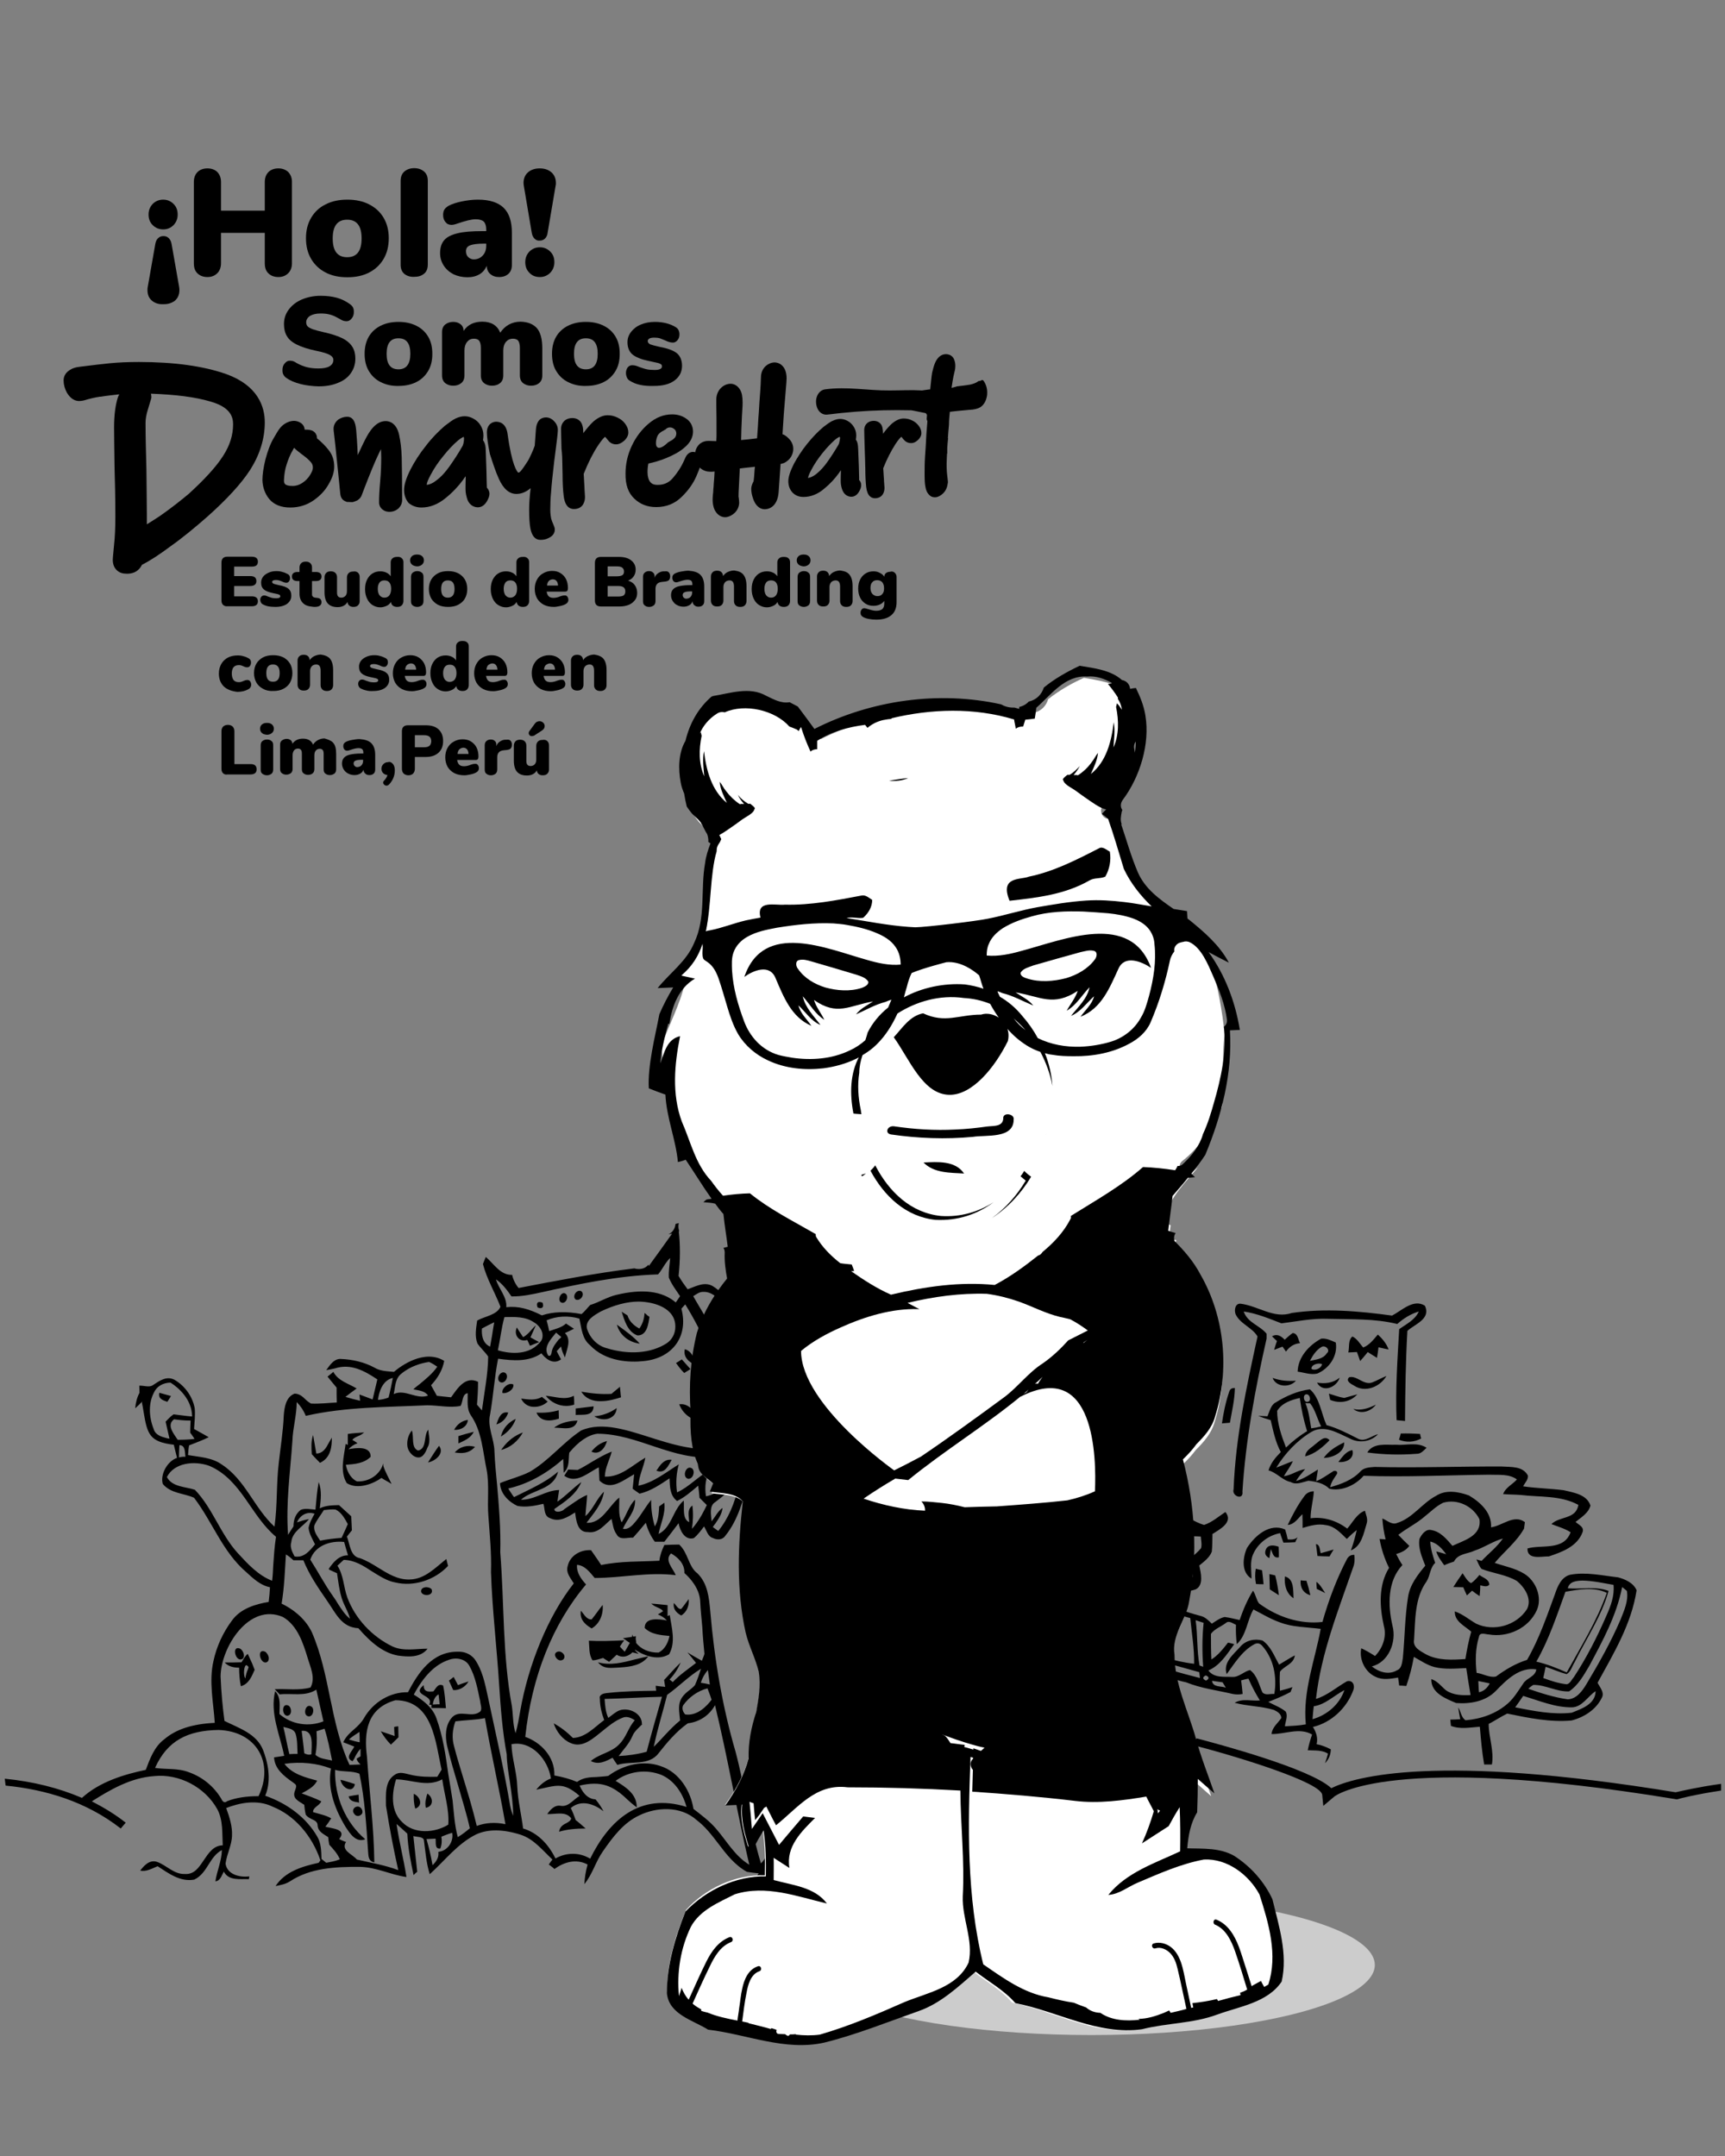<?xml version="1.0" encoding="utf-8"?>
<!-- Generator: Adobe Illustrator 25.3.1, SVG Export Plug-In . SVG Version: 6.00 Build 0)  -->
<svg version="1.1" id="Capa_1" xmlns="http://www.w3.org/2000/svg" xmlns:xlink="http://www.w3.org/1999/xlink" x="0px" y="0px"
	 width="800px" height="1000px" viewBox="0 0 800 1000" style="enable-background:new 0 0 800 1000;" xml:space="preserve">
<rect x="0" y="0" width="800" height="1000" fill="#808080" stroke="none"/>
<style type="text/css">
	.st0{fill:#CCCCCC;}
	.st1{fill:#FFFFFF;}
</style>
<ellipse class="st0" cx="506.2" cy="911.4" rx="131.4" ry="32.5"/>
<path d="M357.9,864.9c-0.3-0.1-0.7-0.2-1-0.1c0.1-0.3,0.2-0.7,0.4-1.1c-0.4-1.7,0.4-3.6,1.7-4.6c0.7-2.7,0.7-5.4-2.3-7.1
	c0.6,4.6-0.6,9.1-3.8,12.3c-5.2-17.2-7.2-34.6-11.8-51.9c-6-20.5-9.8-42.6-11.7-65.1c-0.6-6.4-1.2-12.8-5.9-17.5
	c-2.3-1.7-3.3-4.2-4.4-6.7c-1-2.3-2-4.7-4-6.6l-0.1-0.1H315c-2.2,0-4.5,0.1-6.9,0.2c-1.1,2.3-2,4.7-2.3,7.3c-9.1,0.5-18.1,0.1-27,2
	c-1.5-2.4-3.2-4.7-4.7-6.9c-5.1-0.3-9.8,2.7-10.8,7.3c-1,3.2,1.3,5.6,2.8,8.1c-12,15.2-21.1,37.9-24.8,59c-0.6,3.4-1.2,7.1-2.2,10.5
	c-1.3-4-1.1-8.3-1.7-12.5c-4.4-23.6-3.5-47.6-5.4-71.4c0.3-10.6-0.6-21.4-1.5-31.7c-0.5-5-1-10.1-1.2-15.2c-0.1-5.7-3.4-11.3-2-17.1
	c1.5-8.6,2-17.2,3.7-25.8c7.1,1,14.3,1.5,20.1-2.5c1.5,2,5.2,5.7,9.1,2.8c-0.7-1.3-1.5-2.7-2-3.8c0.6-0.6,1.3-1.5,2-2.2
	c0.3,1.8,1,3.5,1.8,5.1c0.8-3.7,3.2-8.1,0-11.3c1.5-0.7,2.9-1.3,4.2-2c-1.2-0.8-2.4-1.5-3.7-2.4c-2.2,2-5.1,2.5-7.8,3.5
	c-0.3-1.5-0.8-3.7-1.2-5c4.6-2,10.1-2.3,15.2-0.8c1,4.4,1.2,9.3,4.9,12.3c7.3,7.8,18.7,8.1,24.9,7.4c13.5-1.3,20.9-11.6,17.5-24.3
	c0.5-0.5,1.3-1.5,1.8-2c8.6,13.9,14.2,28,18.9,42.6c2.4,6.9,5,14,5.9,21.4c-26,11.8-53.1-14.2-73.1-5.5c-8.6,5.7-14.9,14-23.9,19.2
	c-4.4,2.2-9.1,3.3-13.7,5.2c0.1,5,4.2,8.8,8.1,10.6c3.9,0.7,7.8,0,12-1c0.8,2.3,0.1,5.7,3.2,6.7c4.2,2,8.2-0.6,11.5-2.7
	c0.5,3.5,1,9.3,5.9,9.1c4.9,0.8,7.7-3.4,11-6.1c0.6,2.4,0.8,5.1,2.4,7.2c1.5,2.9,5,1.3,7.6,1.5c1.8-2,3.7-4.2,5.9-6.9
	c1,3.5,2.4,6.4,4.2,8.8h4.4c2-2.5,4-5.2,6.6-8.6c0.5,2.9,2.7,8.2,7.1,6.9c1.8-1.5,3.3-3.5,4.7-5.4c1.2,1.8,1.7,4.7,4.2,5.4
	c2,1,4.5,0.8,5.7-1.1c6-7.4,8.3-16.9,10.8-25.8c2.4,6.3,3.3,12.9,4.5,19.5l3.2-2c-1.7-8-3.9-15.7-5.1-23.9c0.7,0,1.5,0.1,2.2,0.1
	c-0.2-0.7-0.4-1.3-0.5-2c-0.1-0.6-0.2-1.1-0.2-1.6c-0.7,0-1.5,0-2.1,0.1c-2.8-13-7.1-25.4-10.5-34.8c0.2-0.2,0.6-0.4,0.9-0.6
	c-0.4-1-0.6-2-0.5-3.1c0-0.4,0-0.9,0.1-1.3c-0.6,0.3-1.1,0.6-1.6,1c-2.8-6.8-5.2-13.8-7.6-20.5c0.3-0.2,0.7-0.2,1-0.4
	c-0.9-1.2-1.3-2.9-1.2-4.5c-0.5,0.2-1,0.2-1.5,0.4c-2.2-4-4.6-7.8-6.8-11.7c1.3-0.8,2.8-2,4.5-2c5.2-0.3,8.4,4.9,12.2,7.9
	c-0.3-4.7-4.4-8.6-7.7-10.6c-3.9-2.2-7.9,0.2-11.6,1.5c-1.5-2-2.9-4-4.2-6.2c0.8-7.4,0.8-14.2,0.1-20.7c0.1,0,0.2-0.1,0.2-0.1
	c-0.4-1.1-0.5-2.4-0.2-3.7c-0.5,0.2-1,0.2-1.5,0.4c-0.2,2-1.3,3.9-3.3,4.8c0.6-0.1,1.1-0.2,1.7-0.3c-4.2,5.9-7.6,10.6-10.8,15
	c-0.1-0.2-0.1-0.4-0.2-0.6c-1,1.2-2.4,2-4.5,2c-0.7,0-1.4-0.1-2-0.3c-18.1,2.2-36,5.7-53.7,9.1c-1.5-1.8-2.5-3.9-3-6.1
	c-5.5,0.2-8.4-5.1-12.2-8.3c-0.5,1.1-0.8,2-1.3,3.2v0.2c1.8,6.9,5.5,13,8.1,19.7c-1.7,3.9-7.3,4.4-10.8,6.4
	c-0.5,3.5-1.2,7.2,0.1,10.6c1.5,2.2,3.5,3.9,5,6.1c-0.1,8.4-1.8,16.6-2.9,25c-0.7-0.8-1.5-1.8-2.3-2.7c0.3-3.4,0.5-6.9,0.5-10.6
	c-5.9-2.8-9.5,3-12.5,7.2c-2.3-0.2-4.7-0.5-6.6-0.7c-0.8-1.5-1.8-3.3-2.7-4.9c3.3-3.5,5.4-7.3,6.1-11.3c-9.1-5.6-20.1,2.3-23.3,5.1
	c-3-0.3-6.4-0.3-9.1-2c-4.5-2.4-9.8-3.8-15.9-4c-2.9,0.1-4.7,2.8-6.4,5.2c1.3-0.2,2.7-0.5,4-0.8c7.4-2.4,13.7,1.1,19.7,5.1
	c-0.8,3.3-1.5,6.4-2.2,9.3c-2-0.8-4-1.5-6.1-2.3l0.3,2.9c-2.3-0.5-4.5-1.1-6.8-1.8c1.5-1.2,3.3-2.5,5.2-3.9
	c-3.8-2.3-8.6-3.5-10.8-7.7c-0.8,0.7-1.8,1.5-2.7,2.2c1.5,1.8,2.8,3.5,4.2,5.1c0,2.4,0,4.9,0.1,6.9c-4,0.2-7.9,0.7-12,0.5
	c-0.8-0.5-1.7-1.1-2.4-1.8c-1.5-1.5-3-2.8-5.2-2.8c-3.9,1.5-4.7,6.1-5,10.1c-0.3,7.4-1.5,14.7-2.3,21.9c-1.2,9.9-0.6,19.7-2,29.7
	c-9.4-8.6-13.5-21.7-24.4-28.8c-4.6-3.3-10.4-3.5-15.7-4.4c0.1-1.5,0.2-3,0.5-4.5c3-1.2,6.1-2.3,9.1-3.8c-2.2-1.3-4.5-2.5-6.8-3.8
	c0.2-3.2,0.6-6.4,0.3-9.6c-1-5.5-4.6-10.5-9.5-13.3c-3.7-1.8-6.9,0.6-9.8,2.5c-1.7,1.3-4.2,0.2-6.4,0.3c0,0.8,0.1,2.3,0.1,3.3
	c-1.1,2-1.8,4.6-2,7.2c1.1-1,2.2-2,3.3-3.2c-0.1,0.2-0.1,0.3-0.2,0.5c0.3,1.5,0.6,2.9,0.8,4.4c1.7,10.4,2.8,13.9,14,15.2
	c0.5,2,1,4,1.5,6.1c-4.5,1.5-7.9,7.7-6.6,12.1c3.8,4.5,9.6,4.2,14.5,6.4c8.6,11.3,13.2,25,24.1,34.4c3.3,3,6.6,6.2,11.1,7.1
	c-0.1,2.2-0.3,4.4-0.6,6.8c-5.9,1-13,3-17,8.6c-4.2,5.6-7.2,12.2-8.6,18.8c-2.2,9.5,0,19.2,0.6,28.7c-10.3,0.5-17.9,2.9-23.4,7.6
	c-4.6,3.4-6.6,8.9-8.6,14.2c-10,2.1-21.4,5.5-29.6,13c-10.7-4.6-22.7-7.6-35.8-8.9c0.1,1.1,0.3,2.1,0.4,3.2
	c18.5,1.8,37.4,7.4,53.4,19.9l2.3-2.7c-4.8-3.8-10.1-7-15.7-9.9c8.2-5.2,18-11,28.9-11.7c11.6-1.2,23.6,5.1,29.3,15.4
	c2.7,5.1,2.2,11.1,2.5,16.7c-4.4,0.1-6.6,3.7-8.8,6.9c-2.3,3.4-4.4,6.7-8.8,6.4c-5,0.2-8.4-4-12.8-5.6c-3.8-1.3-6.4,2.2-7.9,4
	c2.9,0.7,5.5-1,8.1-2c5.1,3.3,10.5,7.4,17,6.2c3.2-1.5,5-4.4,6.7-7.1c1.7-2.7,3.3-5.1,6.1-6.6c-0.1,5.1-2.3,9.6-3,14.5
	c2.3-0.2,2.9-2.8,3.9-4.5c2.3,4.4,7.6,3.3,11.6,3.5c0.1-0.3,0.2-1,0.2-1.3c-4.7,0.6-10.3-1-11-5.9c0.6-4.5,2.9-8.6,3-13
	c0.2-4.2-1.1-8.4-2.7-12.8c5.9-2.3,14.3-4.2,21.6-0.6c10,4,18.2,13.3,22.1,24.9c-0.2,0.2-0.6,0.7-0.8,1.1c-7.9,1.7-15.7,4.2-20,10.8
	c2.3-0.5,4.5-0.8,6.7-2.2c9.4-6.2,21.1-6.8,32.4-6.7c7.6,0.1,14.3,3.7,21.6,4.7c-1.3-8.3-3.4-16.4-4.6-24.6c1.5,1.3,3.2,2.8,5,4.5
	c0.3,6.8,1.7,13.5,2.9,19.2c0.5-0.5,1.2-1.2,1.7-1.5c-0.6-5.5-1.2-11-1.8-16.6c1.7,0.5,4.7,0.2,4.9,2c0.7,5.2,1.1,10.6,2.7,15.7
	c7.1-6.4,13-14.3,21.6-18.5c5.5-2.5,12.5-2.4,20.6,0.2c6.1,2,10.1,7.2,14.7,11.5c-0.6,0.7-1.1,1.5-1.7,2.3c0.7,0.5,1.4,1,2,1.5
	c0.2,0.2,0.4,0.3,0.6,0.6c4.3-3.1,9.9-5,15.4-2.1c-1,3.7-1.3,6.1-1.5,9.1c3.8-4.6,5.2-10.4,8.6-15.2c4.7-6.8,9.6-13.3,16.9-16.7
	c7.8-3.8,19-4.6,26.6,2.2c4,3,7.1,7.1,10.1,11c3.7,4.9,7.6,9.9,13.2,13c1.7,0.3,3.5,0.5,5.5,0.7l-2.9,4c3.4-0.7,6.2-2.7,8.4-6.2
	c2.5,1.7,4.6,3.3,6.4,5C361.5,870,359.6,867.5,357.9,864.9z M257.9,618.1L257.9,618.1c0.7,0.6,1.7,1.5,2.4,2
	c-0.3,0.5-0.7,0.8-1.2,1.2c-1.3,1.7-2.7,3.3-3.2,5.5c-0.1,0.8-0.3,1.7-0.8,2c-0.2,0.1-0.5,0.1-0.8,0
	C251.8,625,255.3,621.3,257.9,618.1z M333.1,710.1l-2.5-1.8c0.3-0.6,0.8-1.2,1.2-1.7c1.5-2.2,3-4.4,3.3-7.2
	c-2.2,1.5-3.4,4.2-5.1,6.2c-0.2-3-1.2-7.1,1.7-8.9c3.4-2.5,7.3-5.6,9.8-10c0.5,0.3,0.8,1,1.3,1.5
	C340.8,697.4,337.6,704.6,333.1,710.1z M343.7,671.5L343.7,671.5c0.7,3.4,0.5,6.9,0.2,10.4c-0.1,1-0.2,1.8-0.2,2.8
	c-1.2,0.6-2.4,0.8-3.8,0.7c-3.8,3.4-7.2,7.7-12.5,8.6c-0.7-4.6-0.1-8.6,1.8-12.1c-5.5,2.9-9.5,7.7-15.2,10.3
	c-0.7-4.6-0.3-8.9,0.8-13c-6,3.7-11.6,8.4-18.7,9.9c0.2-4.6,2.4-8.6,3.2-13c-6,3.4-11.3,9.1-18.8,8.8c0.1-4.2,2.2-7.7,3.2-11.6
	c-3.2,1.2-6.2,3-9.1,4.7c-2.2,1.3-4.4,2.7-6.7,3.8c-1.1-0.1-3.3-0.1-4.4-0.2l-1.8,2.9c5.6,4,11-1.5,16-3.9c0.1,2,0.2,4,0.3,6.1
	c5.1,5.1,11.1-0.2,16.1-2.9c-0.2,2.2-0.5,4.5-0.7,6.7c0.8,0.6,2.3,1.7,3.2,2.3c5.2-1.2,9.5-4.2,13.9-7.1c0.2,3.8,0.1,7.9,3.5,10.5
	c3.7-1.8,6.7-4.5,9.8-7.1c0.2,1.7,0.5,3.8,0.6,5.6l3.4,3.4c-1.8,3.7-3.9,7.7-6.9,11c0.5-3.4,0.7-7.2,0.2-10.8c-2.7,2-1.5,5-1.5,7.7
	c-3.3-1.5-2.2-6.7-2.5-10c-5.1,4.2-5.5,12.5-11.7,15.5c1-4.9,3.3-9.4,2.7-14.5l-2.4,1.7c-0.2,3.2-0.3,6.4-2,9.3
	c-1.2-3.9-1.8-8.1-1.7-12.3c-2.7,3.2-4.5,6.8-7.2,10c-1.5,1.8-3.3,3.9-5.9,3.4c1.8-4.5,6-8.1,5.6-13.5c-2.9,2.9-3.9,7.1-6.2,10.5
	c-1.7-3.5-1-7.7-1.1-11.5c-4.9,3.9-8.1,12.2-15.2,11.7c3.3-4.4,7.2-8.6,8.1-14.4c-3.5,3.3-5,8.2-8.6,11.3c0.2-3.3,0.6-6.4,0.8-9.8
	c-2.8,1.1-5.2,2.9-7.7,4.6c-1,0.7-2,1.3-2.9,2c-0.6,0.8-2.8,1.5-3.9,1c-0.5-0.2-0.7-0.6-0.7-1.1c4.9-3.4,10.1-6.7,12.5-12.5
	c-3.9,2.8-7.1,6.4-11.1,9.1l0.8-5.4c-6.2,0.1-11.5,4.7-17.7,4.5c5.5-4.9,15.2-4.5,17.2-13c-6,5.2-13.5,8.3-20.4,11.8
	c-1-1.2-1.8-2.7-2.7-4c8.9-2,17.6-6.7,25.5-13.7c0.1,2,0.1,4.5,0.2,6.4c2-1.7,2.3-4.2,2.4-6.6c0-0.8,0.1-1.8,0.2-2.7
	c4.2-5.1,8.6-8.2,13-8.8c18.9,0,35.1,12.7,54.3,10.8C336,675.9,341.1,675.7,343.7,671.5z M309.1,623.1c-7.2,4.6-17.4,5.4-27.8,2.2
	c-4.2-1.1-7.7-4.6-9.1-9.1c-0.8-3.9,3.3-6.1,6.4-7.9c6.2-3,12.2-4.6,17.6-4.6c7.2,0.1,17.1,3,17,11.7
	C313.2,618.6,311.6,621.5,309.1,623.1z M230,593.4c3,2,5.2,5,7.2,7.9c4.9,0.1,9.8-1,14.4-2c16.7-3.7,34.7-7.6,53.5-8.2h0.1
	c2-2.3,3.3-5.5,5.6-7.6c-0.2,3-0.8,6-0.6,9.1c1.3,3.2,3.4,5.9,5.2,8.6l-2,2.9c-6.4-5.4-15.5-6.4-27.6-3.5c-4.2,1-7.9,3.4-12.1,4.7
	c-1.3,1.3-2.5,3-4,4.2c-6.9-1.3-13-1.2-18.4,0.6c-6-3-10.8-4.4-16.5-3.8C235.2,601.6,231.4,598,230,593.4z M233.9,611L233.9,611
	l0.2-0.1c4.6-0.1,9.5-0.3,13.5,2.4c2,1.1,3.8,3.4,4,5.6c0.1,1.1,0,2.7-1.5,4c-5.6,6.4-15.2,4.6-19.2,3.4
	C232,621.3,232.5,616.1,233.9,611z M330,788.4c-2.2,2.9-6.6,7.6-12.2,6.8c-1-1-1.7-2.7-1-4.2c2.7-3.8,6.7-6.7,11.3-7.9
	C328.9,785.2,329.5,786.7,330,788.4z M315.4,798L315.4,798c-4.6,3.7-8.1,8.2-12.2,12.2c1.7-8.3,4.2-16.1,6.2-24.1
	c5.4-3.8,9.9-8.6,15.7-12.1c-0.8,2.5-1.7,5.1-2.8,7.6c-0.7,0.8-1.5,1.5-2.4,2.2C313.9,788.2,314.7,791.4,315.4,798z M297.9,799.7
	h-0.2c0.1-5-6-7.9-10.4-6.4c-2,0.8-3.5,2.3-5.2,3.5c-1.3-2.8-1.5-5.9-1.7-8.8c8.9-0.2,17.7-0.8,26.6-1c-2.4,8.4-4.9,17-7.1,25.5
	c-4.4,1.2-8.8,1.8-13,2c2.2-3,4.9-5.7,6.4-9.3C294.2,803,296.2,801.4,297.9,799.7z M329.2,781.3c-1.3-0.3-2.7-0.6-4.2-0.8
	c0.7-2.2,1.8-4.2,3.3-5.9C328.5,776.5,328.9,778.6,329.2,781.3z M223.5,616.2c1.8-1,3.8-2,5.7-2.9c-0.2,1.3-0.5,2.7-0.7,4.2
	c-0.3,2.3-0.8,4.6-1.2,7.1C223.6,623,223.3,618.8,223.5,616.2z M186.2,637.1L186.2,637.1c4.2-3.5,9.3-4.9,12.8-5.4
	c1.3,0.6,2.5,1.3,3.8,2.2c-2.2,3.2-5.2,5.6-8.2,8.1c-1,0.8-2,1.5-2.9,2.4c2.4,0.5,5.4,0.7,6.8,2.9c-5.4,2-10.6-3.2-15.9-0.7
	C183.3,643.4,183.2,639.3,186.2,637.1z M182.2,639.1c-0.6,3-1.2,6.1-2,9.1c-1.5,0.6-3.2,1-4.9,1.1
	C175.7,645.8,177.3,640.2,182.2,639.1z M77.5,667.1c-2.7-0.7-5.4-1.5-6.2-4.2c-2.4-6-2.4-12.3,0.1-17c1.2-2.8,4.2-4.6,7.7-4.6
	c3.8,2.4,9.9,7.8,10,15.7c-2.9-0.2-5.7-0.7-8.6-1c-1.5,1-2.5,2.2-3.7,3.4c0.6,2.7,1.2,5.4,1.8,7.9C78.3,667.3,77.8,667.1,77.5,667.1
	z M79.2,660.5c0.1-0.8,0.6-1.5,1.5-2.2c2.2,0.3,4.6,0.6,7.7,0.6c-0.1,1.8-0.2,3.8-0.2,5.6c0.5,0.7,1.5,2,2,2.9
	c-2.5,0.3-5.2,0.4-7.8,0.4C81,665.6,78.7,662.9,79.2,660.5z M86,675.7c-1-0.1-2,0-3,0.3v-0.1c0-1.5,0.1-4,0.2-5.6
	C86,670.3,85.7,673.5,86,675.7z M110.3,720.4c-8.1-8.9-11.6-20.7-19.9-29.4c-4.4-1.5-10.5-1.2-13-5.9c3.4-6.7,12.7-7.7,19.7-5.2
	c14.9,6.4,19.2,23.2,30.9,32.9c-0.7,4.5-1,9.1-1.3,13.5c-0.1,2.3-0.2,4.6-0.5,6.9C119.8,730.7,115,725.5,110.3,720.4z M119.9,833.1
	c-5.6,0-10.4,0.7-14.5,2.3c-1.5,1.2-2.3,0-2.9-1.3c-3.3-5.4-8.4-9.8-14.9-12.1c-5.1-2-10.5-1.2-15.7-2c5.7-12.7,15.2-17.4,29.5-17.6
	C118.9,803,127.3,817.6,119.9,833.1z M151.3,864l-2.2-1.8c-0.1-3.9-0.2-7.4-2-10.4c-5-8.6-13.5-15.2-24.1-18.9
	c3.3-7.8,0.8-16.6-1-21.2c-3-7.6-11.1-10.1-17.9-13.5c-0.8-6.1-1.5-13-1.8-20.6c0.1-13.5,13.2-34.4,28.9-27.6
	c6.8,3.9,9.4,12.3,11.3,18.4c1.3,4.6,4,9.8,1.5,14.3c-5.4,1.5-11.1,0.5-16.6,0.8c0.7,0.7,1.5,1.5,2.3,2.4c5.7-0.7,11.7,1.2,17-2.2
	l3.3,14.7c-6.8,2.7-14.8,1.5-20.4-3.4c0-3.7,0.8-7.7-2-10.6c-2.5,10.3,2.2,20.1,4.2,30l-4.7,0.7c0.3,5.4,4.5,8.6,8.6,11.5
	c1.8,1.3,2,1.3,1.2,3.7c-1.7,3.9,1.5,5,4.2,6.8c0.1,1.3,0.3,2.9,0.7,4.6c0.7,1,1.7,1.5,2.7,2c1.5,0.7,2.8,1.3,2.8,3
	c0.2,2.9,2.8,4,4.9,5.4c0.1,1,0.3,2.7,0.5,3.5c1.8,2,3.9,4.2,4.9,6.8C155.4,863.3,153.3,863.6,151.3,864z M146.8,803l3.7-1.2
	c1.5,4.6,2.4,9.3,3.5,14.8c-2.5-0.7-5.7-0.7-7.7-2.7C146.9,810.7,147.1,807.4,146.8,803z M144.4,813.7c-1,0.3-2,0.2-3.3-0.5
	c-0.3-3.5-0.8-6.9-1.2-10.4C145.7,802.2,144.5,809.6,144.4,813.7z M138,813.5c-1.1,0-2.8,0-3.8,0.1c-1.1-4.2-1.7-8.4-2.8-12.6
	c2.2,0.6,4.9,0.8,5.7,3.2C138,807.1,137.8,810.5,138,813.5z M184.7,867.4L184.7,867.4c-6.4-2.4-12.8-3.4-19.2-4.9
	c-2-2.5-7.6-4.2-5-8.2l-0.5-0.1c-0.7-0.3-2-0.8-2.7-1.2c3.7-4.5-3-4.9-6.4-5.7c1-1.3,1.8-2.5,2.7-3.9c-2.5-1.5-5.5-2-8.4-2.9
	c-0.2-2.2,3-3,3.8-5c-2.9-1.5-6-2.5-9.1-3.7c2.7-1.5,5.7-2.9,7.2-5.9c-5.5-1.5-11.6-3-15.2-7.8c7.7-1.1,15.2-0.3,21.6,2.2
	c-1.5,7.9,0.7,17.1,6.8,27.1c2,3,4.7,7.4,9.1,5.7c-9.1-7.7-14.3-19.7-14-32.2c3.7,1.1,7.8,0.3,11.3,1.8c2.5,11.8,3.2,24.1,4,36
	c0.2,2,0,4.6,2.9,5.1c-0.2-16.5-2.3-32.6-3.4-48.9c-1.5-11.6,0-22.6,13.2-26.3c17.4,0.1,18.5,19.4,21.4,32.2c-0.6,1-1.3,2.2-2,3.3
	c-3.8,0.1-8.3,0.1-12.7-1c-2.3-0.5-4.7-1.5-6.9,0c-4.9,3-4.2,9.4-4.2,14.4C180.6,847.6,182.5,857.7,184.7,867.4z M186.4,845
	L186.4,845c-6.4-6.1-3.8-16.4-2.7-19.7c7.2,0.1,14.4,3.8,21.4,0c1,7.1,3.3,13.9,2.8,21C201.7,850.2,191.9,850.9,186.4,845z
	 M203.4,858.9L203.4,858.9l-0.1,0.3c0.3,2.5-1.2,4.5-2.7,5.9c-0.8-4.6-1.8-8.6-2.8-12.1c1.2-0.1,3.2-0.1,4.2-0.2
	c0.3,1.5-0.6,5,2.2,4.6c0.7-1.8,0.8-3.7,0.5-5.5c1.5-0.6,3.2-1.3,5-1.8C210.5,854.1,207.6,858.5,203.4,858.9z M212.3,852.1
	c-1.5-5.6-1.8-11.3-2.4-17c-0.7-4.2-1.3-8.3-2-12.3c-1.2-8.6-2.5-17.5-5.5-25.8c-1.8-5.1-6.2-8.4-10.5-11c4.6-8.6,9.9-14,16.2-16.1
	c3.3-1.3,7.8-0.6,9.6,2.8c2.8,5,3.8,10.8,5,16.4c0.1,1.7,1.3,4.2-0.5,5.1c-3.7,2.5-9.1-1.3-12.5,2.3c-3.4,3.7-3.2,9.1-2.4,13
	c1.5,6.4,3.4,12.7,5.2,18.8c1.8,6.4,3.9,13,5.4,19.7C216.2,849.4,214.5,850.8,212.3,852.1z M221.1,846.9L221.1,846.9
	c-1.7-7.2-3.9-14.5-6-21.4c-1.5-5.1-3.2-10.3-4.5-15.5c-1.1-3.7-0.8-7.8,0.6-11.6c4.6-0.6,9.1-0.6,13.7-1.5
	c2.9,16.6,6.6,32.6,9.5,49.2C229.7,845.1,225.2,845.4,221.1,846.9z M236.6,837.6L236.6,837.6c-2.9-17.2-6.8-33.9-10.4-50.9
	c-1.3-5.9-2.5-12.1-6.1-17.2c-2.2-2.7-5.2-3.5-7.8-3.4c-12-0.1-18.5,10-23.1,18.8c-8.1-0.2-16.1,4.5-20.4,12c-1.1,2-2.9,3.7-4.6,5.2
	c-2,1.7-3.9,3.5-5,6c1.7,0.7,3.4,1.3,5.1,2c-1,2.3-4.6,5.2-0.8,6.8l0.8-1.2c0.6-1.5,1.5-3,2.9-4.6v3.5l-1.8,1.1
	c0.2,1.2,1.1,2,1.8,2.7c-1.7,0.1-3.4,0.1-5.1,0.2c-9.1-19.7-8.9-41.8-17.5-61.6c-3.3-6.8-9.4-11-14-13.2c1.3-7.7,1.5-15.2,2-22.8
	c1.3,0.7,2.4,1.7,3.5,2.7h4.6c2.7,6.7,6.8,12.7,10.8,18.5c4.2,5.9,6.7,12.6,14.7,13c6,6.9,11.7,11.5,18.4,12.7
	c4.6,0.6,10.4,1.1,13.7-3.2c-5.5,0-11.1,1.3-16.2-1c-9.6-4.6-17.4-13-21-22.7c-1.8-4.9-1.7-10.3-4.6-14.8l2.9-2.7
	c5,0.1,9.1,2.7,13.2,5.4c3.3,2,6.8,4.4,10.8,5.1c8.4,2,18.1-1,24.4-7.7c-0.2-0.8-0.6-2.2-0.8-3.2c-5.1,4-10,9.4-17,9.5
	c-5.5,0.2-10.1-2.7-14.5-5.4c-2.7-1.7-5.5-3.4-8.6-4.5c-4.5-0.8-4.6-6.4-6-10c0.6-0.7,1.5-2,2.3-2.9c-0.1-2.2-0.2-4.5-0.3-6.4v-0.1
	l-0.1-0.1c-1.8-1.7-3.8-3.4-5.6-5.1c-3,0.1-6.1,0.1-8.9,1.5c0.5-4,1-8.3-0.5-12.2c-0.8,4.2-1.1,8.6-1.5,12.8
	c-2.2-0.1-4.6-0.8-6.8,0.1c-2.3,1.7-3.4,4.4-3.4,7.7c-0.8,1.2-1.7,2.5-2.5,3.9c-1.1-14.7,1-29,2-43.5c0.2-6.1,2-12,2-18.1
	c1.7,1.7,3.2,3.9,4.2,6.4c18.5-4.2,37.4-4,56.3-4.9c5.2,0,10.3,1.3,15.5,0.3c1.1-1.8,0.7-5.6,3.3-5.9c0.1,3.4-0.6,7.2,1.5,10.3
	c5.1,7.4,5.5,16.7,7.3,25.3c1.3,7.1,0.2,14.3,0.8,21.4c0.6,8.6,1.5,17.2,1.2,26c0.6,17.6,2.7,34.9,3.8,52.4
	c0.7,10.6,1.5,21.4,3.5,32.1c0.1,4.4,0.8,8.6,1.5,13c0.7,5,1.5,10.3,1.5,15.5C237.5,841,236.9,839.3,236.6,837.6z M166.8,808.1
	c-1.8-0.3-3.4-0.8-5-1.3c1.5-1.3,3.2-2.4,4.9-3.5C166.8,804.9,166.8,806.6,166.8,808.1z M137.7,706.1c1.5-3.3,4.6-5.2,8.2-4
	c-1.1,2-2.4,4.2-2.8,6.6c0.3,2.8,1.8,5.1,3,7.6c-2.5,3-5.1,6.4-9.5,5.6c-1-2-2.3-4.2-1.5-6.7c0.5-4.9,5.4-7.1,8.2-10.6
	C141.3,704.9,139.3,705.6,137.7,706.1z M152.6,728L152.6,728c1.2,0.6,2.4,1.1,3.7,1.7c0.6,3.9,1,7.8,2.2,11.6c1,3.3,3,6.1,3.8,9.5
	c-2.3-1.8-3.9-4.4-5.5-6.8c-0.7-1.2-1.5-2.5-2.4-3.7c-3.9-5.5-6.9-11.3-10.5-16.9c2.2-6.6,9.4-8.9,15.7-8.2c0.5,1.8,1.1,4,1.8,6.2
	c-4.2-0.1-6.9,3.3-8.9,6.2L152.6,728z M158.4,713.3c-3.9,0.3-7.1,0.7-9.9,1.3c-1.3-2-3.3-4.5-2.7-7.1c1.1-2.5,2.9-4.7,4.4-7.1
	c1.8-0.1,3.7-0.5,5.5-0.2c2.7,1.3,4.2,4.2,5.6,6.7C160.4,709,159.4,711.2,158.4,713.3z M273.7,862.1L273.7,862.1
	c-4.9-3-11-3-16.1-0.1c-3.5-7.2-8.8-12.1-15-13.9c-0.8-6.4-2.4-12.8-2.7-19.4c-0.2-6.7-2.5-13-2.7-19.7c9.3-1.8,17,7.1,18.3,15.9
	c-2.7,1-5,2.9-6.8,5.2c9.1-1.8,12.3-4,20.1,2.9c-2.8,1.5-5,5.1-8.6,4.6c-3-0.6-5,1.8-6.4,3.8c3.8,0.2,8.6-1.5,11.1,2
	c-0.2,1.1-1.3,1.7-2.4,2.3c-1.5,0.7-3,1.8-3.2,3.9c3.5-1.1,7.8-1.5,12.3-1.5c-1.5-1.3-3-2.7-4.6-3.9c-0.7-2-1.5-4-2.3-5.6
	c5-4.2,11.1-1.7,15.2,1.5c-1.1-2-2.2-3.7-3.7-5.5c-3.2-0.2-5.6-2.3-7.4-6.4c9.9-2.3,15.4-0.1,22.3,6.6c1.3,1.2,2.7,2.4,4.2,3.5
	c0.1-6.2-5.2-9.5-9.8-12.3c6-4.5,14.3-5.6,21.4-2.7c7.1,3.2,10.3,10.4,11.5,14.8C296.8,831.3,282.5,844.2,273.7,862.1z M332,848.1
	L332,848.1c-3-3.5-6.7-6.2-10.4-9.1c-1.2-7.9-6.4-17.2-15.7-20c-7.4-2.5-16.6-0.7-23.8,4.7c-1.7,0.3-3.5,0.3-5.2,0.5
	c-3.2,0.1-6.4,0.2-9.3,2.3c-3-1.3-6.6-2.3-10.5-3c0.3-8.9-6.6-15.5-13.5-17.9c3-28,12.7-52.4,28.2-70.7c-2.2-2.4-4.5-5.4-4.2-9.1
	c3.7,0.3,5.9,3.4,8.2,6.1c12.6,0,24.9-2.9,37.6-1.3c-1.3-3.2-5.4-6.9-2.2-10.1c3,1.7,6.4,4.7,6.2,9.1c3,2.7,6.8,7.1,7.3,12.7
	c0.2,4.2,0.6,8.2,1,12.3c0.2,4.2,0.6,8.3,1,12.5c-0.2,0.8-0.8,2.2-1.2,3.2c-2.3-1.3-4.5-2.5-6.7-3.9c1.3,1.5,2.7,3.3,4,4.9
	c-3.7,2.9-7.6,5.5-10.8,8.9c-0.5-0.5-1-0.8-1.5-1.2c2.4-2.5,3.9-5,5.2-7.9c-2.7,2.5-5.1,5.4-7.7,8.1c0.1,0.8,0.3,2.2,0.5,3.2
	c-1.5-0.1-2.9-0.3-4.4-0.5c0,0.7,0.1,1.5,0.2,2.3c-7.4,0.1-14.8,0.2-22.1,1c-1.1,0.1-2.8,0.2-3.7,1.2c-0.3,0.3-0.5,0.8-0.3,1.5
	c0,3.7,1,7.2,2,9.9c-4.5,3.3-8.6,8.1-14.5,8.3c-2.8-2.8-5.7-5-8.9-6.8c1.2,3.9,4.2,7.6,7.7,9.1c5.7,2.7,10.8-2.3,15-5.6
	c2.8-2.3,5.7-4.7,9.3-6.1c1.7-0.7,3.5-0.2,5.6,1.2c-3,3.3-3.9,7.8-7.1,11c-3.5,3.9-9.3,4.5-13.3,7.9c3.7,2,7.1,0,10.1-1.5
	c0.8,1.3,1.5,2.3,2.2,3.3c6.4-2,14.7,0.6,19.2-5.5c3.7-4.7,8.1-10,13.5-13.8c5.4-0.6,10-3.7,12.6-8.4c6,24.8,10.1,49.3,15.9,74
	C340.8,860.9,337,853.8,332,848.1z"/>
<path d="M269.6,598.9c-2-1.1-4.4,2.2-2.7,3.8C269,603.8,271.5,600.5,269.6,598.9z M260.2,604.1c2,1,3.7-2.3,2.3-3.9
	C260.4,598.4,258.2,602.9,260.2,604.1z M251.6,604.2c-2.3-0.9-3,0.2-2.3,2.2C251.1,607.3,252.5,606.5,251.6,604.2z M298.9,609
	c-0.1,2.5-0.8,5-2.4,7.2c-2.8-1.5-4.7-3.5-5.5-6.1l-2.7-1.7c1.3,4,2.7,9.3,7.3,11c4.5,0.1,5.1-5.4,5.6-8.6c-0.3-0.2-0.7-0.5-1.1-0.8
	C299.7,609.5,299.3,609.3,298.9,609L298.9,609z M286.9,615l-0.8-0.6c1.2,4.7,5.4,8.2,10.6,8.8C293.9,620.1,290.5,617.6,286.9,615z
	 M244.5,621.5c0.5,0.8,0.8,1.8,1.3,2.7c1.2-0.5,2.9-1.2,4.2-1.7l-4-2.2c0.8-1.8,1.8-3.9,2.5-5.6c-2,1.8-3.4,4.2-5.9,5.5
	c-0.8-1.3-2-2.9-2.9-4.5C238.1,619.1,240.7,622.7,244.5,621.5L244.5,621.5z M317.6,625.8c-0.7,3,1,5.6,5,7.4l0.7,0.3
	C322.1,630.7,321.1,626.7,317.6,625.8z M313.5,632.2c1.1,1.5,2.2,3,3.7,4.5l0.2,0.1c0.8-0.6,2-1.2,2.8-1.8c-1.3-1.5-2.7-3-4-4.5
	C315.5,631,314.4,631.7,313.5,632.2L313.5,632.2z M231.7,640.9c2.2,1.5,4.6-2.3,2.8-4C232.4,635.3,229.8,639.2,231.7,640.9z
	 M333.7,650.6c-2.2-5.5-6.1-9.6-9.4-13c0,5.2,3,11.3,8.8,13L333.7,650.6z M233,645.9v0.2c2,0.5,5.4-1.5,5.1-3.9
	C236.1,640.9,232.6,643.9,233,645.9z M287.5,643.2c-1.2,1.1-2.7,2.2-3.9,3.3c-4.6,0.3-9.4-0.2-14-1c2,3.3,5.4,4.5,9.1,4.4
	c3.4,0,6.8-1,9.3-1.8C287.8,646.8,287.7,644.6,287.5,643.2z M320.4,644.2c0.2,5.2,4.2,10.1,9.1,11.3c-1.1-4.2-3.9-7.8-8.4-11
	L320.4,644.2z M79.3,647.5c-1.7-0.5-3.5-1-5.4-1.5c-0.7,2.8,1.7,3.5,3.7,4.2C78.1,649.4,78.8,648.4,79.3,647.5z M266.1,647.4
	c-4.2,2.2-8.6,0.3-13,0c2.4,3,5.9,4.7,9.5,4.7c1.2,0,2.5-0.2,3.7-0.6C266.3,650.3,266.3,648.6,266.1,647.4z M241.7,648.7
	c0.8,1.8,2.4,3.2,4.5,3.7c2.7,0.5,5.7-0.3,7.8-2.3l-2.7-2.2C248.4,649.7,244.9,649.1,241.7,648.7z M315.5,651.3H315
	c1.5,4.2,5.4,7.3,9.8,7.9C322.7,655.4,319.7,650.9,315.5,651.3z M267,656.3c3.3-0.3,8.1,0.8,8.3-4c-2.8,0.3-5.5,0.7-8.3,1V656.3z
	 M275.6,656.9c3.9,2.7,10.1,1.5,10.4-3.8c-2.8,2-6.1,3.3-9.4,3.7L275.6,656.9z M259.1,654.1c-3.4,1-6.8,1.3-10.3,1.1
	c1.7,4.2,6.2,4.2,10.4,2.8L259.1,654.1L259.1,654.1z M235.6,655.5l0.1-0.3c-3.5-0.8-4.6,2.9-5.5,5.5
	C232.7,659.9,234.6,658.2,235.6,655.5L235.6,655.5z M257.8,661.6l-0.8,0.6c3.8-0.1,9.5,1.8,10.8-3.3
	C263.9,659,260.4,659.9,257.8,661.6z M232.5,665.6l-0.2,0.7c3.3-2,5.7-4.7,6.9-8.2C235.9,659.6,233.4,662.3,232.5,665.6z
	 M216.9,659.1l0.1-0.5c-2.7,0.3-5,2-6.4,4.6C213.7,663.4,216.4,661.8,216.9,659.1L216.9,659.1z M212.6,669.5
	c2.7-1.3,5.7-2.4,7.1-5.4c-2.4,0.6-4.9,1.3-7.1,2V669.5z M198.8,664.8l-0.2-1.7l-0.5,0.8c-1.5,2.8-0.3,8.1-4.2,8.9
	c-3.4-1.3-1.8-6.4-2.9-9.3c-1.7,2-2.5,5.1-2,7.7c0.5,2.5,3.2,5.4,5.9,4.7c1.7-0.6,2.7-2.8,3.4-4.6
	C199.4,669.5,199.2,667,198.8,664.8L198.8,664.8z M177.7,678.8c-1.3,5-6.4,8.6-12.2,8.3c-3.5-1.8-4.7-5.5-5.1-7.7
	c4-0.3,8.4-0.6,11.5-3.7c0.1-5.1-6.7-4.2-10.3-3.5c1.2-1.3,2.5-2.2,4.2-2.8c-0.7-0.5-1.5-1.1-2.4-1.5c1-1.5,3.4-1.8,4.7-2.9l0.8-0.6
	c-2.5,0.2-5.1,0.3-7.6,0.7v5.1l-1-0.5c-0.8,6-2.8,12.7,0.5,18.2c5.2,3.3,12.7,0.1,16.1-2.4c1.5,1,3.2,1.8,4.7,2.8
	c-1.3-2.8-2.9-5.5-3.8-8.3L177.7,678.8L177.7,678.8z M233,671.7l-0.6,0.8c4.2-1,7.8-4,10.1-8.1C238.8,665.8,235.6,668.1,233,671.7z
	 M152.6,669c-1.3,2.5-2.7,5.1-5.9,5.2c-0.5-2.9-1-5.9-1.5-8.6c-1,2.9-0.8,6-0.6,8.9c1.2,1.3,2.5,2.7,3.8,4c5.2-2.4,5.5-7.9,5.5-11.7
	C153.5,667.5,153,668.3,152.6,669L152.6,669z M274.5,673l-0.2,0.3c3.4,1.7,6.2-1.3,7.2-4.9C278.8,669.1,276.6,670.5,274.5,673z
	 M210.9,673.7c3.3,0.5,6.4,0.5,9.1-2.3l0.3-0.3C216.9,670,213.2,671,210.9,673.7L210.9,673.7z M198.5,678.3c3.2-0.5,7.9-4.2,5.1-7.7
	C201.7,673.1,200.2,675.7,198.5,678.3z M123,766.1c-4-1.7-2.5,5.1,0.1,5c0.8,0,1.5-0.7,1.5-1.5C124.9,768.4,123.9,766.7,123,766.1z
	 M111.6,769.7c0.8,0,1.5-0.7,1.5-1.5c0.2-1.2-0.7-2.9-1.7-3.5C107.5,763,108.9,769.9,111.6,769.7z M305,681.3l-0.6,0.8
	c3.9,1.7,5.5-2.2,7.1-5C308.4,676.6,306.4,679.1,305,681.3z M335.9,680c-2.3,0.8-3.3,3-4,5.2C334.8,685,337.3,682.8,335.9,680z
	 M319.1,685.9c2.2,0.2,3.4-3.2,2-4.7C318.3,679,316,685,319.1,685.9z M195.3,738.3c0.6,2.3,6,2,4.9-1.1
	C199,735.6,195,735.8,195.3,738.3z M289.7,766.1c-0.7-0.8-1.5-1.5-2.2-2.4c0.6-1,1.3-2,2-2.9c-6,0.3-11.3,0.5-16.4,0.2
	c0.3,3-0.1,6.4,1.7,9.1c1.7,0,3.3-0.7,4.9-1.1c0.7,0.5,2,1.3,2.8,1.8l3.5-3.3c2.3,1.5,5.1,1.1,7.3-1.1c0.8,0.2,2,0.5,2.9,0.7
	c-0.6-0.6-1.5-1.2-1.8-2c3,2,10,5.7,15.9,2.2c3.2-5.7,1.2-12.2,0.3-18.2l-1,0.5v-5.1c-2.5-0.2-5-0.6-7.6-0.7l0.8,0.6
	c1.3,1.1,3.8,1.5,4.7,2.9c-0.8,0.6-1.7,1.1-2.4,1.5c1.5,0.6,3,1.5,4.2,2.8c-3.5-0.6-10.4-1.7-10.3,3.5c3,3,7.4,3.3,11.5,3.7
	c-0.5,2.3-1.7,6-5.1,7.7c-4.2,0.1-8.1-1.5-10.4-4.5v-0.7c-0.2-0.8-0.2-1.5-0.1-2.4c-0.3,0.1-0.8,0.1-1.3,0.2l-0.3-1l-0.2,1.1
	c-1.5,0.2-2.8,0.5-4.2,0.6c1,0.6,2,1.5,3.2,2.2C291.3,763.3,290.6,764.8,289.7,766.1L289.7,766.1z M274.4,755.3
	c3.6-2.1,5.5-6.4,5.1-10.9c-1.8,2.2-3.3,4.5-5.1,6.7c-2.4,0.2-3.5-2.4-5-4C268.8,750.4,270.5,753.1,274.4,755.3L274.4,755.3z
	 M315.9,749.3c2.6-1.5,3.8-4.6,3.5-7.6c-1.2,1.5-2.3,3.2-3.5,4.6c-1.5,0.1-2.3-1.8-3.4-2.8C312.1,745.9,313.2,747.8,315.9,749.3z
	 M133.1,795.8c2.4,0,2.3-3.7,0.7-4.7C130.6,789.6,130.6,795.5,133.1,795.8z"/>
<path d="M165.8,837.9c-1.7,0.1-2.8,2-1.5,3.4c0.3,0.6,1,1,1.7,1c0.8,0,1.7-0.6,2-1.3C168.5,839.6,167.2,837.8,165.8,837.9z"/>
<path d="M191.9,832c-0.1,2.2,0,4.6,0.7,6.9C196.3,837.5,195,833.4,191.9,832z"/>
<path d="M198.2,831.9c-0.6,2-1.3,4.2-0.7,6.6C201.2,837.8,201,833.7,198.2,831.9z"/>
<path d="M166.5,836.2L166.5,836.2l-0.2-3.8c-1.5,0.2-3,0.5-4.6,0.8c0.5,2.3,2.7,2.5,4.5,2.8L166.5,836.2z"/>
<path d="M114.9,767.1L114.9,767.1c-1.3,1-2,2.5-2.9,3.9c-2.5,0.1-5.2,0.1-7.8,0.1c1.8,2,4.4,2.4,6.7,2.4c0,2.8,0.2,5.7,0.8,8.6
	c3.7-1,5-4.5,6.4-7.6c-0.3-0.8-0.7-1.8-1.1-2.8L114.9,767.1z M115,774.2c-0.6,1.3-1,2.8-1.2,4.2h-0.1c-0.7-1.2-0.7-4-0.1-5.4
	c0.5-1,0.8-0.8,1.7,0.2L115,774.2z"/>
<path d="M144.5,791.6c-2.9-2-4.4,4.4-1.2,4.5C145.2,796.1,146,792.7,144.5,791.6z"/>
<path d="M164.6,827.5c-2-0.6-4.4-1.5-6.7-2c0.3,2,2.3,4.4,4.4,4.4C163.1,830,164.3,829.3,164.6,827.5z"/>
<path d="M182.8,801c0,1.1,0.1,3,0.2,4.2c-2.2-0.7-4.2-1.5-6.4-2.2c1.3,2.3,3,4.5,4.5,6h0l0.2,0.2c1.2-1.1,2.3-2.3,3.5-3.4
	c0-1.7-0.1-3.4-0.1-5.1C184.2,800.8,183.5,800.8,182.8,801z"/>
<path d="M798.1,827.4c-10.8,1.5-18.3,3.3-21,3.9c-110.9-18.2-148.9-7.2-159.7-1.9c-9.6-9.1-52.9-20.6-62.4-23.1l-2.5,2.9
	c23.2,6,60.2,17.6,60.7,23.3l0.5,5.1l5.1-4.3c0.2-0.2,25.8-20.6,157.7,1.1l1.2,0.2l1.1-0.3c0.2-0.1,7.5-2,19.4-3.8V827.4z"/>
<path d="M464.8,843.5c0.5-0.2,1-0.2,1.5,0c0.4,0.2,0.7,0.4,1.1,0.6l-4.2-2.9C463.7,842,464.3,842.8,464.8,843.5z"/>
<path d="M201,784.5c-2.8,0.3-4.5,0.1-4.5-2.9c-6.1,5,5.2,4.4,2.5,9.1h1.1v1.5c2.2,0,4.5,0,6.7,0.1c-0.3-3.4-0.5-6.9-1.3-10.5
	C203.1,780.6,202.2,783.1,201,784.5z M200.7,790.6c0.3-2.3,1.3-4,2.7-4.7c0.2,1.5,0.3,3,0.5,4.6C203,790.4,201.5,790.6,200.7,790.6z
	"/>
<path d="M258.6,766.1c-2.2,0.7-1,3.2,0.6,3.9c0.8,0.3,1.7,0.1,2.2-0.5C262.7,767.8,260.4,765.5,258.6,766.1z"/>
<path d="M210.4,777.8c-0.6,0.5-1.5,1.2-2.2,1.7c0.3,0.6,0.6,1.3,0.9,2l0,0c0.3,0.8,0.7,1.5,1.1,2.4c2.9,0.2,5.6-1.5,7.1-4
	c-1.5,0.5-3.2,1-4.9,1.7L210.4,777.8z"/>
<path d="M277.3,771L277.3,771c2.8,3.5,6.4,2.5,10.4,2.4c4.7-0.3,10-1,13-5.2c-2,0.5-4.2,1-6.4,1.5C288.7,771.2,283,772.6,277.3,771z
	"/>
<path class="st1" d="M354.7,869.8c0.2-7,0.1-14.1-1-21c-1.5,2.6-3,5.1-4.5,7.8c-1.1-0.1-1.2-0.2-2.3-0.2c-2-6.4-3.8-12.8-2.9-19.6
	c-2.6,0.1-5.1,0.2-7.7,0.3c6.4-8.9,11.6-19.2,12.3-30.3c0.9-10.4,5.1-20.5,3.5-31c-1.5-6.2-4.6-12-6-18.3
	c-4.2-19.8-3.3-40.3-0.9-60.3c-3.4-4.2-10.1-3.8-15.2-4.6c0.4-0.9,1.1-2.8,1.5-3.7c-2.4-2.3-6-4-6.6-7.5c-0.1-0.6-0.2-1.1-0.3-1.6
	c-2.9-6.3-3.6-14.7-3.1-23.6c-0.7-12.2,0.2-24.5,3.2-36.5c2.3-7.3,5.9-13.9,10.2-20c1.2-1.7,2.4-3.3,3.8-4.9
	c-0.7-3.9-1.2-7.8-1-11.9c0.1-0.9-0.2-1.5-0.5-2.1c0.7-0.2,1.3-0.3,1.9-0.5h0.1c-0.4-3.9-1.1-7.8-1.5-11.7c1.6,1.5,3.3,3,4.9,4.4
	c3.3,2.9,8.2-2,4.9-4.9c-8.1-6.8-15.1-14.8-21.4-23.3c-4.3-5.9-8.4-11.9-12.1-18.2c-0.4-1.6-0.7-3.3-1.1-4.8
	c0.5-0.7,0.7-1.6,0.3-2.8c-0.7-1.8-1.2-3.6-1.7-5.4c-0.2-1.2-0.2-2.4-0.2-3.6c-0.2-0.1-0.5-0.2-0.7-0.3c-2-8.1-3.3-16.4-3.8-24.7
	c3.4-9.6,8.5-18.9,10.8-28.9c0.4-1.6-0.3-2.9-1.5-3.7c3.4-3.5,6.6-7.1,8.5-11.7c5.5-11.5,2.9-24.5,5.2-36.7c0.5-3.1,1.5-6,2.6-9
	c-0.3-0.2-0.7-0.4-1-0.7c0.1-1.1-0.1-2.1-0.4-3.2c-0.1-0.2-0.2-0.3-0.2-0.5c-0.9-1.3-1.6-3.1-2.1-4c0-0.1-0.1-0.2-0.1-0.2
	c0,0,0.1-0.1,0.2-0.1c-0.1,0-0.1,0-0.2,0.1l-0.5-1c-0.4-0.6-0.9-1.1-1.4-1.6c-1.1-1.1-2.1-2-2.7-2.7c-0.8-1-1.5-2-2.2-3.1
	c-0.5-2-0.8-3.9-1.1-6c-0.7-1.5-1.2-3.3-1.6-5c-1.1-6.2-1-13.6,2.4-19.2c2-7.7,5.9-14.8,12.2-20.3c0.2,0.1,0.4,0.2,0.6,0.2
	c-0.2-0.1-0.2-0.2-0.4-0.3c8-1.3,17.1-4.5,24.7-0.1c3.4,1.7,6.8,3.8,10.8,3.1c1,0.5,2.9,1.5,3.8,2c2.5,3.4,5.1,6.8,7.5,10.4
	c26.3-13.1,57.2-17.2,85.9-10.8c1.5,1,3.3,1.5,5.5,1.5h0.6c0.7,0.2,1.5,0.4,2.2,0.6v-0.9c1.8-0.5,3.3-1.4,4.3-2.5
	c3.7-0.8,6-3.3,6.9-6.4c5.1-4,10.7-7.3,16.6-9.9c6.6,1.2,14.4,2.1,19.3,6.7c1.3,0.2,2.2,1,2.9,1.9c0.3,14.2-2.4,28.2-4.4,42.3
	c-2.3,3-5,5.8-8.3,7.9c-3.7,2.4-0.2,8.4,3.5,6c1.2-0.8,2.4-1.6,3.5-2.5c-0.6,6.9,0.1,13.9,2.6,20.4c3,7.7,7.6,14.6,11.7,21.8
	c0.8,1.5,2.2,1.9,3.4,1.6c2.5,2.3,5.3,4.2,8.2,6.2c2,0.3,4.1,0.7,6.1,1.1c0.1,1.1,0.1,2.3,0.2,3.3c0.3,0.2,0.6,0.4,0.9,0.7
	c2,1.6,4,3.3,6,5.1c1.3,3.3,2.4,6.7,3.4,10c-0.2-0.1-0.4-0.2-0.6-0.3c0.2,0.4,0.5,0.7,0.8,1.1c2.9,10.3,5,21,6,32
	c-0.8,7.6-1,15.2,0.1,22.8c-0.2,1.8-0.3,3.5-0.5,5.2c-0.2,1.9-0.5,3.8-0.8,5.7c-4.3,9.5-10.2,18.7-18.4,25.1
	c-3.5,2.8,1.4,7.6,4.9,4.9c0.8-0.7,1.6-1.3,2.4-2c-5.8,7-12.7,13.5-15.2,22.6c-0.5,1.8,0.8,3.8,2.5,4.3c-0.2,2-0.6,4-0.7,6h0.1
	c1.1,0.3,2.1,0.7,3.3,1c-0.7,1.1-0.8,2.3-0.5,3.7c4.6,4.6,8.7,9.6,11.7,15.4c11.2,19.7,13.1,44,6.4,65.5c-1.5,5.1-5,9-8.6,12.6
	c-1.8,2.4-3.9,4.7-6.3,7c5.3,21.2,6.6,43.7,2.4,65.2c-1.4,8.5-8.2,15.6-6.9,24.5c-0.2,13.5,6,25.8,9.5,38.5
	c2.3,8.6,5.5,16.9,8.4,25.4c-2.5-2.2-5.1-4.5-7.6-6.7c0,5.1-0.1,10.2-0.4,15.3c-3.2,5-4.2,10.8-4.7,16.6c7.3,0.2,15-0.2,21.5,3.7
	c7.5,4.9,13.8,11.8,17.4,20c2.9,12.4,7,25.2,4,37.9c-6.6,9.7-19.4,11.3-29.8,14.9c-11.2,4.1-23.2,3.8-34.6,6.5
	c-20.4,2.8-38.7-8.5-58.1-12.4c-5.1-6-12.1-9.8-18.2-14.6c-8.1,6.9-16.1,14.4-26.3,17.9c-14.4,5.1-28.5,10.6-43.4,14.2
	c-18.1,4-35.6-4.1-53.3-6.3c-6.9-4.4-17.9-7-18.8-16.7c-0.1-13,3.9-25.7,8.8-37.6C327.1,876,340.9,869.3,354.7,869.8L354.7,869.8z"
	/>
<path d="M505.2,408.4c-11.5,6.6-24.6,8-37,9.4c-4.7-11.5,5.1-9.6,9-11.2c11.3-2.3,21.9-7.7,32.4-13.1c1.8-1.1,3.5,0.7,5.1,1.5
	c0.7,4.2-0.2,8.3-2.1,11.6C510.2,407.7,507.5,407,505.2,408.4L505.2,408.4z M485,526.4c0.1-0.1,0.1-0.2,0.2-0.4
	C485.1,526.1,485.1,526.3,485,526.4z M405.9,540.5c6.3,12.2,16.5,22.1,30.5,23.5c9.1,0.6,17.4-1.9,24.4-6.4
	c-7.5,5.6-16.6,8.7-26.9,8.2c-13.7-1.4-23.8-10.9-30.2-22.8C404.5,542.2,405.3,541.4,405.9,540.5L405.9,540.5z M399.7,545.6
	c-0.1-0.2-0.2-0.4-0.2-0.7c0.7-0.2,1.5-0.4,2.1-0.7C401,544.8,400.4,545.3,399.7,545.6z M475.7,547.6c-0.8-0.7-1.6-1.3-2.4-2
	c0.6-0.8,1.2-1.6,1.7-2.5l0.1,0.1c1,1,2,1.8,3.1,2.6c-4.5,7.5-10.5,14.1-18.2,19.2C466.5,560.3,471.7,554.3,475.7,547.6L475.7,547.6
	z M447.1,544.3c-6.4-0.4-13.9-0.1-18.8-5.1C434.7,538.9,443,538.2,447.1,544.3z M451.2,527.3c-12.7,1.2-25.4,0.7-37.9-1.1
	c-3.2-0.5-1.8-4.2,1.3-3.8c9.5,1.4,18.9,2,28.5,1.5c4.9-0.2,9.8-0.7,14.7-1.4c3.3-0.4,7.6,0.2,7.5-4.3c0.5-2.4,5.3-1.4,4.8,1.1
	C470.1,528.3,457.4,526.3,451.2,527.3z M412.3,362.1c2.9-0.4,5.9-1,8.9-1.2C418.4,362.1,415.4,362.4,412.3,362.1z"/>
<path d="M300.9,504.8c2.5,1,5.1,2,7.7,2.9c0.5,10.7,4.8,20.7,5.8,31.3c0.9-0.2,2.7-0.7,3.6-1.1c4,5.9,7.8,12.2,12,18.1
	c-0.8,0.2-1.6,0.2-2.4,0.4c-0.5,0.4-1,0.8-1.4,1.2c1.8,0.2,3.8,0.2,5.5,0.7c1.2,1.6,2.4,3.3,3.8,4.8c0.5,5.1,1.4,10.2,2,15.2h-0.1
	c-0.6,0.2-1.2,0.3-1.9,0.5c0.4,0.6,0.6,1.3,0.6,2.2c-0.2,4.1,0.4,8.1,1.1,12c-1.3,1.6-2.6,3.3-3.8,5c-4.4,6.2-8,12.9-10.2,20.2
	c-3,12.1-3.8,24.5-2.9,36.9c-0.4,9.1,0.4,17.5,3.3,23.8c0.1,0.6,0.2,1.1,0.3,1.7c0.7,3.5,4.4,5.1,6.8,7.5c-0.4,0.9-1.1,2.8-1.5,3.7
	c5.1,0.9,11.8,0.4,15.3,4.6c-2.3,20.2-3.1,40.9,1.3,60.8c1.5,6.3,4.6,12.1,6.1,18.3c1,6.3-0.1,12.5-1.2,18.6
	c-2.3,7.1-3.7,14-3.5,21.4c-2.1,7.9-6.1,15.3-10.8,21.9c2.6-0.1,5.2-0.2,7.8-0.4c-0.7,6.8,1.1,13.3,3.1,19.7
	c1.1,0.1,1.2,0.1,2.3,0.2c1.4-2.7,2.9-5.3,4.5-7.9c1.1,7,1.2,14.2,1.1,21.3c-13.9-0.3-27.8,6.4-37.3,16.3c-4.8,12.1-8.7,25-8.6,38
	c1,9.8,12.1,12.4,19.1,16.8c17.9,2.1,35.6,10.1,53.9,6c14.9-3.7,29.2-9.5,43.7-14.6c10.3-3.6,18.4-11.3,26.5-18.3
	c6.2,4.8,13.2,8.6,18.4,14.6c19.6,3.8,38.2,15,58.7,12.1c11.5-2.9,23.6-2.6,34.9-6.8c10.4-3.8,23.3-5.5,29.9-15.3
	c2.9-12.9-1.3-25.8-4.3-38.2c-3.8-8.2-10.1-15.2-17.7-20.1c-6.6-3.8-14.4-3.3-21.8-3.5c0.5-5.8,1.5-11.7,4.6-16.7
	c0.2-5.1,0.3-10.3,0.3-15.5c2.5,2.2,5.1,4.5,7.7,6.7c-2.9-8.5-6.3-16.9-8.6-25.5c-3.6-12.9-9.9-25.2-9.9-38.8
	c-1.5-9.1,5.5-16.2,6.8-24.8c4.1-21.8,2.7-44.5-2.9-65.8c2.4-2.3,4.5-4.6,6.3-7.1c3.7-3.7,7.2-7.6,8.6-12.7
	c6.8-21.7,4.6-46.2-6.8-66c-3.1-5.9-7.3-10.8-12-15.5c-0.4-1.4-0.2-2.6,0.5-3.7c-1.2-0.3-2.4-0.7-3.3-1c0,0-0.1,0-0.1-0.1
	c0.6-5.4,1.4-10.7,2-16.1c2.4-2.8,4.8-5.5,7.1-8.4c1.1-0.1,2.2-0.2,3.3-0.3c-0.5-0.5-1.1-1-1.5-1.5c-0.1,0-0.1,0-0.2-0.1
	c2.3-2.9,4.5-5.7,6.5-8.8c7.6-18.3,12.6-37.8,11.4-57.7c1.1-0.1,3.4-0.1,4.6-0.2c-2.1-12.9-6.8-25.5-14.5-36.1
	c3.1,1.7,6.2,3.3,9.4,4.9c-4.3-8.1-11.3-14.1-18.3-19.8c-0.3-0.2-0.6-0.4-0.9-0.7l-0.2-3.4c-2-0.3-4.2-0.7-6.2-1
	c-6.7-4.6-13.3-9.4-16.6-17c-3.1-7.2-5.2-14.8-7.7-22.2h0.2c-0.3-1-0.5-2-0.4-3c0.1-0.9,0.2-1.9,0.4-2.8c0.1-0.3,0.2-0.7,0.3-0.9
	c-0.9-1.3-1-3,0.2-4.7c7.9-10.5,12.7-25.9,10.5-39.1c-0.7-4.5-2.4-8.7-4.4-12.8c-0.9,0.1-1.8,0.2-2.7,0.4c-0.2-2-1.5-3.7-3.8-4.1
	c-5.1-4.6-12.9-5.5-19.6-6.6c-5.9,2.8-11.6,6-16.6,10.1c-1,3.1-3.3,5.7-7,6.5c-1.1,1.2-2.6,2.1-4.4,2.5v0.9
	c-0.7-0.2-1.5-0.4-2.2-0.6h-0.6c-2.2,0-4.1-0.6-5.6-1.5c-28.9-6.4-60.2-2-86.6,11.4c-2.5-3.5-5.1-6.9-7.7-10.4c-1-0.5-2.9-1.5-3.8-2
	c-4,0.7-7.5-1.4-10.9-3c-7.7-4.4-16.8-1.1-25,0.2c0.2,0.1,0.2,0.2,0.4,0.3c-0.2-0.1-0.4-0.2-0.6-0.2c-6.4,5.5-10.3,12.7-12.2,20.6
	c-3.3,5.6-3.4,13.1-2.2,19.4c0.3,1.8,0.9,3.4,1.6,5.1c0.3,2,0.7,4,1.2,6c0.7,1.1,1.5,2.1,2.3,3.1c0.6,0.7,1.7,1.6,2.8,2.7
	c0.6,0.6,1,1.1,1.4,1.6l0.5,1c0.1,0,0.1,0,0.2-0.1l-0.1,0.1c0.1,0.1,0.1,0.2,0.1,0.2c0.5,0.9,1.3,2.7,2.2,4.1
	c0.1,0.2,0.1,0.3,0.2,0.5c0.3,1.1,0.5,2.1,0.4,3.2c0.3,0.2,0.7,0.4,1,0.7c-1.1,2.9-2.1,5.9-2.5,9.1c-2.2,12.3,0.5,25.4-5.1,37.1
	c-3.5,8.5-11.3,13.9-16.9,20.9l7.2-0.3c-2.4,4-4.6,8.2-6.4,12.4C303.8,480.9,300.3,494.2,300.9,504.8L300.9,504.8z M526.7,343.9
	v-0.2c0.1,1.8-0.1,3.6-0.4,5.4c-0.1-0.5-0.1-1-0.2-1.4C525.7,346.2,526,345,526.7,343.9L526.7,343.9z M534.1,420.4
	c-4.2-0.7-8.4-1.5-12.6-2c-5.9-0.7-11.8-1.1-17.8-0.7c-7.7,0.5-15.2,1.8-22.7,3.1c-7.7,1.4-15.1,3.8-22.8,5.3
	c-5.1,1.1-28.4,3.9-33.7,4c-1.1-0.1-2.2-0.1-3.3-0.2c-9.6-0.7-19.1-2.6-28.6-4.1c2.5-0.7,5.1,0.3,7.7-0.1c2.5-2.2,4.2-5.1,4.2-8.3
	c-1.5-0.9-3-2.5-5.1-2c-11.6,2.2-23.4,4.5-35.4,4.2c-4.1,0.5-13.5-2.4-11.3,6c-2.3,0.4-4.5,0.8-6.8,1.3c-5.6,1.3-10.9,3.5-16.6,4.6
	c-0.7,0.1-1.3,0.2-2,0.5c2.7-12,1.8-25.6,5.1-37.5c-0.1-0.9,0.2-1.9,0.8-2.9c0.6-0.8,1-1.6,1.3-2.4c-0.3-0.7-0.6-1.2-0.9-1.9
	c2.1-1.1,4.2-2.7,5.3-3.4c1.8-1.2,3.5-2.5,5.3-3.8c1.5-1.1,4.8-2.6,5.5-4.3c0.2-0.4,0.3-0.7,0.4-0.9c-0.2-0.6-1.4-1.5-2.4-2.3
	c0.1,0.1,0.1,0.2,0.2,0.2c-0.2,0-0.6,0.1-0.9,0c-1.9-1.1-3.4-2.4-4.8-4.1c0.7,1.5,1.7,2.9,2.9,4.2c-0.7,0-1.4-0.1-2,0.1
	c-2.4-1.6-4.6-3.7-6.4-6.1c-1.1-1.3-1.8-2.9-2.9-4.3c0.2,3.5,1.9,6.6,3.3,9.8c-7.1-5.8-9.6-15.2-10.6-24c-0.8,3.8-0.2,7.8,0.1,11.7
	c-2.6-5.9-2.5-12.6-1.2-18.8c-0.2-0.6-0.2-1.1-0.4-1.7c-0.2,0.2-0.3,0.4-0.5,0.7c1.6-3.7,4.2-6.9,8-9.3c1.2-0.8,2.5-0.9,3.6-0.6
	c9.3-4.2,23.2-1.1,30,6.6c0.9,0.3,1.9,0.7,2.8,1.1c0.7,0.2,1.1,0.6,1.5,1c0.4-0.7,0.7-1.4,1.1-1.9c1.2,3.9,2.7,7.7,4.4,11.4
	c0.7-0.7,1.8-1.1,3.1-1.1v-3.9c6.6-4.3,14.4-6.4,22.2-7.4c0.4,0.5,0.7,0.9,1.1,1.4c1.9-1.6,4.2-2.9,7.2-3.6c1.4-0.3,2.8-0.5,4.2-0.6
	l-0.5-0.2c18.7-4.5,38.6-5.1,57.1,0.5c0.2,1.5,0.6,2.9,0.8,4.3c0.7-0.6,1.8-1,3-1h0.4l1-3.2c1.1-0.1,3.3-0.3,4.4-0.5
	c0.2-1.2,0.6-3.8,0.7-5c6.8-6,13.3-15.2,23.6-14.5c4.2-0.4,8,1,11.5,3c-0.2,0.1-0.2,0.2-0.4,0.3c-0.5,0.1-1,0.1-1.5,0.1
	c1.7,2,3.3,4.2,4.7,6.4c0,0.2-0.1,0.3-0.1,0.5c1,1.5,1.7,3.3,1.9,5.1c-0.7-1.1-1.4-2.1-2.3-3c-0.2,0.6-0.2,1.1-0.4,1.7
	c1.3,6.3,1.4,12.9-1.2,18.8c0.2-3.9,0.9-7.9,0.1-11.7c-1,8.7-3.4,18.3-10.6,24c1.4-3.2,3-6.3,3.3-9.8c-1.1,1.4-1.8,2.9-2.9,4.3
	c-1.7,2.4-3.9,4.5-6.4,6.1c-0.7-0.2-1.3-0.1-2-0.1c1.1-1.3,2.1-2.7,2.9-4.2c-1.4,1.5-2.9,3-4.8,4.1h-0.9c0.1-0.1,0.1-0.2,0.2-0.2
	c-1,0.7-2.2,1.7-2.4,2.3c0.1,0.2,0.2,0.4,0.4,0.9c0.7,1.7,4,3.2,5.5,4.3c1.8,1.3,3.5,2.6,5.3,3.8c1.8,1.2,6.3,4.6,8.9,4.9
	c-0.7,0.7-1.3,1.4-2,2.1c1,0.7,2,1.5,2.9,2.3c2.7,7.6,4.9,15.4,7.3,23.2C524.3,409.6,528.9,415.4,534.1,420.4L534.1,420.4z
	 M397,470.5c4.5-2,8.9-4.6,13.7-5.8c0.7-0.3,1.3-0.6,2-0.8l0.7-0.2c-0.5,1.2-1,2.4-1.5,3.6c-4.1,3.3-7.3,7.2-9.5,11.6
	c-0.3,1.1-0.7,2.4-1.1,3.6c-2.3,2-4.7,3.6-7.4,4.8c-8.2,3.9-17.6,4.6-26.5,3.3c-2.1-0.4-4.3-0.7-6.4-1.3c-3.8-1.1-7.3-3.3-10-6.1
	c-2.5-2.6-4.5-5.8-5.8-9.2c-2.9-7.7-5.2-15.6-5.7-23.8c-0.1-2.9-0.3-5.8,0.7-8.5c1.1-3.1,3.5-5.6,6.4-7.2c4.2-2.4,9-3.3,13.7-4.2
	c8.6-1.4,17.4-2.4,26.2-2c2,0.2,4.2,0.3,6.2,0.7c4.7,0.8,9.5,1.9,13.9,3.8c3.3,1.4,6.6,3.3,8.7,6.4c1.7,2.4,2.4,5.3,2.4,8.2
	c-5.2,0.5-10.6-0.7-15.7-2.2c-18.4-5.1-47.9-18.3-56.8,7.9c4.2-3,11.6-6.1,14.4,0.4c3.8,8.9,7.4,18.3,16.7,22.3
	c-2.1-3.1-5.1-5.7-6-9.5c3.3,3.1,5.9,7.3,10.2,9.1c-3.1-4.2-7-7.9-8.2-13.3c3.3,3.7,5.8,8.3,10,10.9c-1.5-3.1-3.8-5.9-4.8-9.2
	c10.8,7.6,16.3,2.6,27.4,0.7C402.2,466.3,399.1,467.7,397,470.5L397,470.5z M399.7,458.2c-5.5,1.8-11.6,1.3-17-0.2
	c-4.8-1.5-9.6-4.2-12.6-8.6c-1-1.1-1.4-3.7,0.5-4.1c1.9-0.5,3.8,0.1,5.6,0.6c7,2,14,4.1,21,6.2c1.9,0.7,4.2,1.2,5.5,3.2
	C402.9,456.9,400.9,457.7,399.7,458.2L399.7,458.2z M420.6,457.6c0.5-2.1,1.2-4.3,2.2-6.3c5.7-2.4,16.1-5,16.1-5
	c6.6-0.6,12.6,3.8,15.2,6.1c0.7,2,1.2,4.2,2,6.2c-2.9-1-5.7-1.6-8.6-2c-9.9-0.7-20,1.5-28.3,6C419.6,461,420.1,459.3,420.6,457.6
	L420.6,457.6z M532.9,461.9c-1,3.5-1.9,7-3.8,10.1c-2.9,5.3-8,9.3-13.7,11.1c-4.6,1.4-9.5,2.2-14.4,2.4c-6.8,0.2-13.6-1-19.7-4
	c-2-3.7-4.4-7.1-7.3-10.4c-3-3.7-6.5-6.6-10.3-8.8l-0.2-0.5c-0.3-0.7-0.7-1.3-0.9-2h0.1c0.7,0.2,1.5,0.5,2.1,0.8
	c5,1.2,9.6,3.8,14.4,5.8c-2.1-2.7-5.4-4.2-8.2-6.1c11.6,1.9,17.4,6.8,28.8-0.7c-1.1,3.4-3.4,6.1-5.1,9.2c4.5-2.6,7.1-7.3,10.6-10.9
	c-1.1,5.4-5.3,9.1-8.6,13.3c4.5-1.9,7.2-6,10.7-9.1c-1,3.8-4.1,6.4-6.3,9.5c9.8-3.9,13.5-13.4,17.6-22.3c2.9-6.5,10.6-3.4,15.1-0.4
	c-9.4-26.2-40.4-13.1-59.9-7.9c-5.3,1.5-10.8,2.7-16.3,2.2c0-1.9,0.2-3.7,1-5.4c1.2-3.1,3.8-5.5,6.5-7.3c4.2-2.6,8.8-4.2,13.5-5.5
	c7.7-2.2,16-2.5,24-2.2c3.8,0.2,7.7,0.5,11.4,0.8c3.9,0.4,7.8,1.1,11.5,2.4c2.4,0.9,4.8,2.2,6.6,4.1c2,2.1,3.2,5,3.3,7.8
	C536.3,446,535,454,532.9,461.9L532.9,461.9z M473.4,451c1.3-1.9,3.8-2.4,5.8-3.2c7.3-2.1,14.7-4.2,22-6.2c2-0.4,4-1.1,6-0.6
	c2,0.4,1.5,2.9,0.5,4.1c-3.2,4.3-8.2,7.1-13.3,8.6c-5.8,1.5-12.2,2-17.9,0.2C475.1,453.5,472.9,452.7,473.4,451L473.4,451z
	 M475.6,477.8c-2-1.5-3.9-3.4-5.5-5.4C472.1,474.1,473.9,475.9,475.6,477.8z M450.1,814.9l1.2,0.4v0.4l-0.2,0.2
	c-1.4,1.4-1.2,3.5,0,4.9l0.1,0.1c-0.1,3.3-0.2,6.7-0.3,10.1c15.9,1.1,31.8,2.4,47.7,4.3c10.9,1.3,22.1-0.2,33-2
	c1.1,2.3,2.4,4.5,3.5,6.8c-1.5,5.1-3.3,10.1-5.5,14.9L542,847c1.6-3,3.3-6,5.1-8.8c0.3,6.8,0.3,13.7,0.2,20.5
	c-11.7,5.5-24.8,9.7-33.3,20.2c5.1-0.3,9.1-3.8,13.7-5.7c9.9-4.2,19.9-8.7,30.6-10.7c10.9-0.6,20.9,7.1,25.8,16.2
	c4.3,13.4,8.6,28,4.1,41.8c-0.6,0.3-1.2,0.7-1.9,1.1c-0.5-0.9-1.1-1.9-1.5-2.8c-1.3,0.7-2.7,1.5-4,2.2c-0.1,0.1-0.2,0.2-0.3,0.3
	c-0.9-2.9-1.8-5.6-2.7-8.5c-1.1-3.3-2-6.5-3.2-9.7c-2-5.3-5-10.5-10.4-12.7c-1.4-0.6-2,1.7-0.7,2.3c5.1,2.1,7.6,7.6,9.3,12.4
	c2,5.8,3.8,11.7,5.6,17.7c-1.1,0.7-2.2,1.1-3.3,1.5c0.1,0.4,0.2,0.7,0.2,1.1c-3.5,0.8-6.9,1.7-10.4,2.7c-0.2-0.3-0.3-0.6-0.5-0.9
	c-3.8,0.9-7.6,1.5-11.4,1.9c0.2,0.7,0.2,1.4,0.4,2l-1,0.2v-0.2c-0.8-3.8-1.6-7.4-2.4-11.2c-0.7-3.3-1.2-6.5-2.3-9.7
	c-1-2.8-2.4-5.4-4.8-7.2c-2.2-1.6-5.1-2.4-7.8-1.6c-1.5,0.4-0.8,2.7,0.7,2.3c2.5-0.8,5.1,0.4,6.9,2.2c1.9,2,2.8,4.6,3.4,7.2
	c1.5,6.1,2.7,12.4,4.1,18.6v0.1c-2.4,0.7-4.8,1.2-7.3,1.8c-0.2-0.4-0.4-0.7-0.7-1.1l-2.4,1.1c-3.8,1.5-7.8,2.8-11.9,2.8
	c0.2,0.1,0.5,0.2,0.7,0.4c-6.4,0.7-13,0.4-18.3-3.2c-2.9-0.1-5-1.1-6.6-2.5c-2-0.7-3.8-1.4-5.7-2.2c-4-0.6-7.9-1.5-11.8-2.5
	c-11.4-1.9-20.9-8.9-30.2-15.3C448.2,879.6,448.9,847,450.1,814.9L450.1,814.9z M537,841.1c-0.1-0.6-0.1-1.2-0.2-2
	c0.3,0.3,0.7,0.6,1.2,0.7C537.6,840.3,537.3,840.7,537,841.1z M426.4,607.2c-1.9-0.9-3.7-2-5.5-2.9c12.1-2.9,24.4-4.6,36.8-4.2
	c5.1,0.7,9.9,1.9,14.8,3.6c6.4,2.3,12.4,5.5,19,7.1c1.5,0.3,3.2,0.7,4.8,1.1c2.9,1.5,5.6,3.3,8.2,5.2l-9.1,4.6
	c-3.5,3.9-7.4,7.6-11.7,10.6c-6.8,4.3-11.5,10.9-17.9,15.7c-12.8,9.4-25.7,18.8-38.7,27.6c-4.1,2.2-8.2,4.3-12.4,6.4
	c0,0-43.1-30.3-43.2-55.4c5.5-4.6,12.2-8.2,18.6-11c10.9-4.9,23.5-8.8,35.8-8.4L426.4,607.2L426.4,607.2z M477,644.5
	c-0.4,0.5-0.7,0.9-1,1.3l-1.3,0.7C475.6,645.8,476.3,645.2,477,644.5L477,644.5z M483.5,638.6c-0.7,1.1-1.5,2-2.1,3.2
	c-0.4-0.1-0.9-0.1-1.4,0C481.3,640.8,482.4,639.7,483.5,638.6z M504.3,621.5c-0.6,0.4-1.1,0.9-1.7,1.3h-0.3
	C503,622.4,503.6,621.9,504.3,621.5z M507.8,691.7c-4.2,1.9-8.4,3.2-12.8,4.2c-10.8,1.2-21.8,2-32.7,2.8c-5.1,0.1-10,0.2-14.9,0.4
	c-3.5-0.9-7-1.6-10.6-2c-3.1-0.3-6.3-0.7-9.5-0.7c1.1,1.1,1.8,2.7,1.7,4.3c-9.7-0.4-19.3-2.5-28.5-5.6c4.8-3.3,9.7-6.4,14.7-9.3
	c1.5,0.2,4.5,0.5,6,0.7c16.8-13.7,35.3-25,52-38.7h0.1C507.8,630.2,508.5,676.2,507.8,691.7L507.8,691.7z M447.4,809.3
	c-2.2-0.2-4.4-0.6-6.6-0.8c-0.6-0.9-1.1-1.8-1.8-2.6c-0.5-0.7-1.1-1.1-1.9-1.3c0-0.1-0.1-0.1-0.1-0.1c4.5,1.7,9,3.3,13.6,4.6
	c2,0.6,3.9,1.1,6,1.5c-0.6,0.5-1.1,1.1-1.7,1.5c-1.1-0.4-2.3-0.8-3.5-1.2v0.6c-1.4-0.4-2.8-0.9-4.2-1.2
	C447.3,810,447.3,809.6,447.4,809.3L447.4,809.3z M354.4,838.5c0.3-0.2,0.7-0.3,1-0.6c1.5,2.9,2.9,5.8,4.5,8.7
	c10.3-8.3,18.5-19.5,33.2-17.6c17.5,0,34.8,0.5,52.3,1.5c0.1,16.3,2,32.7,1.1,49c-0.4,10.4,5.1,20.5,2.7,30.8
	c-5.4,11.6-19,13.9-29.7,18.3c-12.9,5.7-25.8,11.2-39.3,15.1c-3.7,0.5-7.4,0.4-11.1,0v-0.2c-0.9,0.1-1.8,0.1-2.8,0.1
	c-0.2,0.6-0.9,0.9-1.5,0.4l-0.7-0.5c-1,0-2-0.1-2.9-0.1c-1.1,0-1.4-1.1-1-1.9c-0.8-0.3-1.6-0.6-2.5-0.8c-0.1,0.1-0.1,0.2-0.2,0.4
	c-3.4-1-6.9-1.8-10.4-2.7v-0.2c-1-0.2-2-0.4-2.9-0.6c0.6-4.4,1.1-8.9,2-13.2c0.7-3.8,1.9-8.7,6-10.1c1.4-0.5,0.8-2.8-0.7-2.3
	c-4.5,1.5-6.4,6.1-7.3,10.5c-0.7,2.9-0.9,6-1.4,8.9c-0.2,2-0.6,3.8-0.8,5.8c-4.6-0.9-9.5-1.9-13.8-3.7c-1-0.2-2-0.5-3-0.8v-0.7
	c-1-0.6-2-1.1-2.9-1.8c-0.4-0.3-0.8-0.6-1.1-0.9c2.6-5.8,5.2-11.6,8-17.3c2.1-4.4,4.9-9.3,9.8-11.2c1.4-0.5,0.8-2.8-0.7-2.3
	c-5.1,2-8.3,6.5-10.7,11.3c-2.9,5.8-5.5,11.8-8.2,17.7c-1.5-1.6-2.5-3.5-3.3-5.5l-1.2,3.9c-1.1-11,0.7-22.3,5.5-32.2
	c4.2-7.8,12.9-11.3,20.4-15.1c14.4-4.5,28.8,1,42.7,4.3c-5.7-7.7-16.1-8.5-24.7-10.9c0-3.4,0.1-6.8,0-10.3c2.4,1.5,4.9,3.2,7.3,4.7
	c-1.7-9.9,5.6-16.9,11.9-23.2c-1.4-0.2-4.2-0.5-5.5-0.7c-3.8,4.4-7.5,8.8-11.2,13.2l-7.6-14.7c-1.6,2.4-3.3,4.8-5,7.3
	c-0.3-4.2-0.7-8.4-1.1-12.6c0.5,0.2,1.1,0.5,1.9,0.7c0.2,2.6,0.4,5.2,0.7,7.8C351.6,842.7,353,840.6,354.4,838.5L354.4,838.5z
	 M310,474.7c0.1,0.1,0.2,0.2,0.4,0.3c1.3-8.4,4.3-16.6,11.9-21.1c-2.1-0.5-4.2-0.9-6.4-1.4c5.1-4.2,8.1-9.2,9.9-14.8
	c0.1,0.7,0.1,1.4,0.1,2.1c-0.1,1.5-0.3,3.2,0.2,4.7c0.4,0.9,1.4,1.2,2.1,1.8c2.5,1.7,4,4.6,5,7.4c1.5,4.3,2.7,8.7,4,13
	c1.3,4.4,2.8,8.9,5.1,12.9c3.2,5.4,8.2,9.6,13.8,12.2c8,3.8,17.1,4.7,25.8,3.7c5.2-0.7,10.4-2.1,15.1-4.4c0.4-0.2,0.9-0.4,1.3-0.7
	c-4,7.6-4.3,16.8-2.5,26.1l0.9,0.1l2.8,0.2c-0.1-0.7-0.2-1.3-0.3-2c-1.2-5.6-1.6-11.6-0.7-17.2c0-2.7,0.6-5.5,1.5-8.2
	c2.4-1.4,4.6-3,6.5-4.9c4.2-4.1,7.3-9.1,9.7-14.4c8.7-5.6,19.7-8.8,30.8-7.2c4.1,0.2,8.2,1.1,12.2,2.7c1.2,2.2,2.5,4.3,4,6.4
	c-2.4-1.6-5.5-2.3-8.2-1.4c-10.4,0-16.6,4.2-26.9-0.6c-6.2,1.2-9.6,6.8-13.6,11.1c7.3,10.1,13.5,26.7,26,26.7
	c10.4,0,20.7-12.4,26.9-24.9c0.5-2,0.4-4-0.2-5.7c2.5,2.9,5.5,5.5,8.8,7.6c2,1.3,4.2,2.3,6.5,3.1c2.7,5.1,4.6,10.4,5.6,15.8
	c-0.4-5.1-1.5-10.2-3.5-15.2c1.1,0.3,2.2,0.6,3.3,0.7c3.3,0.6,6.7,0.7,10.1,0.7c8.8,0.1,17.8-1.5,25.7-5.8c4.2-2.2,8-5.5,9.9-9.9
	c4-9.3,6.9-18.9,9-28.8c0.3-1.5,1.1-2.9,2-4.1c-0.4-2.1,1.3-3.9,3.1-4.2c0.2-0.1,0.6-0.2,0.9-0.2c1-0.4,2.2-0.3,3.1,0.1
	c5.5,2.6,8.6,10.5,10.9,15.7c2.8,6.4,5.5,13.2,6.4,20.1c0.2,1.5-0.4,2.7-1.4,3.4c1.4,11.6-1.4,24.2-4.6,35.2
	c-1.2,4.3-2.8,9.7-5.1,14.6c-1.5,5.4-5.2,10.1-9.3,13.9c-0.7,0.7-1.6,1-2.5,0.9c-0.3,0.7-0.7,1.4-1.1,2c-5-0.8-9.9-1.3-14.9-1.5
	c-10,8.8-22,15.5-33.5,22.7c0.1,0.5,0.1,1.1-0.2,1.5c-3.1,6-7.7,10.9-12.9,15.2c-0.5,0.7-1.1,1.5-2,1.6c-6.4,5.1-13,9.9-20.2,13.7
	c-16.1-1.6-32.2,0.7-48.1,4.5c-6.6-2.9-12.6-6.8-18.5-10.9c0.5,0,1,0,1.4-0.1c-0.2-0.7-0.8-2.3-1.1-3c-1.8-0.2-3.5-0.3-5.3-0.6
	c-4.5-3.5-8.4-7.5-11.2-12.2c-0.2-0.4-0.2-0.9-0.2-1.3c-10.4-6-21.4-11.5-30.5-18.9c-4.2,0.1-8.3,0.5-12.5,1.1
	c-2-2.2-3.8-4.5-5.5-6.9c-7.3-7.7-9.5-18.2-13.6-27.5c-4.7-12.8-3.4-26.6-0.8-39.6c-6.1,1.4-7.3,7.5-9.1,12.6
	C306.3,489.3,308.3,480.3,310,474.7L310,474.7z"/>
<g>
	<path d="M682.2,734.3c1.5-0.9,2.7-2.4,3.9-3.8c1.6,1.3,4.5,1.9,4.6,4.5c-1.1,1.3-2.8,0.6-4.2,0.3c0,1.6-0.1,3.3-0.3,5
		c-1.2-0.8-2.4-1.6-3.5-2.5l-2.4,2.2c-0.6-1.2-1.1-2.5-1.7-3.8c-1.5,0-3.1-0.1-4.6-0.1c1.4-2.2,2.8-4.3,4.3-6.4
		C679.5,731.4,680.4,733.3,682.2,734.3 M572.1,690.8c0.9-24.1,6-47.6,11.1-70.9c-2.4-4.2-8.1-5.8-10.2-10.4c-0.7-2-0.1-5.1,2.4-4.8
		c8.1,1,15.4,7.1,23.6,4.3c15.5-2.3,31.2-0.9,46.6,1.2c4.6-2.4,9.9-7.9,15.2-4.6c3,6.2-4.8,8.6-8.1,11.7c-0.8,13.9-1,27.9-1.1,41.8
		c-1.3-0.2-2.6-0.2-3.9-0.4c-0.6-14.1,0.4-28.1,1.2-42.2c3.3-2.4,7.3-4.2,9.1-8.2c-3.7,1.1-7.1,3.2-10,5.8
		c-10.5-2.6-21.4-2.1-32.1-2.4c-7.3-0.3-14.4,1.2-21.6,2.1c-5.7-2.2-11.4-4.6-17.5-5.5c1.7,5.2,7.4,6.4,10.6,10.3v2.3
		c-5.3,23.3-9.7,47-11.2,70.9C576.8,696.1,571.1,693.9,572.1,690.8"/>
	<path d="M595.8,621.4c1.2-1.1,2.4-2.2,3.7-3.1c2.4,0.1,2.5,3,3.4,4.7c-2.7,0.2-4.9,1.6-6.5,3.9l-1.6-2.3l-3.9,1.5
		c0.4-1.4,0.8-2.7,1.3-4.1c-0.6-0.6-1.7-1.6-2.3-2.2C592.2,618.5,594.1,619.6,595.8,621.4 M627.2,619.9c2.2,1,3.4,3.3,5,5.1
		c2.9-1.1,4.8-3.7,6.8-6c2.1,1.9,4,4.2,5,6.9c-1.5-0.2-3.2-0.7-4.7-1c-0.2,1.6-0.4,3.3-0.7,4.9c-1.5-0.9-2.9-1.8-4.3-2.7
		c-1.1,1.5-2.4,2.9-3.5,4.2c-0.5-1.4-1-2.9-1.5-4.2c-1,0-3,0.2-4,0.2C625.9,624.8,625.1,621.6,627.2,619.9 M612.7,620.9
		c-5.5,3-10.7,8.4-10.9,15.3c3,0.4,6,1.6,9.1,0.9c5.4-2.3,9.6-8,8.6-14.4C617.4,621.8,615.2,620.6,612.7,620.9 M613.1,632.7
		c-0.2,1.9-3.3,3.3-4.9,2.2C608.1,632.8,611.6,632,613.1,632.7 M615.3,627.7c-1.7,2.7-5.1,2.9-7.8,3.5c1.3-2.5,2.9-5,5.3-6.4
		C614.5,623.6,617.3,626.2,615.3,627.7 M636.4,641.2c2.3-0.9,4.3-2.1,6.6-3c-3,5.1-9.9,7.9-15,4.5c-1.2-0.7-4.2-2.1-2.3-3.9
		C629.2,637.8,632.5,642.7,636.4,641.2 M610.8,641.3c3.8,0.6,7.4,0.2,10.5-2.3C619.9,643.5,613.4,646.2,610.8,641.3 M601,640.4
		c-2.7,3.3-9.2,3.1-10.8-1.3C593.7,640.4,597.4,640.7,601,640.4 M566.7,660.2c0.7-4.9,1.7-9.8,3.3-14.5c0.4-1.4,1.2-2,2.7-1.9
		c-0.1,5.5-1.4,10.8-2.3,16.1C569.4,660,567.6,660.1,566.7,660.2 M737.6,698.3c-1.7-5.2-7.9-6-12.4-7.1c-6.3-0.8-12.6-0.9-18.8-1.8
		c0.7-1.6,2.4-3,2.2-5c-2.4-4.5-7.9-3.9-12.1-4.2c-19.7-0.1-39.3,0.7-59,0.2c-2.2,0.2-4.8,0.2-6.5,2c-3.8,4.1-9.1,6-14.1,7.4
		c0.4-2.4,1.9-4.2,3.1-6.1c0.7-1.5-1.2-1.9-2-1.1c-2.5,1.5-4.9,3.4-7.6,4.4c0.2-1.8,0.6-3.6,0.8-5.4c-3.3,2-6.4,4.3-10.1,5.3
		c1.1-2,2.7-3.7,4.2-5.5c-3.5,0.5-6.4,2.9-9.9,3.3c1.4-2.4,3.1-4.5,4.2-7c-2.6,0.9-5.1,2.1-7.7,3c4.1-6.7,9.7-12.6,16.2-16.5
		c6-3.6,12.3,0.5,17.9,3c4.2,2.3,9.7,1.6,13.1-2c-3,0.7-6.1,3.8-9.3,2.1c-4.7-2.4-9.5-4.9-14.6-6.3c-2.5-5.5-3.1-12.6-7.7-16.6
		c-5.6,0.7-11.1,3.1-15.9,6.1c-2.3,1.2-2.8,4.2-3.8,6.4c-1.5-0.1-2.9-0.1-4.3-0.2c1.9,0.8,3.8,1.4,5.8,2c1.2,5,2.2,10.2,4.7,14.8
		c-2.4,2.4-4.7,5.1-5.7,8.5c3.8,1,6.4,4.6,10.3,5.4c2.6,1.5,5.5,0,8.2-0.6c3.5,0.4,7.1,1.1,9.7,3.7c5.6,1.3,12-1.5,15.9-6
		c19.5,0.7,38.9-0.3,58.4-0.5c4.2,0.2,9-0.5,12.7,2.2c-2,2.3-5.3,3.7-6.4,6.8c2.7,0.2,5.5,0.2,8.2,0.4c9,1.1,18.4,0.1,26.7,4.6
		c-1.1,6.8-8.6,5.1-12.5,8.9c3,1.2,6.1,2,8.9,3.8c-3.2,8.7-13.2,5.6-20,7.5c-0.2,5.5,6.6,3.6,9.9,3.7c6-2,13.3-4.6,15.7-11.4
		c0.7-2.4-2-3.3-3.3-4.6C733.1,703.9,736.7,701.9,737.6,698.3 M606,646.7c1.7,0.1,2.3,3.5,0.2,3.5C604.5,650.3,604,646.7,606,646.7
		 M608.1,662.5c-0.7-3.9-1.1-8-2.7-11.7c0.6,0,1.6,0.1,2.2,0.1c2.4,3,3.3,7.3,5.1,10.7C611.2,662,609.7,662.3,608.1,662.5
		 M606.2,663.8c-3.5,2.1-6.8,4.7-9.8,7.6c-2.1-5.4-4.1-11.2-4.1-17c2.3-3.8,6.7-5.1,10.5-6C603.5,653.6,604.6,658.8,606.2,663.8"/>
	<path d="M629.5,646.7c-3.3,3.7-8.3,4.4-12.6,2.6c-0.2-0.7-0.4-2.2-0.6-2.9c2.4,0.7,4.6,1.6,7.1,2
		C625.4,647.9,627.5,647.2,629.5,646.7 M638.1,651.5c-2.4,3.3-7.2,4.7-10.5,2C631.3,654.4,634.7,653.2,638.1,651.5 M648.8,667.8
		c0.2-0.7,0.7-2.1,0.8-2.9c3-0.1,6,0,9,0.2c0.1,0.6,0.3,1.6,0.5,2.1C655.8,669,652.2,669.1,648.8,667.8 M609.8,670
		c2-1.4,4.5-4.6,6.8-2c-3.2,3.3-6.9,6.4-11.3,7.5C605.5,672.7,608.1,671.6,609.8,670 M613.9,676.2c2.4-3.4,6-5.5,9.5-7.2
		C623.6,673.8,617.8,676.2,613.9,676.2 M657,674.3c-7.7,0.6-15.3,0.4-22.9-0.6c2.9-4.7,8.8-3.4,13.3-3.6c4.7,0.4,9.9-1.4,14.2,1.4
		C660.3,672.7,659,674.4,657,674.3 M627.2,672.6c1.1,4.2-3.3,5.9-6.5,5.5C622.5,675.8,624.2,673.1,627.2,672.6 M638.1,777.8
		c3.3,1.6,6.9,0.8,10.3,0.3c0.1,0.9,0.4,2.8,0.5,3.7c0.8,0,2.4,0.1,3.3,0.2c1.5-4.4,2.7-8.9,3.5-13.5c3.1,1.7,6.1,3.8,9.5,4.7
		c4.8,1.2,9.9,0.7,14.8,0.5c0.6,4.2,1.3,8.3,2,12.5c-3.8,0.2-8.1,0.1-11.4-2.2c-2.2-1.8-3.9-4.3-6.8-5.2c-0.2,6.5,6.8,9.1,11.5,11.1
		c6.5,0.5,13.7-0.7,18.5-5.7c5-5.2,11-11.1,18.7-9.9c-0.5,3.5-4.5,3.9-6.1,6.6c-2.2,3.2-4.2,6.6-7,9.1c-5.5,4.9-12.6,7.3-19.7,7.9
		c-2-1.2-2.2-4-3.4-6c0.2,1.9,0.6,3.7,0.9,5.5c-1.5,0.1-3,0.2-4.6,0.2l0.3,2.9c4.3,1.7,9,0.7,13.4,0.4c0.5,5.9,1,11.7,2,17.5h3.6
		c1.1-6.3-1.5-12.6-1.5-18.8c2.9-1.5,5.7-3.4,8.6-4.8c9.8,2,19.8,4.1,29.8,3.2c5.6-1.4,11.3-4.9,14-10.4c1.5-2.5-0.8-4.9-1.9-7.1
		c7.4-13.5,15.7-27.2,18.1-42.9c-1.5-3.5-5.3-5.1-8.6-6c-7.3-0.8-14.8-2.6-22.2-1.2c-4,1-5.8,5.2-7,8.8c-3.8,10.4-7.5,21.2-13,30.7
		c-5.2,1.6-9.9,4.4-14.4,7.7c-2.9,0.7-6-1.3-9-1.7c-0.6-5.5-0.6-11.3,1.1-16.7c0.3-2.4,3.2-1.1,4.6-1.1c8.6,1.5,18.3-2.7,22.2-11.2
		c2.7-6-0.4-13.6-5.7-16.9c-4.2-2.6-9.1-3.5-13.8-5.1c4.5-5.4,10.1-9.7,13.6-15.9c0.1-0.7,0.3-2.2,0.4-3c-5.1-3.8-10.4,1.7-15.7,2.4
		c0.4-6.9-5.1-11.7-10.3-14.8c-4.8-1.7-10.6-2.8-15.2,0.2c-6.5,3.4-10.9,10.4-18.1,12.6c-2.4,1-4.6-1.2-6.8-2.1
		c0.2,3.3,0.7,6.5,1.5,9.7c-0.7,0-2-0.2-2.8-0.2c0.8,4.6,2.3,9.2,4.4,13.4c-5,8.1-4.4,18-2.4,27c1.4,5.1-0.7,10.4-4.1,13.9
		c-2-1.3-4.2-2.6-6.4-3.6C630.2,770.2,633.5,775.9,638.1,777.8 M748.3,735.1c0.5,5.1-1.3,9.8-3.3,14.3c-4.3,9.9-9.2,19.5-15.1,28.5
		c-1.1,1.2-1.7,3-3.3,3.3c-3.8-0.4-7.4-1.6-10.9-2.9c0.4-1.7,0.8-3.5,1.1-5.2c3.3,1.1,6.4,2.5,9.7,3.4c2-1,2.6-3.8,3.8-5.6
		c5.3-10.9,12.4-21.1,15.7-33c-6.1-2.3-12.6-0.7-18.9-1.2c0.7-3.3,4.2-3.5,6.8-3.6C738.9,733.2,743.6,734.3,748.3,735.1
		 M706.4,786.6c7.4,2.2,14.8,5.4,22.6,5.3c4.8-0.1,7.3-5.1,11-7.5c-0.1,6.1-6.6,8.2-11.1,10c-8.7,1-17.6-0.8-26.2-2.5
		C704,790.1,705.2,788.4,706.4,786.6 M711.1,781.5c5.7-0.1,10.9,3.3,16.6,3c4.2-2.8,6.8-7.5,9.4-11.9c6.2-11.6,12.6-23.3,15.2-36.5
		c0.6,0.5,1.7,1.4,2.2,1.8c0.8,4.6-1.3,9.1-2.9,13.2c-4.5,10.5-10.1,20.4-15.9,30.1c-2,3.3-4.6,6.8-8.6,7
		c-6.2-0.9-12.3-2.8-18.3-4.9C709.2,782.8,710.4,781.9,711.1,781.5 M726.6,775.7c-4.6-2-9.2-3.9-14.1-5c5.8-10.1,9.5-21.4,13.5-32.4
		c6.3-1.1,13.2-2.4,19.2,0.5C740.6,751.9,733.2,763.7,726.6,775.7 M685.9,784.9c-0.2-1.7-0.2-3.4-0.3-5.2c1.8,0.4,3.6,0.7,5.3,1.1
		C689.8,782.9,688.1,784.5,685.9,784.9 M661.3,767.3c-2.5-1.5-6.2-3.1-5.5-6.8c0.6-9.1,0.2-19.3,5.8-27c1.7-2.7,1.6-6.4,4-8.6
		c-1.1-3.2-2.1-6.5-2.3-9.9c3.2,0.7,5.5,3.3,7.4,5.9c-1.5-0.5-3-0.9-4.6-1.3c0.7,2.4,2.2,4.3,3.7,6.4c1.5-0.7,2.9-1.2,4.5-1.7
		c1.9-3.8,6.4-3.5,9.6-5.1c4.6-1.5,8.6-4.4,13.1-5.6c-2.8,4-6.6,6.9-9.9,10.4c-0.7-0.2-1.9-0.6-2.4-0.7c0.8,1.5,1.3,3.2,2.4,4.4
		c5.4,2.1,11.3,2.6,16.4,5.6c3.5,2.9,7.1,8.2,4.7,13c-5,7.8-15.5,10.6-23.6,6.8c-3.3-1.9-6.3-4.5-9.9-5.7c-0.2,4.7,4.6,6.7,7.6,9.4
		c-1.2,4.2-2,8.4-2.7,12.7C673.5,769.9,666.9,770.3,661.3,767.3 M647.9,774.7c-3.8,2.3-8.4,0.9-11.7-1.8c7.7-1.8,11.6-11.3,9.6-18.8
		c-2.2-9.5-2.4-20.8,4.6-28.2c-1.1-1.6-2-3.3-2.9-5.1c2.4-0.7,4.6-1.7,6.1-3.8c-1.7-1.6-3.4-3.3-5.1-5.1c3.9-3.1,8.4-5.2,12.2-8.5
		c2.8-2.2,5.4-4.9,8.6-6.4c6.4-1.9,13.7,1.4,16.8,7.6c1.2,7.8-7.3,9.9-12.5,12.4c-2.7-3.1-5.5-6.6-9.7-7.3c-2.6-0.7-4.6,1.9-5.6,4.1
		c-0.7,4.3,1.2,8.5,2.7,12.4c-3.5,4.2-7.2,8.9-8,14.6c-1.5,9.3-1.5,18.8-2.4,28.2C650.2,771.2,650.1,773.9,647.9,774.7 M597.2,707.3
		c2.2-4.6,4.6-9.2,7.6-13.2c1-1.6,2.7-2.4,4.5-2.4c-0.2,4.2-1.5,8.2-1.5,12.5c6.1-0.8,12.1,1.1,17,4.8c2.6-2.9,4.4-6.9,8.2-8.3
		c0.5,1.9,1.5,3.9,0.8,6c-1.4,4.6-2.4,10.5-7.3,12.4c1.1-3,2-6.2,2.7-9.4c-1.6,1.2-3.1,2.6-4.6,4.1c-2.8-2.7-5.6-5.9-9.6-6.4
		c-3.7-0.8-7.3,0.2-10.9,1.3c0-2.1,0-4.3-0.1-6.4C602,704.2,600.3,707.1,597.2,707.3 M554.5,737.2c3.9-2,2.4-7.6,1.7-11.1
		c2.2-1.8,4.7-3.6,5.8-6.4c0.3-2.7,0.2-5.5,0.3-8.2c3.3-2.1,9.9-5.5,6-10.2c-3.2,2.1-6.2,4.8-9.9,6c-4.6-1.3-8.5-4.7-13.3-5.2
		c-3.3-0.2-7.7-1.1-9.5,2.8c0.1,3.6,3.5,5,6.2,6.1c4.8,2,10,1.3,15.1,1.7c0.1,1.8,0.6,3.6,0.1,5.4c-1.3,1.6-2.9,2.9-4.4,4.2
		c-5.2-4-11.3-7.7-18-6.3c-3.3-0.2-3.4,4.8-1.1,6.3c5,3.9,11.6,3.6,17.5,4.2c1.3,1.1,2.2,2.8,2.2,4.6c-0.8,2.3-3.3,3.1-5.4,3.3
		c-5.5,0-10.8-2.1-16.1-3.6c-1,2.7,1,4.5,3.2,5.3C541,738.5,548,739.3,554.5,737.2 M536.6,718.7c3.1,0.7,6.1,1.6,8.7,3.6
		C542.4,721.9,537.8,722.4,536.6,718.7 M539.3,705.1c3.8,0.2,7.7,0.8,11,3.2C546.3,708.9,542.6,707.5,539.3,705.1 M578.3,718
		c3.8-5.9,10.6-11.7,17.7-8.6c0.5,1.5,0.9,3.1,1.2,4.6c1.6,0.1,3.3,0.2,4.6-1c-0.3,0.6-0.9,1.7-1.1,2.3c-1.8,0.1-3.7,0.2-5.5,0.2
		c-0.5-1.5-1.1-2.9-1.5-4.4c-5.4,1-10.3,4.6-12.6,9.9c-1.5,3.5-0.7,7.5-0.7,11.2C575.6,729.3,576.3,722.5,578.3,718 M612.5,720.4
		c2-0.5,4-1.1,6-1.7c-0.7,1.1-1.3,2.1-1.9,3.2c-1.9,0-3.8-0.1-5.6-0.2c-0.2-1.9-0.5-3.8-0.7-5.5C612.2,716.4,612,718.8,612.5,720.4"
		/>
	<path d="M587.1,718.6c1.1-2.4,3.9-1.9,5.9-1.2c0.1,1.6,0.1,3.3,0.1,4.9c-2.6,0.6-2.9-2-3.7-3.8c-0.2,1.1-0.6,3.2-0.7,4.2
		C586.9,721.8,586.3,720.5,587.1,718.6 M525.2,771.2c8.5,2.6,16.1,7.3,24.9,9.1c6.9,2.8,14.4,3.7,21.6,5.4c1.5,0.3,3.1,0.3,4.6,0
		c-0.2-2.1-0.4-4.2-0.7-6.3c0.8-0.2,2.5-0.7,3.4-0.8c1.5,3.5,3.3,6.9,5.3,10.1c-3.9,0.4-8.1-1.1-11.7,1.1c6,1.6,12.2,1.5,18.2,3.3
		c1.5,0.7,3.5,1.9,3.4,3.8c-1.6,2.4-4.2,4.2-4.5,7.4c6.3,0.1,12.9-3.2,18.8,0.2c-0.8,2.4-1.5,4.7-2,7.3c3.2,0.2,6.6-0.2,9.4,1.6
		c-0.4,1.5-0.9,2.9-1.4,4.4c1.7-1.7,2.6-3.8,2.7-6.4c-2.1-1.1-4.3-2-6.6-2.4c0.7-2.9-0.2-5.6-1.7-8c8.4-2,15.6-8.6,18.7-17
		c0.9-2.2-0.2-4.9-2.9-4.2c-4.8,2.7-9.1,6.6-14.4,8.2c2.4-21.3,10.4-41.2,17.3-61.2c0.7-1.8,0.7-3.8,0.5-5.6
		c-1.5-0.1-2.5,0.5-3.3,1.7c-4.9,9.3-8.6,19.2-11.5,29.4c-10.4,1.2-20.9-2.3-29.4-8.6c-1.3-1.7-1.5-4.1-2.8-5.9
		c-2.6,4.2-4.6,8.9-6.2,13.6c-2.3-0.5-4.6-1.1-6.9-1.4c-2.2,0.4-4.1,1.9-6,3.1c-1.5-1.5-3.1-3.1-5.2-3.6c-6.9-1.8-13.6-4.4-20.4-6.6
		c-4.4-1.4-8.6-4.2-13.4-3.6C523.7,750,521.4,761.1,525.2,771.2 M552,750.5c0.7,7,1.9,14.1,1.8,21.2c-9.5-1.1-18.7-4.3-27.6-8
		c0.2-7,0.7-14.1,0.7-21.1C535.7,743.8,543.5,748.4,552,750.5 M623.5,783.9c-2.3,6.8-8.3,11.7-14.8,13.5c0.2-2,0.3-4,0.6-6
		C614.7,790.6,618.7,786.4,623.5,783.9 M568.5,782.8c-2.1-0.9-6,0-6.4-3.2l4.9,0.7C567.4,781,568.2,782.2,568.5,782.8 M571.5,777.8
		c-3.8-0.2-8.4,0.6-11.1-3c5.4-2.3,8.6-7.5,12-12.2c-0.7-0.2-2.1-0.6-2.9-0.7c-2.3,2.9-4.6,5.9-7.7,7.8c-0.2-4-0.2-7.9-0.2-11.9
		c1.7-2.3,4.6-3.3,6.9-5c1.5-1.4,3.3,0.3,4.7,0.8c-0.1,3,0,6,0.4,9c4.5-4.2,4.7-10.9,7.7-16.1c4.1,2.1,8,4.5,12.3,6
		c6,2.3,12.6,2.2,18.9,3c-2.7,14.7-8.4,29-6.9,44.3c-3.2,0.6-6.4,0.7-9.7,0.9c0.2-2.2,1.5-4.7,0.4-6.8c-2.4-2-5.3-3-8.1-4.5
		c3.5-1.4,6.9-2.8,10.3-4.6c0.2-0.6,0.7-1.7,0.9-2.3c-1.9,0.7-3.8,1.2-5.8,1.7c-0.1-2.9-0.2-5.9,0-8.8c2-2.8,6.4-3.5,6.9-7.6
		c-2.5,1.3-4.9,2.9-7.3,4.3c-2.2-3.9-3.9-8.6-7.7-11.2c-3.7-1-7.8-0.1-10.4,3c-3.1,3.5-8,7.2-6.2,12.6c3.7-5.1,7.2-10.8,12.7-13.8
		c1.4-0.8,2.7-0.6,3.8,0.7c5.3,6,6.9,14.4,5.6,22.3c-1.8-0.2-4.1,0.8-5.5-0.7c-1.7-3.6-2.4-7.9-5.8-10.4
		C576.8,775.3,574.5,778,571.5,777.8 M559.3,779.5c-1.7-0.8-1.7-1.6-0.1-2.4C560.9,777.8,560.9,778.7,559.3,779.5 M558.2,752.7
		c-0.7,6.8-0.7,13.6-0.2,20.4c-0.4-0.2-1.2-0.4-1.7-0.6c-1.3-6.8-0.8-14-1.8-21C555.8,751.9,557,752.3,558.2,752.7 M556.2,775.6
		c0.1,0.7,0.2,2,0.3,2.7c-9-2.3-17.9-4.7-26.5-8.2c-1.2-0.5-2.3-1.2-3.2-2.2C536.7,770,546.5,772.9,556.2,775.6"/>
	<path d="M586,734.8c-0.9,0-2.6,0-3.5-0.1c-0.5-2.4-0.5-4.7-0.1-7.1c0.7,0.2,2.2,0.6,2.9,0.7C585.6,730.6,585.8,732.7,586,734.8
		 M593.1,739.9l-4.2-2.7l-0.2-7.1c0.7,0.2,2,0.4,2.7,0.6C592.2,733.7,592.7,736.8,593.1,739.9 M599.9,741.3c-3.3-2.1-4.4-6.2-4-10.1
		C600.2,732.3,599.7,737.6,599.9,741.3 M607.7,739.9c-3.2-0.9-4.8-3.5-4.5-6.9c0.7,0.1,2,0.2,2.7,0.2
		C606.6,735.4,607.2,737.6,607.7,739.9 M614.6,738.9c-1.3-0.7-2.6-1.3-3.9-1.9c-0.1-0.8-0.2-2.4-0.2-3.3
		C612.3,734.9,613.3,737.1,614.6,738.9"/>
</g>
<g>
	<g>
		<path d="M70.4,139.4c-1.4-1.2-2-2.8-2-4.9c0-0.6,0-1,0.1-1.3l3.5-19.9c0.2-1.2,0.6-2.2,1.3-2.8c0.7-0.7,1.5-1,2.5-1
			c1,0,1.8,0.3,2.5,1c0.7,0.7,1.1,1.6,1.3,2.8l3.5,19.9c0.1,0.7,0.1,1.1,0.1,1.4c0,2-0.7,3.6-2,4.8c-1.4,1.1-3.1,1.7-5.3,1.7
			C73.5,141.2,71.8,140.6,70.4,139.4z M70.8,104.4c-1.3-1.3-1.9-2.9-1.9-4.9c0-1.9,0.6-3.5,1.9-4.9c1.3-1.3,2.9-2,4.9-2
			c1.9,0,3.5,0.7,4.8,2c1.3,1.3,1.9,2.9,1.9,4.9c0,1.9-0.6,3.5-1.9,4.9c-1.3,1.3-2.9,2-4.8,2C73.7,106.4,72.1,105.7,70.8,104.4z"/>
		<path d="M133.7,79.8c1.1,1.2,1.7,2.7,1.7,4.6v37.7c0,1.9-0.6,3.5-1.7,4.6c-1.2,1.2-2.7,1.8-4.6,1.8c-1.9,0-3.5-0.6-4.6-1.7
			c-1.2-1.1-1.7-2.7-1.7-4.7V108h-20.3v14.1c0,1.9-0.6,3.5-1.7,4.6c-1.2,1.2-2.7,1.8-4.6,1.8c-1.9,0-3.5-0.6-4.6-1.7
			c-1.2-1.1-1.7-2.7-1.7-4.7V84.4c0-1.9,0.6-3.5,1.7-4.6c1.1-1.1,2.7-1.7,4.6-1.7c1.9,0,3.5,0.6,4.6,1.7c1.1,1.2,1.7,2.7,1.7,4.6
			v13.3h20.3V84.4c0-1.9,0.6-3.5,1.7-4.6c1.1-1.1,2.7-1.7,4.6-1.7C131,78.1,132.5,78.7,133.7,79.8z"/>
		<path d="M151,126.4c-2.9-1.5-5.1-3.6-6.7-6.3c-1.6-2.7-2.4-5.9-2.4-9.6s0.8-6.8,2.4-9.5c1.6-2.7,3.8-4.8,6.7-6.2
			c2.9-1.5,6.2-2.2,10.1-2.2c3.8,0,7.2,0.7,10.1,2.2c2.9,1.5,5.1,3.5,6.7,6.2c1.6,2.7,2.4,5.9,2.4,9.5s-0.8,6.9-2.4,9.6
			c-1.6,2.7-3.8,4.8-6.7,6.3c-2.9,1.5-6.2,2.2-10.1,2.2C157.2,128.6,153.9,127.9,151,126.4z M167.7,110.6c0-5.8-2.2-8.7-6.7-8.7
			c-4.5,0-6.7,2.9-6.7,8.7c0,5.8,2.2,8.7,6.7,8.7C165.5,119.3,167.7,116.4,167.7,110.6z"/>
		<path d="M187.6,127.1c-1.2-1-1.8-2.4-1.8-4.3V83.9c0-1.9,0.6-3.4,1.8-4.4c1.2-1,2.7-1.5,4.5-1.5c1.8,0,3.3,0.5,4.5,1.5
			c1.2,1,1.8,2.4,1.8,4.4v38.8c0,1.9-0.6,3.4-1.8,4.3c-1.2,1-2.7,1.4-4.5,1.4C190.3,128.5,188.8,128,187.6,127.1z"/>
		<path d="M233.6,96.4c2.6,2.6,3.8,6.4,3.8,11.7v14.7c0,1.8-0.5,3.2-1.6,4.2c-1.1,1-2.5,1.5-4.4,1.5c-1.6,0-3-0.5-4-1.4
			c-1.1-0.9-1.6-2.2-1.7-3.8c-0.7,1.7-1.8,3-3.3,3.9c-1.5,0.9-3.4,1.4-5.6,1.4c-2.4,0-4.6-0.5-6.5-1.4c-1.9-1-3.4-2.3-4.5-4
			c-1.1-1.7-1.7-3.6-1.7-5.8c0-2.5,0.6-4.5,1.9-6c1.3-1.5,3.3-2.5,6.2-3.2c2.8-0.7,6.6-1,11.4-1h1.9v-0.8c0-1.6-0.4-2.8-1.1-3.6
			c-0.8-0.7-2-1.1-3.8-1.1c-1.9,0-4.7,0.7-8.5,2c-1.1,0.4-2,0.6-2.7,0.6c-1.2,0-2.1-0.4-2.8-1.3c-0.7-0.8-1.1-1.9-1.1-3.3
			c0-1,0.2-1.9,0.6-2.5c0.4-0.7,1.1-1.2,2-1.8c1.6-0.8,3.7-1.5,6.2-2c2.5-0.5,4.9-0.8,7.3-0.8C227.1,92.6,231,93.9,233.6,96.4z
			 M223.9,118.5c1.1-1.2,1.6-2.7,1.6-4.6V113h-1.1c-3,0-5.1,0.3-6.4,0.8c-1.3,0.5-1.9,1.4-1.9,2.7c0,1.1,0.3,2,1,2.7
			c0.7,0.7,1.6,1.1,2.6,1.1C221.4,120.3,222.8,119.7,223.9,118.5z"/>
		<path d="M247.9,110.7c-0.7-0.7-1.1-1.6-1.3-2.8L242.9,86c0-0.3-0.1-0.7-0.1-1.1c0-2.1,0.7-3.8,2.1-5c1.4-1.2,3.2-1.8,5.4-1.8
			c2.2,0,4,0.6,5.4,1.8c1.4,1.2,2.1,2.9,2.1,5c0,0.5,0,0.8-0.1,1.1l-3.7,21.8c-0.1,1.2-0.6,2.2-1.2,2.8c-0.7,0.7-1.5,1-2.5,1
			C249.4,111.7,248.6,111.4,247.9,110.7z M245.5,126.5c-1.3-1.3-1.9-2.9-1.9-4.9c0-1.9,0.6-3.5,1.9-4.9c1.3-1.3,2.9-2,4.9-2
			c1.9,0,3.5,0.7,4.8,2c1.3,1.3,1.9,2.9,1.9,4.9c0,1.9-0.6,3.5-1.9,4.9c-1.3,1.3-2.9,2-4.8,2C248.4,128.5,246.8,127.9,245.5,126.5z"
			/>
	</g>
	<path d="M440.5,191l1.8-0.2c0.5-0.1,2.9-0.3,7.2-0.7c2.3-0.1,3.9-0.5,5.1-1.2c1.8-1.1,2.9-3.3,3.2-5.8c0.1-1.3,0.1-3.4-1.1-5.6
		c-1.2-2.3-1.5-0.7-2.5-0.8c-0.8-0.1-0.5,0.8-4.3,1.7c-2.4,0.4-4.4,0.6-6.1,0.8c-0.5,0.2-2,0.6-2.5,0.7c0.2-1.5,0.7-4.5,0.9-5.4
		c0.7-2.8,0.8-3.5,0.8-3.9c0.2-2.1-0.3-3.5-0.7-4.3c-0.7-1.2-1.7-1.8-3-2c-2.3-0.3-4.4,1.1-5.6,3.9c-0.6,1.4-1,2.9-1.4,4.6
		c-0.3,1.5-0.6,5.3-0.9,7.8c-0.6,0-3.6,0.5-3.8,0.5c-5.1-0.3-9.8,0-15,0c-10.2,0.1-19.7-1.9-30-0.5c-1.6,0.2-3,1.4-3.7,3.2
		c-0.8,2-0.5,4.6,0.6,6.4c1,1.5,2.5,2.3,4.2,2.1c8.7-1.1,17.5-1.8,26-2c4.3-0.1,8.6-0.1,12.9,0c0.4,0,5.4,1.1,6.6,1.3
		c0.3,0,0.7,0.9,0.7,0.9c0,1.2-0.4,1.9,0.2,2.8c0,0.4-0.1,0.9-0.1,1.3c-0.3,3.4-0.5,6.5-0.6,9c0,0.6-0.1,1.2-0.1,1.8
		c-0.1,1.6-0.2,3-0.3,4.4c-0.2,3-0.2,5.7-0.2,8.1c0,2.8,0.1,4.7,0.4,6c0.2,1.2,0.6,2.2,1.1,2.9c0.7,1,1.6,1.7,2.7,1.8
		c1.2,0.2,2.4-0.2,3.6-1.1c2.2-1.6,2.7-3.8,2.9-5.1l0.1-0.6v-0.5c0-0.3-0.1-0.7-0.4-3.6c-0.1-1.1-0.3-3.3-0.1-7.3
		c0-0.6,0.1-1.3,0.1-2l0.1-0.1c0-0.7,0-1.5,0-2.4c0.1-1.5,0.2-3,0.4-4.7l0,0h-0.1c0.1-1.9,0.3-3.9,0.5-6.1
		C440.1,195.1,440.3,193,440.5,191z"/>
	<path d="M124.9,231.5c2.2,2.6,5.5,3.9,9.7,3.9c4,0,7.6-1.1,10.8-3.3c3-2.1,5.4-4.6,7-7.5l0,0c1.8-3,2.6-5.7,2.6-8.2
		c0-3-0.9-5.6-2.7-7.8c-1.4-1.8-3.2-3.6-5.3-5.3c0-0.1,0-0.1,0-0.2c0-1.5-0.9-2.8-2.3-3.4c-0.6-0.2-1.3-0.4-2.3-0.4
		c-0.4,0-0.7,0-1.1,0c-0.1-1.4-0.8-2.6-2.1-3.3c-0.8-0.5-1.9-0.8-2.8-0.8c-1.6,0-3.3,0.6-4.7,1.6c-1.3,0.9-2.3,2.2-3.3,3.9
		s-1.2,2.1-1.3,2.2c-1.8,3-3,6.4-4,10.2c-0.9,3.7-1.4,6.9-1.4,9.6C121.8,226,122.9,229.1,124.9,231.5z M132.9,215.5
		c0.7-2.2,1.6-4.6,3-6.9c0.1-0.4,0.4-0.6,0.5-0.9c0.2,0.2,0.4,0.4,0.5,0.5c0.7,0.7,1.8,1.5,3.2,2.6c1.8,1.3,3.2,2.5,4.1,3.6
		c0.6,0.7,0.9,1.5,0.9,2.5s-0.5,2.1-1.3,3.4c-0.9,1.5-2.1,2.7-3.6,3.7c-1.4,0.9-2.8,1.4-4.5,1.4c-4,0-4-1.4-4-2.7
		C131.8,220.1,132.2,217.6,132.9,215.5z"/>
	<path d="M156.1,212.2l1.1,10.7l0.6,6.1c0.2,2.1,1.3,3,2.1,3.4c0.2,0.1,0.6,0.2,0.9,0.4l2.6,0.1c0.8-0.1,1.5-0.5,2.3-0.8
		c1.1-0.7,1.8-1.5,2.2-2.8l1.1-2.9c2.6-6.7,4.8-12.2,6.8-16.3c0.4-0.7,0.6-1.3,0.9-1.8c0,1.2,0.1,2.6,0.1,4c0,2.9-0.1,6.7-0.5,11.1
		c-0.4,4.3-0.5,7.5-0.5,9.6c0,1.5,0.7,2.8,2,3.6c0.8,0.6,1.9,0.8,2.9,0.8c1.4,0,2.8-0.5,3.9-1.4l0,0c1.2-1.1,1.9-2.5,1.9-4
		c0-8.7-0.1-15.3-0.2-19.8c-0.1-4.2-0.6-7.7-1.2-10.5c-1.2-5.5-4.5-6.4-6.2-6.4c-4.7,0-7.7,4.9-9.6,8.7c-1.1,2.1-2.2,4.6-3.4,7.1
		c-0.2-5.3-0.5-9-0.7-11.4c-0.2-2.1-0.6-6.4-4.2-6.4c-1.5,0-2.9,0.5-4.1,1.3c-1.4,1.1-2.2,2.6-2.2,4.3c0,0.6,0.1,1.3,0.2,2.2
		C155.3,204.5,155.7,208.1,156.1,212.2z"/>
	<path d="M195.4,235.4c4,0,7.8-1.5,11.4-4.5c3.2-2.6,5.9-5.5,8-8.4c0.4-0.6,0.7-1.1,1.2-1.6c-0.1,3.2-0.1,5.2-0.1,6
		c0,1.8,0.4,3.4,0.9,4.9c1.3,3.2,3.9,3.5,4.8,3.5c1.2,0,2.8-0.5,4.1-2.6c0.8-1.3,1.3-2.6,1.3-3.7c0-0.9-0.4-2-1.2-2.8
		c0-0.8-0.1-1.8-0.1-2.9c0-1.5-0.1-3.2-0.1-4.7l-0.2-6c-0.1-2.5-0.1-4.1-0.2-4.9c-0.1-1.6-0.6-2.8-1.2-3.5c0.1-0.7,0.2-1.5,0.2-2.2
		c0-1.8-0.5-3.4-1.4-4.8c-0.8-1.3-1.9-2.3-3.2-3c-2.7-1.5-5.3-1.5-8.3-0.1c-1.3,0.6-2.9,1.8-5,3.4c-2.9,2.5-5.9,5.5-8.8,9.3
		c-2.9,3.6-5.3,7.4-7.1,10.9c-2,4-3,7-3,9.6c0,2.3,0.7,4.3,2.1,6C190.4,234,192.3,235.4,195.4,235.4z M199.7,220.3
		c1.5-2.9,3.5-5.9,5.9-8.8c2.3-2.9,4.6-5.3,6.7-7.1c1.6-1.4,2.5-1.6,2.7-1.8c0.1,0.1,0.2,0.4,0.2,0.7c0,1.3-0.2,2.3-0.6,3.4
		c-2.2,3.9-4.3,7-6.2,9.7c-1.8,2.5-3.7,4.7-6,6.4c-1.5,1.2-2.9,1.9-4.5,2.1C197.9,224,198.5,222.5,199.7,220.3z"/>
	<path d="M231.4,222.2c2.1,4.6,4.8,6.9,8.1,6.9c2.3,0,4.5-0.9,6.6-2.7c-0.5,4.1-0.7,7.4-0.7,10c0,3.9,0.2,6.8,0.6,8.8
		c0.7,3.4,2.2,5.2,4.6,5.2c1.3,0,2.6-0.2,3.7-0.8c2.7-1.2,3-3,3-4.1c0-0.8-0.4-1.5-0.9-2.8c-0.2-0.4-0.5-1.1-0.8-2.2
		c-0.1-0.7-0.4-2-0.4-4.2c0-2.5,0.1-5.3,0.4-8.3c0.2-3.2,0.7-7.8,1.4-13.8c0-0.2,0.2-1.5,0.9-7.1c0.7-5.3,0.8-7,0.8-7.8
		c0-1.3-0.5-2.6-1.5-3.7c-1.4-1.6-2.9-2-3.9-2c-1.9,0-3.4,0.9-4.1,2.7c-0.4,0.8-0.6,1.9-0.7,3.4l-0.5,7c-0.4,1.1-0.8,2.2-1.5,3.7
		c-0.7,1.5-1.3,2.8-1.9,3.7c-1.3,2-2.3,3.5-3.2,4.5c-0.5,0.5-0.7,0.6-1.1,0.6c-0.5-0.5-2.9-3.2-4.9-17.9c-0.7-5.2-3.9-5.7-5.3-5.7
		c-1.6,0-4.3,1.1-4.3,5c0,2.2,0.5,5.5,1.4,10C228.5,214.6,229.8,218.7,231.4,222.2z"/>
	<path d="M260.8,215.1c0,2,0.1,3.6,0.1,4.7c0,4.5,0.2,7.7,0.5,10.1c0.6,5.2,2.9,6.2,4.8,6.2c1.9,0,3.5-0.8,4.3-2.3
		c0.6-1.1,0.8-2.1,0.8-3.4l-0.2-3.2c0-0.8-0.1-2.1-0.2-3.9c-0.1-1.4-0.1-2.6-0.2-3.5c2.1-5.3,4.3-9.6,6.6-13.1
		c1.8-2.7,2.8-3.7,3.3-4.1c0.1,0.1,0.2,0.2,0.4,0.4c0.5,0.7,1.1,1.3,1.5,1.8c1.2,1.1,2.3,1.3,3.2,1.3c1.3,0,2.5-0.6,3.7-1.6
		c1.3-1.2,2-2.5,2-3.9s-0.5-2.8-1.5-4.1c-0.9-1.2-2-2.1-3.5-2.8c-1.4-0.7-2.9-1.1-4.6-1.1c-2.1,0-4.2,0.9-6.6,2.9
		c-1.5,1.4-3,3.2-4.7,5.4c0-2-0.2-2.9-0.4-3.5c-0.5-2.1-2.3-3.5-4.6-3.5c-3.6,0-5.3,2.5-5.3,4.9c0,1.9,0.1,4.9,0.2,9.3
		C260.7,210.8,260.8,213.1,260.8,215.1z"/>
	<path d="M294.2,231.3c2.7,2.6,6.1,3.9,10.1,3.9c4.7,0,8.7-1.6,11.9-4.8c2.9-2.8,5.2-6,6.7-9.4c2-4.5,2.2-6.1,2.2-7.1
		c0-2.9-1.9-4.3-3.7-4.3c-1.1,0-2.6,0.5-3.6,2.8c-0.2,0.5-0.4,0.8-0.5,1.1c-1.4,3.2-3.3,6-5.4,8.4c-1.8,2-4,3-6.9,3
		c-2.1,0-2.9-0.7-3.4-1.3c-0.8-0.9-1.3-2.6-1.3-4.6c0-1.3,0.1-2.6,0.4-4c2.8-0.6,5.5-1.4,8.2-2.5c3.4-1.4,6.2-2.9,8.4-4.8
		c2.7-2.2,4.1-4.8,4.1-7.5c0-2.6-1.2-4.8-3.4-6.2c-1.8-1.2-3.9-1.8-6.3-1.8c-3.9,0-7.5,1.4-10.9,4.3c-3.2,2.7-5.9,6.2-7.8,10.3
		c-2,4.2-2.9,8.6-2.9,12.8C290,224.9,291.4,228.7,294.2,231.3z M305.6,201.2c0.6-0.6,1.3-1.1,2-1.4c0.2-0.1,0.6-0.4,0.8-0.5
		c0,0,0,0,0.1,0c0.1-0.1,0.2-0.1,0.2-0.2c1.2-1.2,2.9-1.1,4.1,0c0.2,0.2,0.5,0.5,0.6,0.8l2.9-1.6l-2.9,1.6c0.5,1.1,0.2,2.5-0.6,3.3
		c-0.6,0.6-1.3,1.1-2,1.4c-0.2,0.1-0.6,0.4-0.8,0.5c0,0,0,0-0.1,0c-0.1,0.1-0.2,0.1-0.2,0.2c-1.2,1.2-3.7,3.2-4.9,2.1
		C303.6,206.4,304.4,202.3,305.6,201.2z"/>
	<path d="M367.9,208.2c0-2.6-1.5-4.2-2.2-4.9c-0.9-0.9-1.8-1.6-2.8-1.9l0.6-9.3c0-0.4,0.2-2.2,0.7-8.6c0.5-5.7,0.6-7.3,0.6-8
		c0-5.8-3.5-7.4-5.5-7.4c-1.5,0-2.9,0.6-4.1,1.6c-1.5,1.3-2.3,3.2-2.3,5.4c0,1-0.1,3.8-0.7,11.4l-0.3,5c-0.1,1.4-0.3,3.5-0.4,6.2
		c-0.2,2.4-0.3,4.2-0.4,5.6c-2.9,0.4-5.3,0.6-7.4,0.8l0.1-3.6v-0.1c0-0.2,0-1.3,0.3-7.6c0.3-4.1,0.3-5.5,0.3-6.1
		c0-1.3-0.1-2.5-0.3-3.6c-0.8-3.7-3.3-5.1-5.2-5.1c-1.6,0-3.1,0.6-4.4,1.8c-1.5,1.4-2.3,3.4-2.3,5.5v2.5c0.1,3.9,0.1,8.3,0.1,13.2
		c0,1,0,2.2-0.1,3.6c-0.1,0-0.3,0-0.4,0l-3.1-0.1c-0.7,0-3,0-4.7,1.9c-0.8,0.9-1.7,2.4-1.7,4.9c0,2.4,1,4.6,2.7,6
		c1.3,1,2.8,1.5,4.4,1.5c0.6,0,1.3,0,2-0.1c-0.1,1.9-0.2,3.9-0.4,5.9v0.1c0,0.6-0.1,1.4-0.2,2.4v0.4c0,0.6-0.1,1.3-0.2,2.1
		c-0.1,1.1-0.1,1.8-0.1,2.4c0,1.5,0.3,3,0.8,4.2c1,2.3,2.9,3.7,5,3.7c1.2,0,2.4-0.5,3.7-1.4c2.4-1.8,2.8-4.2,2.8-5.4
		c0-0.6-0.1-1.4-0.2-2.3c0-0.2-0.1-0.3-0.1-0.4c0-0.5,0-2,0.3-7.2c0.1-2.1,0.2-4.1,0.3-5.9c0.7-0.1,1.6-0.2,2.4-0.3l4.6-0.5
		c0,0.3,0,0.6-0.1,0.9c-0.2,2.7-0.3,4.6-0.5,5.7v0.1c-0.5,1-1.1,2.1-1.1,3.6c0,1.4,0.3,2.9,0.9,4.6c1.5,4.2,4,4.8,5.4,4.8
		c1,0,5.8-0.4,6.4-7.9l0.9-13v-0.1c0.5-0.1,1-0.3,1.5-0.4C366.7,213.3,367.9,210.5,367.9,208.2z"/>
	<path d="M398.4,220.2c0-1.3-0.1-2.7-0.1-4l-0.2-5.1c-0.1-2.1-0.1-3.5-0.2-4.2c-0.1-1.4-0.5-2.4-1-3c0.1-0.6,0.2-1.3,0.2-1.9
		c0-1.5-0.4-2.9-1.2-4.1c-0.7-1.1-1.6-2-2.7-2.6c-2.3-1.3-4.5-1.3-7.1-0.1c-1.1,0.5-2.5,1.5-4.3,2.9c-2.5,2.1-5,4.7-7.5,7.8
		c-2.5,3.1-4.5,6.3-6.1,9.2c-1.7,3.4-2.6,6-2.6,8.1c0,2,0.6,3.7,1.8,5.1c0.9,1,2.5,2.2,5.2,2.2c3.4,0,6.7-1.3,9.6-3.8
		c2.7-2.2,5-4.7,6.8-7.2c0.3-0.5,0.6-0.9,1-1.4c-0.1,2.7-0.1,4.4-0.1,5.1c0,1.5,0.3,2.9,0.8,4.2c1.1,2.7,3.3,3,4.1,3
		c1,0,2.4-0.4,3.5-2.2c0.7-1.1,1.1-2.2,1.1-3.2c0-0.8-0.3-1.7-1-2.4C398.5,222,398.4,221.1,398.4,220.2z M388.9,206.2
		c-1.9,3.2-3.7,6-5.3,8.2c-1.5,2.1-3.2,4-5.1,5.5l0,0c-1.3,1-2.5,1.6-3.8,1.8c0.2-0.8,0.6-2.1,1.7-4c1.3-2.5,3-5,5-7.5
		c2-2.5,3.9-4.5,5.7-6.1c1.4-1.2,2.1-1.4,2.3-1.5c0.1,0.1,0.2,0.3,0.2,0.6C389.4,204.3,389.3,205.3,388.9,206.2z"/>
	<path d="M425.6,204.2c1.1-1,1.7-2.1,1.7-3.3c0-1.2-0.4-2.4-1.3-3.5c-0.8-1-1.7-1.8-3-2.4c-1.2-0.6-2.5-0.9-3.9-0.9
		c-1.8,0-3.6,0.8-5.6,2.5c-1.3,1.2-2.6,2.7-4,4.6c0-1.7-0.2-2.5-0.3-3c-0.4-1.8-2-3-3.9-3c-3.1,0-4.5,2.1-4.5,4.2
		c0,1.6,0.1,4.2,0.2,7.8c0.1,2.4,0.1,4.4,0.2,6.1c0,1.7,0.1,3.1,0.1,4c0,3.8,0.2,6.6,0.4,8.5c0.5,4.4,2.5,5.3,4.1,5.3s3-0.7,3.7-2
		c0.5-0.9,0.7-1.8,0.7-2.9l-0.2-2.7c0-0.7-0.1-1.8-0.2-3.3c-0.1-1.2-0.1-2.2-0.2-3c1.8-4.5,3.7-8.1,5.6-11.1
		c1.5-2.3,2.4-3.2,2.8-3.5c0.1,0.1,0.2,0.2,0.3,0.3c0.4,0.6,0.9,1.1,1.3,1.5c1,0.9,2,1.1,2.7,1.1
		C423.5,205.6,424.6,205.1,425.6,204.2z"/>
	<path d="M96.1,239.7c9.1-8.1,15.9-15.5,20-21.9c4.3-6.8,6.7-14.2,6.7-21.9c0-7.3-3.2-17.1-17.9-22.4c-10.5-3.7-24.1-5.6-40.5-5.6
		c-5.2,0-9.6,0.2-13.6,0.6c-3.7,0.4-8.3,0.9-13.7,1.6c-2,0.2-3.5,0.7-4.7,1.5c-2.6,1.6-2.9,3.7-2.9,4.9c0,1.9,0.5,3.7,1.5,5.6
		c1.9,3.2,4.1,3.9,5.7,3.9c1.1,0,2.2-0.2,4-0.8c3.4-0.9,5-1.1,5.6-1.2h0.4c3-0.5,6-0.8,8.6-1.1c-0.1,0.4-0.4,0.7-0.5,1.1l-0.1,0.2
		c-1.2,3.7-1.8,8.4-1.8,14.1c0,3.4,0.1,9.3,0.2,17.6c0.2,7,0.4,15,0.4,23.7c0,5-0.2,9.5-0.6,13.1c-0.6,6-0.6,6.7-0.6,7
		c0,2.6,1.1,4.1,2,4.9c1.2,1.1,2.7,1.5,4.6,1.5c2.1,0,4-0.6,5.3-1.9c0.7-0.6,1.2-1.4,1.6-2.2c3.7-1.9,8.2-4.8,13.4-8.7
		C85,249.2,90.6,244.5,96.1,239.7z M68.1,243.2c0-1.4,0-2.9,0-4.7c0-3.9-0.1-10.8-0.2-21c-0.2-7.7-0.4-15-0.4-21.4
		c0-1.9,0.4-4,1.1-6.2c1.2-3.9,1.4-4.6,1.5-5l0.1-0.5V184c0-0.5-0.1-0.9-0.2-1.4c11.2,0.4,20.5,1.5,27.8,3.7
		c9.3,2.7,10.3,7.3,10.3,10.5c0,5-1.5,9.8-4.6,14.6c-3.3,5.2-8.7,11-15.9,17.6c-3.6,3-8.1,6.6-13.4,10.3
		C71.9,240.8,69.9,242.1,68.1,243.2z"/>
	<g>
		<path d="M139.3,178.1c-2.7-0.7-4.8-1.6-6.5-2.8c-0.7-0.5-1.1-1-1.4-1.6c-0.3-0.5-0.4-1.2-0.4-2.1c0-1.2,0.3-2.2,1-3
			c0.7-0.9,1.5-1.3,2.4-1.3c0.5,0,1,0.1,1.5,0.2c0.5,0.2,1,0.4,1.7,0.9c1.6,0.9,3.2,1.5,4.7,1.9c1.6,0.4,3.3,0.6,5.3,0.6
			c2.3,0,4-0.3,5.2-1c1.2-0.7,1.8-1.7,1.8-3c0-0.9-0.6-1.7-1.7-2.3c-1.1-0.6-3.2-1.3-6.3-1.9c-3.8-0.8-6.8-1.8-9-2.9
			c-2.2-1.1-3.7-2.4-4.6-4c-0.9-1.5-1.3-3.4-1.3-5.5c0-2.5,0.7-4.7,2.2-6.7c1.5-2,3.5-3.6,6.1-4.7c2.6-1.1,5.5-1.7,8.7-1.7
			c2.8,0,5.3,0.3,7.5,0.9c2.2,0.6,4.2,1.6,6,2.9c0.7,0.5,1.2,1,1.5,1.6c0.3,0.6,0.4,1.2,0.4,2.1c0,1.2-0.3,2.2-1,3
			c-0.7,0.9-1.5,1.3-2.4,1.3c-0.5,0-1-0.1-1.4-0.2c-0.4-0.1-1-0.4-1.8-0.9c-0.2-0.1-0.7-0.4-1.7-0.9c-0.9-0.5-2-0.9-3.2-1.2
			c-1.2-0.3-2.5-0.4-4-0.4c-2,0-3.6,0.4-4.8,1.1c-1.2,0.8-1.8,1.8-1.8,3c0,0.7,0.2,1.3,0.6,1.8c0.4,0.5,1.2,0.9,2.4,1.4
			c1.2,0.4,2.9,0.9,5.2,1.4c3.7,0.8,6.6,1.8,8.8,2.9c2.1,1.1,3.6,2.5,4.5,4c0.9,1.5,1.3,3.3,1.3,5.3c0,2.6-0.7,4.8-2.1,6.8
			c-1.4,2-3.4,3.5-6,4.5c-2.6,1.1-5.6,1.6-9,1.6C144.8,179.1,141.9,178.8,139.3,178.1z"/>
		<path d="M176.5,177.2c-2.4-1.2-4.2-3-5.5-5.2c-1.3-2.2-1.9-4.9-1.9-7.9s0.6-5.6,1.9-7.9c1.3-2.2,3.1-3.9,5.5-5.1
			c2.4-1.2,5.1-1.8,8.3-1.8c3.2,0,5.9,0.6,8.3,1.8c2.4,1.2,4.2,2.9,5.5,5.1c1.3,2.2,1.9,4.8,1.9,7.9s-0.6,5.7-1.9,7.9
			c-1.3,2.2-3.1,4-5.5,5.2c-2.4,1.2-5.1,1.8-8.3,1.8C181.6,179.1,178.9,178.4,176.5,177.2z M190.3,164.1c0-4.8-1.8-7.2-5.5-7.2
			c-3.7,0-5.5,2.4-5.5,7.2c0,4.8,1.8,7.2,5.5,7.2C188.4,171.3,190.3,168.9,190.3,164.1z"/>
		<path d="M248.9,152.1c1.7,1.9,2.6,5,2.6,9.5v12.5c0,1.6-0.5,2.8-1.5,3.6c-1,0.8-2.2,1.2-3.7,1.2c-1.5,0-2.7-0.4-3.7-1.2
			c-1-0.8-1.5-2-1.5-3.6v-12.8c0-1.5-0.3-2.6-0.8-3.3c-0.5-0.6-1.3-0.9-2.4-0.9c-1.4,0-2.4,0.5-3.3,1.5c-0.8,1-1.2,2.3-1.2,4v11.5
			c0,1.6-0.5,2.8-1.5,3.6c-1,0.8-2.2,1.2-3.7,1.2c-1.5,0-2.7-0.4-3.7-1.2c-1-0.8-1.5-2-1.5-3.6v-12.8c0-1.5-0.3-2.6-0.8-3.3
			c-0.5-0.6-1.3-0.9-2.4-0.9c-1.4,0-2.4,0.5-3.2,1.5c-0.8,1-1.2,2.3-1.2,4v11.5c0,1.6-0.5,2.8-1.5,3.6c-1,0.8-2.2,1.2-3.7,1.2
			c-1.5,0-2.7-0.4-3.7-1.2c-1-0.8-1.5-2-1.5-3.6v-20.1c0-1.5,0.5-2.7,1.5-3.5c1-0.8,2.3-1.2,3.7-1.2c1.4,0,2.5,0.4,3.4,1.1
			c0.9,0.7,1.4,1.8,1.4,3.1c1.9-2.9,4.8-4.3,8.7-4.3c4.1,0,6.9,1.7,8.3,5.1c1-1.5,2.3-2.8,3.9-3.7c1.6-0.9,3.5-1.4,5.5-1.4
			C244.8,149.3,247.2,150.3,248.9,152.1z"/>
		<path d="M263.4,177.2c-2.4-1.2-4.2-3-5.5-5.2c-1.3-2.2-1.9-4.9-1.9-7.9s0.6-5.6,1.9-7.9c1.3-2.2,3.1-3.9,5.5-5.1
			c2.4-1.2,5.1-1.8,8.3-1.8c3.2,0,5.9,0.6,8.3,1.8c2.4,1.2,4.2,2.9,5.5,5.1c1.3,2.2,1.9,4.8,1.9,7.9s-0.6,5.7-1.9,7.9
			c-1.3,2.2-3.1,4-5.5,5.2c-2.4,1.2-5.1,1.8-8.3,1.8C268.5,179.1,265.8,178.4,263.4,177.2z M277.2,164.1c0-4.8-1.8-7.2-5.5-7.2
			c-3.7,0-5.5,2.4-5.5,7.2c0,4.8,1.8,7.2,5.5,7.2C275.4,171.3,277.2,168.9,277.2,164.1z"/>
		<path d="M296.8,178.5c-1.8-0.4-3.3-1-4.7-1.9c-0.5-0.3-1-0.7-1.3-1.4c-0.3-0.7-0.5-1.4-0.5-2.2c0-1,0.3-1.9,0.8-2.6
			c0.6-0.7,1.3-1,2.1-1c0.6,0,1.1,0.1,1.6,0.2c0.5,0.1,1.1,0.4,1.9,0.7c1.2,0.4,2.3,0.8,3.3,1c0.9,0.2,2.2,0.3,3.6,0.3
			c1,0,1.9-0.1,2.5-0.4c0.6-0.3,0.9-0.7,0.9-1.2c0-0.4-0.1-0.8-0.4-1c-0.3-0.2-0.8-0.5-1.7-0.7c-0.8-0.2-2.2-0.5-4.1-0.9
			c-3.4-0.7-5.9-1.7-7.5-3c-1.5-1.3-2.3-3.2-2.3-5.7c0-1.8,0.6-3.4,1.7-4.8c1.1-1.4,2.6-2.6,4.6-3.4c1.9-0.8,4.1-1.2,6.5-1.2
			c1.7,0,3.4,0.2,5.1,0.6c1.6,0.4,3.1,1,4.4,1.8c1.2,0.7,1.8,1.8,1.8,3.4c0,1.1-0.3,2-0.9,2.7c-0.6,0.7-1.3,1.1-2.1,1.1
			c-1,0-2.2-0.3-3.6-1c-0.9-0.4-1.8-0.7-2.5-1c-0.7-0.2-1.6-0.3-2.5-0.3c-1,0-1.7,0.1-2.3,0.4c-0.5,0.3-0.8,0.7-0.8,1.2
			c0,0.6,0.4,1.1,1.1,1.5c0.8,0.3,2.3,0.7,4.5,1.2c3.8,0.7,6.4,1.7,8,3c1.5,1.3,2.3,3.3,2.3,5.8c0,2.8-1.2,5.1-3.5,6.8
			c-2.3,1.7-5.5,2.5-9.4,2.5C300.8,179.1,298.6,178.9,296.8,178.5z"/>
	</g>
	<g>
		<path d="M103.4,280.5c-0.5-0.5-0.7-1.2-0.7-2.1v-17.4c0-0.9,0.2-1.6,0.7-2.1c0.5-0.5,1.2-0.7,2.1-0.7h11.3c0.9,0,1.6,0.2,2.1,0.6
			c0.5,0.4,0.7,1,0.7,1.7c0,1.6-0.9,2.3-2.8,2.3h-8.2v4.4h7.5c1.9,0,2.8,0.8,2.8,2.3c0,0.7-0.2,1.3-0.7,1.7
			c-0.5,0.4-1.2,0.6-2.1,0.6h-7.5v4.8h8.2c1.9,0,2.8,0.8,2.8,2.3c0,0.7-0.2,1.3-0.7,1.7c-0.5,0.4-1.2,0.6-2.1,0.6h-11.3
			C104.6,281.3,103.9,281,103.4,280.5z"/>
		<path d="M124.3,281.2c-1-0.2-1.9-0.6-2.6-1c-0.3-0.2-0.5-0.4-0.7-0.8c-0.2-0.4-0.3-0.8-0.3-1.2c0-0.6,0.2-1.1,0.5-1.4
			c0.3-0.4,0.7-0.6,1.2-0.6c0.3,0,0.6,0,0.9,0.1c0.3,0.1,0.6,0.2,1,0.4c0.7,0.2,1.3,0.4,1.8,0.6c0.5,0.1,1.2,0.2,2,0.2
			c0.6,0,1-0.1,1.4-0.2c0.3-0.2,0.5-0.4,0.5-0.7c0-0.2-0.1-0.4-0.2-0.6c-0.2-0.1-0.5-0.3-0.9-0.4c-0.5-0.1-1.2-0.3-2.3-0.5
			c-1.9-0.4-3.3-0.9-4.2-1.7c-0.9-0.7-1.3-1.8-1.3-3.2c0-1,0.3-1.9,0.9-2.7c0.6-0.8,1.5-1.4,2.6-1.9c1.1-0.5,2.3-0.7,3.6-0.7
			c1,0,1.9,0.1,2.8,0.4c0.9,0.2,1.7,0.6,2.5,1c0.7,0.4,1,1,1,1.9c0,0.6-0.2,1.1-0.5,1.5c-0.3,0.4-0.7,0.6-1.2,0.6
			c-0.6,0-1.2-0.2-2-0.6c-0.5-0.2-1-0.4-1.4-0.5c-0.4-0.1-0.9-0.2-1.4-0.2c-0.5,0-1,0.1-1.3,0.2c-0.3,0.2-0.5,0.4-0.5,0.7
			c0,0.3,0.2,0.6,0.6,0.8c0.4,0.2,1.3,0.4,2.5,0.7c2.1,0.4,3.6,0.9,4.5,1.7s1.3,1.8,1.3,3.2c0,1.6-0.7,2.8-2,3.8
			c-1.3,0.9-3.1,1.4-5.3,1.4C126.6,281.5,125.3,281.4,124.3,281.2z"/>
		<path d="M149.1,279.3c0,0.8-0.3,1.3-0.9,1.7c-0.6,0.4-1.4,0.5-2.5,0.5l-0.9-0.1c-2-0.2-3.4-0.7-4.4-1.8c-1-1-1.5-2.5-1.5-4.3v-5.8
			H138c-1.7,0-2.6-0.7-2.6-2.1c0-1.4,0.9-2.1,2.6-2.1h0.9v-2.1c0-0.8,0.3-1.5,0.8-2c0.5-0.5,1.2-0.7,2.1-0.7c0.9,0,1.6,0.2,2.1,0.7
			c0.5,0.5,0.8,1.1,0.8,2v2.1h1.8c1.7,0,2.6,0.7,2.6,2.1c0,1.4-0.9,2.1-2.6,2.1h-1.8v6.2c0,0.4,0.1,0.8,0.4,1c0.2,0.3,0.6,0.4,1,0.5
			l0.9,0.1C148.4,277.4,149.1,278.1,149.1,279.3z"/>
		<path d="M166,265.6c0.5,0.5,0.8,1.1,0.8,2v11.3c0,0.8-0.3,1.4-0.8,1.9c-0.5,0.5-1.2,0.7-2.1,0.7c-0.8,0-1.4-0.2-1.9-0.6
			c-0.5-0.4-0.8-1-0.8-1.7c-0.5,0.8-1.1,1.4-1.9,1.8c-0.8,0.4-1.7,0.6-2.7,0.6c-2.1,0-3.6-0.6-4.6-1.7c-1-1.1-1.5-2.9-1.5-5.2v-7
			c0-0.8,0.3-1.5,0.8-2c0.5-0.5,1.2-0.7,2.1-0.7c0.9,0,1.6,0.2,2.1,0.7c0.5,0.5,0.8,1.1,0.8,2v7.2c0,1.6,0.7,2.3,2,2.3
			c0.8,0,1.4-0.3,1.9-0.8c0.5-0.6,0.7-1.3,0.7-2.2v-6.4c0-0.8,0.3-1.5,0.8-2c0.5-0.5,1.2-0.7,2.1-0.7
			C164.8,264.9,165.5,265.2,166,265.6z"/>
		<path d="M186.3,258.9c0.6,0.5,0.8,1.1,0.8,1.9v18c0,0.8-0.3,1.5-0.8,2c-0.5,0.5-1.2,0.7-2.1,0.7c-0.8,0-1.5-0.2-2-0.6
			c-0.5-0.4-0.8-1-0.9-1.7c-0.5,0.8-1.1,1.4-2,1.8c-0.9,0.4-1.9,0.7-2.9,0.7c-1.4,0-2.6-0.4-3.7-1.1c-1.1-0.7-1.9-1.7-2.5-3
			c-0.6-1.3-0.9-2.7-0.9-4.4c0-1.6,0.3-3.1,0.9-4.3c0.6-1.2,1.4-2.2,2.5-2.9c1.1-0.7,2.3-1,3.7-1c1,0,2,0.2,2.8,0.6
			c0.9,0.4,1.5,1,2,1.7v-6.5c0-0.8,0.3-1.4,0.8-1.8c0.5-0.5,1.2-0.7,2.1-0.7C185.1,258.2,185.8,258.4,186.3,258.9z M180.6,276.1
			c0.5-0.7,0.8-1.7,0.8-3c0-1.3-0.3-2.3-0.8-2.9c-0.5-0.7-1.3-1-2.3-1c-1,0-1.8,0.3-2.3,1c-0.5,0.7-0.8,1.6-0.8,2.9
			c0,1.3,0.3,2.3,0.8,3c0.6,0.7,1.3,1.1,2.3,1.1C179.3,277.2,180.1,276.8,180.6,276.1z"/>
		<path d="M191.1,261.9c-0.6-0.5-0.9-1.2-0.9-2s0.3-1.5,0.9-2c0.6-0.5,1.4-0.7,2.3-0.7c1,0,1.7,0.2,2.3,0.7c0.6,0.5,0.9,1.2,0.9,2
			s-0.3,1.5-0.9,2c-0.6,0.5-1.4,0.8-2.3,0.8C192.5,262.6,191.7,262.4,191.1,261.9z M191.4,280.8c-0.6-0.4-0.8-1.1-0.8-2v-11.2
			c0-0.9,0.3-1.6,0.8-2c0.6-0.4,1.2-0.7,2.1-0.7c0.8,0,1.5,0.2,2.1,0.7c0.6,0.4,0.8,1.1,0.8,2v11.2c0,0.9-0.3,1.6-0.8,2
			c-0.6,0.4-1.2,0.7-2.1,0.7C192.6,281.5,191.9,281.2,191.4,280.8z"/>
		<path d="M203.1,280.5c-1.3-0.7-2.4-1.7-3.1-2.9c-0.7-1.3-1.1-2.7-1.1-4.4c0-1.7,0.4-3.2,1.1-4.4c0.7-1.2,1.8-2.2,3.1-2.9
			c1.3-0.7,2.9-1,4.7-1c1.8,0,3.3,0.3,4.7,1c1.3,0.7,2.3,1.6,3.1,2.9c0.7,1.2,1.1,2.7,1.1,4.4c0,1.7-0.4,3.2-1.1,4.4
			c-0.7,1.3-1.8,2.2-3.1,2.9c-1.3,0.7-2.9,1-4.7,1C206,281.5,204.4,281.2,203.1,280.5z M210.8,273.2c0-2.7-1-4-3.1-4
			c-2.1,0-3.1,1.3-3.1,4c0,2.7,1,4,3.1,4C209.8,277.2,210.8,275.8,210.8,273.2z"/>
		<path d="M244.6,258.9c0.6,0.5,0.8,1.1,0.8,1.9v18c0,0.8-0.3,1.5-0.8,2c-0.5,0.5-1.2,0.7-2.1,0.7c-0.8,0-1.5-0.2-2-0.6
			c-0.5-0.4-0.8-1-0.9-1.7c-0.5,0.8-1.1,1.4-2,1.8c-0.9,0.4-1.9,0.7-2.9,0.7c-1.4,0-2.6-0.4-3.7-1.1c-1.1-0.7-1.9-1.7-2.5-3
			c-0.6-1.3-0.9-2.7-0.9-4.4c0-1.6,0.3-3.1,0.9-4.3c0.6-1.2,1.4-2.2,2.5-2.9c1.1-0.7,2.3-1,3.7-1c1,0,2,0.2,2.8,0.6
			c0.9,0.4,1.5,1,2,1.7v-6.5c0-0.8,0.3-1.4,0.8-1.8c0.5-0.5,1.2-0.7,2.1-0.7C243.4,258.2,244.1,258.4,244.6,258.9z M239,276.1
			c0.5-0.7,0.8-1.7,0.8-3c0-1.3-0.3-2.3-0.8-2.9c-0.5-0.7-1.3-1-2.3-1c-1,0-1.8,0.3-2.3,1c-0.5,0.7-0.8,1.6-0.8,2.9
			c0,1.3,0.3,2.3,0.8,3c0.6,0.7,1.3,1.1,2.3,1.1C237.6,277.2,238.4,276.8,239,276.1z"/>
		<path d="M263.1,276.7c0.3,0.4,0.5,0.9,0.5,1.5c0,0.9-0.4,1.5-1.3,2c-0.7,0.4-1.6,0.7-2.6,0.9c-1,0.2-1.9,0.4-2.8,0.4
			c-1.8,0-3.3-0.3-4.7-1c-1.3-0.7-2.3-1.6-3.1-2.9c-0.7-1.3-1.1-2.7-1.1-4.4c0-1.6,0.3-3,1-4.3c0.7-1.3,1.6-2.3,2.9-3
			c1.2-0.7,2.6-1.1,4.1-1.1c1.5,0,2.8,0.3,3.9,1c1.1,0.7,2,1.6,2.6,2.8c0.6,1.2,0.9,2.6,0.9,4.2c0,0.5-0.1,0.9-0.3,1.2
			c-0.2,0.3-0.6,0.4-1,0.4h-8.6c0.2,1,0.5,1.8,1,2.2c0.5,0.5,1.3,0.7,2.3,0.7c0.5,0,1-0.1,1.5-0.2c0.5-0.1,1-0.3,1.5-0.5
			c0.3-0.1,0.6-0.2,1-0.3c0.3-0.1,0.6-0.1,0.9-0.1C262.4,276.1,262.8,276.3,263.1,276.7z M254.5,269.5c-0.5,0.5-0.7,1.2-0.8,2.1h5.1
			c-0.1-1.9-1-2.9-2.5-2.9C255.5,268.8,254.9,269,254.5,269.5z"/>
		<path d="M294.4,271.4c0.7,1,1.1,2.2,1.1,3.6c0,1.3-0.3,2.4-1,3.3c-0.7,0.9-1.6,1.7-2.8,2.2c-1.2,0.5-2.7,0.8-4.3,0.8h-8.7
			c-0.9,0-1.6-0.2-2.1-0.7c-0.5-0.5-0.7-1.2-0.7-2.1v-17.4c0-0.9,0.2-1.6,0.7-2.1c0.5-0.5,1.2-0.7,2.1-0.7h8.3
			c2.4,0,4.3,0.5,5.7,1.6c1.4,1.1,2.1,2.5,2.1,4.3c0,1.2-0.3,2.2-0.9,3.1c-0.6,0.9-1.5,1.6-2.6,2
			C292.7,269.8,293.7,270.4,294.4,271.4z M281.8,267.3h4.3c1.1,0,2-0.2,2.5-0.5c0.5-0.3,0.8-0.9,0.8-1.7c0-0.8-0.3-1.4-0.8-1.8
			c-0.5-0.4-1.3-0.6-2.5-0.6h-4.3V267.3z M289.2,276.2c0.5-0.4,0.8-1,0.8-1.9c0-0.9-0.3-1.5-0.8-1.9c-0.5-0.4-1.4-0.6-2.6-0.6h-4.8
			v4.9h4.8C287.8,276.7,288.7,276.5,289.2,276.2z"/>
		<path d="M310.1,265.4c0.4,0.4,0.7,1,0.7,1.8c0,0.9-0.2,1.5-0.6,1.9c-0.4,0.4-1.1,0.6-2.2,0.7l-1,0.1c-1.1,0.1-1.9,0.5-2.3,1
			c-0.5,0.6-0.7,1.3-0.7,2.3v5.6c0,0.9-0.3,1.6-0.8,2c-0.6,0.4-1.2,0.7-2.1,0.7s-1.5-0.2-2.1-0.7c-0.6-0.4-0.8-1.1-0.8-2v-11.3
			c0-0.8,0.3-1.5,0.8-1.9c0.6-0.5,1.2-0.7,2-0.7c0.8,0,1.4,0.2,1.9,0.7c0.5,0.4,0.7,1,0.7,1.8v0.6c0.3-1,0.9-1.7,1.7-2.2
			c0.8-0.5,1.6-0.8,2.5-0.8l0.5,0C309.1,264.9,309.7,265,310.1,265.4z"/>
		<path d="M324.8,266.6c1.2,1.2,1.8,3,1.8,5.4v6.8c0,0.8-0.2,1.5-0.7,1.9c-0.5,0.5-1.2,0.7-2,0.7c-0.8,0-1.4-0.2-1.9-0.7
			c-0.5-0.4-0.8-1-0.8-1.8c-0.3,0.8-0.8,1.4-1.5,1.8c-0.7,0.4-1.6,0.7-2.6,0.7c-1.1,0-2.1-0.2-3-0.7c-0.9-0.4-1.6-1.1-2.1-1.9
			c-0.5-0.8-0.8-1.7-0.8-2.7c0-1.1,0.3-2.1,0.9-2.7c0.6-0.7,1.5-1.2,2.8-1.5c1.3-0.3,3.1-0.5,5.3-0.5h0.9v-0.4
			c0-0.8-0.2-1.3-0.5-1.6c-0.3-0.3-0.9-0.5-1.8-0.5c-0.9,0-2.2,0.3-3.9,0.9c-0.5,0.2-0.9,0.3-1.3,0.3c-0.5,0-1-0.2-1.3-0.6
			c-0.3-0.4-0.5-0.9-0.5-1.5c0-0.5,0.1-0.9,0.3-1.2c0.2-0.3,0.5-0.6,0.9-0.8c0.8-0.4,1.7-0.7,2.9-0.9c1.1-0.2,2.3-0.4,3.4-0.4
			C321.8,264.9,323.6,265.4,324.8,266.6z M320.3,276.8c0.5-0.6,0.7-1.3,0.7-2.1v-0.4h-0.5c-1.4,0-2.4,0.1-3,0.4
			c-0.6,0.2-0.9,0.7-0.9,1.3c0,0.5,0.2,0.9,0.5,1.2c0.3,0.3,0.7,0.5,1.2,0.5C319.2,277.6,319.8,277.4,320.3,276.8z"/>
		<path d="M344.8,266.6c0.9,1.1,1.4,2.9,1.4,5.2v7c0,0.8-0.3,1.5-0.8,2c-0.5,0.5-1.2,0.7-2.1,0.7c-0.9,0-1.6-0.2-2.1-0.7
			c-0.5-0.5-0.8-1.1-0.8-2V272c0-1-0.2-1.6-0.5-2.1c-0.3-0.4-0.8-0.7-1.5-0.7c-0.9,0-1.6,0.3-2.1,0.8c-0.5,0.6-0.8,1.3-0.8,2.2v6.4
			c0,0.8-0.3,1.5-0.8,2c-0.5,0.5-1.2,0.7-2.1,0.7c-0.9,0-1.6-0.2-2.1-0.7c-0.5-0.5-0.8-1.1-0.8-2v-11.3c0-0.8,0.3-1.4,0.8-1.9
			c0.5-0.5,1.2-0.7,2.1-0.7c0.8,0,1.5,0.2,2,0.7c0.5,0.5,0.7,1.1,0.7,1.8c0.6-0.8,1.3-1.5,2.2-1.9c0.9-0.4,1.9-0.7,3-0.7
			C342.5,264.9,343.9,265.4,344.8,266.6z"/>
		<path d="M365.6,258.9c0.6,0.5,0.8,1.1,0.8,1.9v18c0,0.8-0.3,1.5-0.8,2c-0.5,0.5-1.2,0.7-2.1,0.7c-0.8,0-1.5-0.2-2-0.6
			c-0.5-0.4-0.8-1-0.9-1.7c-0.5,0.8-1.1,1.4-2,1.8c-0.9,0.4-1.9,0.7-2.9,0.7c-1.4,0-2.6-0.4-3.7-1.1c-1.1-0.7-1.9-1.7-2.5-3
			c-0.6-1.3-0.9-2.7-0.9-4.4c0-1.6,0.3-3.1,0.9-4.3c0.6-1.2,1.4-2.2,2.5-2.9c1.1-0.7,2.3-1,3.7-1c1,0,2,0.2,2.8,0.6
			c0.9,0.4,1.5,1,2,1.7v-6.5c0-0.8,0.3-1.4,0.8-1.8c0.5-0.5,1.2-0.7,2.1-0.7S365.1,258.4,365.6,258.9z M359.9,276.1
			c0.5-0.7,0.8-1.7,0.8-3c0-1.3-0.3-2.3-0.8-2.9c-0.5-0.7-1.3-1-2.3-1c-1,0-1.8,0.3-2.3,1c-0.5,0.7-0.8,1.6-0.8,2.9
			c0,1.3,0.3,2.3,0.8,3c0.6,0.7,1.3,1.1,2.3,1.1C358.6,277.2,359.4,276.8,359.9,276.1z"/>
		<path d="M370.4,261.9c-0.6-0.5-0.9-1.2-0.9-2s0.3-1.5,0.9-2c0.6-0.5,1.4-0.7,2.3-0.7c1,0,1.7,0.2,2.3,0.7c0.6,0.5,0.9,1.2,0.9,2
			s-0.3,1.5-0.9,2c-0.6,0.5-1.4,0.8-2.3,0.8C371.8,262.6,371,262.4,370.4,261.9z M370.7,280.8c-0.6-0.4-0.8-1.1-0.8-2v-11.2
			c0-0.9,0.3-1.6,0.8-2c0.6-0.4,1.2-0.7,2.1-0.7s1.5,0.2,2.1,0.7c0.6,0.4,0.8,1.1,0.8,2v11.2c0,0.9-0.3,1.6-0.8,2
			c-0.6,0.4-1.2,0.7-2.1,0.7S371.2,281.2,370.7,280.8z"/>
		<path d="M394,266.6c0.9,1.1,1.4,2.9,1.4,5.2v7c0,0.8-0.3,1.5-0.8,2c-0.5,0.5-1.2,0.7-2.1,0.7c-0.9,0-1.6-0.2-2.1-0.7
			c-0.5-0.5-0.8-1.1-0.8-2V272c0-1-0.2-1.6-0.5-2.1c-0.3-0.4-0.8-0.7-1.5-0.7c-0.9,0-1.6,0.3-2.1,0.8c-0.5,0.6-0.8,1.3-0.8,2.2v6.4
			c0,0.8-0.3,1.5-0.8,2c-0.5,0.5-1.2,0.7-2.1,0.7c-0.9,0-1.6-0.2-2.1-0.7c-0.5-0.5-0.8-1.1-0.8-2v-11.3c0-0.8,0.3-1.4,0.8-1.9
			c0.5-0.5,1.2-0.7,2.1-0.7c0.8,0,1.5,0.2,2,0.7c0.5,0.5,0.7,1.1,0.7,1.8c0.6-0.8,1.3-1.5,2.2-1.9c0.9-0.4,1.9-0.7,3-0.7
			C391.7,264.9,393.1,265.4,394,266.6z"/>
		<path d="M415,265.7c0.5,0.5,0.8,1.1,0.8,1.9v11.7c0,2.6-0.8,4.7-2.4,6c-1.6,1.4-3.9,2.1-7,2.1c-1.2,0-2.3-0.1-3.4-0.3
			c-1.1-0.2-2-0.5-2.7-0.9c-0.4-0.2-0.7-0.5-0.9-0.8c-0.2-0.3-0.3-0.7-0.3-1.2c0-0.6,0.2-1.1,0.5-1.5c0.3-0.4,0.7-0.6,1.2-0.6
			c0.4,0,1.1,0.2,2.1,0.5c0.7,0.2,1.3,0.4,1.8,0.5c0.5,0.1,1.1,0.2,1.6,0.2c1.3,0,2.3-0.3,2.9-0.8c0.6-0.6,0.9-1.4,0.9-2.6v-1.2
			c-0.5,0.7-1.2,1.3-2.1,1.7c-0.9,0.4-1.9,0.6-2.9,0.6c-1.4,0-2.6-0.3-3.7-1c-1.1-0.7-1.9-1.6-2.5-2.8s-0.9-2.6-0.9-4.2
			c0-1.6,0.3-3,0.9-4.2c0.6-1.2,1.5-2.2,2.5-2.8c1.1-0.7,2.3-1,3.7-1c1.1,0,2,0.2,2.9,0.7c0.9,0.4,1.6,1,2.1,1.8
			c0-0.7,0.3-1.3,0.8-1.7c0.5-0.4,1.2-0.6,2-0.6C413.8,264.9,414.5,265.2,415,265.7z M409.2,275.5c0.6-0.6,0.8-1.5,0.8-2.7
			c0-1.1-0.3-2.1-0.8-2.7c-0.6-0.7-1.4-1-2.4-1c-1,0-1.8,0.3-2.3,1c-0.6,0.6-0.8,1.5-0.8,2.7c0,1.1,0.3,2,0.9,2.7
			c0.6,0.6,1.4,1,2.3,1C407.9,276.5,408.7,276.2,409.2,275.5z"/>
		<path d="M103.8,318.4c-1.5-1.5-2.3-3.5-2.3-6c0-1.7,0.4-3.1,1.1-4.4c0.7-1.3,1.8-2.3,3.1-3c1.3-0.7,2.9-1,4.6-1
			c0.9,0,1.8,0.1,2.7,0.4c0.9,0.2,1.7,0.6,2.4,1c0.7,0.4,1,1,1,1.9c0,0.7-0.2,1.2-0.5,1.6c-0.3,0.4-0.7,0.6-1.2,0.6
			c-0.3,0-0.6,0-0.9-0.1c-0.3-0.1-0.6-0.2-1-0.4c-0.4-0.2-0.8-0.3-1.1-0.4c-0.3-0.1-0.6-0.1-1-0.1c-2.1,0-3.2,1.3-3.2,3.9
			c0,1.3,0.3,2.3,0.8,3c0.6,0.7,1.4,1,2.4,1c0.4,0,0.7,0,1-0.1c0.3-0.1,0.7-0.2,1.1-0.4c0.4-0.2,0.8-0.3,1.1-0.4
			c0.3-0.1,0.6-0.1,0.9-0.1c0.5,0,0.9,0.2,1.2,0.6c0.3,0.4,0.5,1,0.5,1.6c0,0.4-0.1,0.8-0.3,1.1c-0.2,0.3-0.4,0.6-0.7,0.8
			c-1.5,0.9-3.3,1.4-5.5,1.4C107.4,320.6,105.3,319.8,103.8,318.4z"/>
		<path d="M122,319.5c-1.3-0.7-2.4-1.7-3.1-2.9c-0.7-1.3-1.1-2.7-1.1-4.4c0-1.7,0.4-3.2,1.1-4.4c0.7-1.2,1.8-2.2,3.1-2.9
			c1.3-0.7,2.9-1,4.7-1c1.8,0,3.3,0.3,4.7,1c1.3,0.7,2.3,1.6,3.1,2.9c0.7,1.2,1.1,2.7,1.1,4.4c0,1.7-0.4,3.2-1.1,4.4
			c-0.7,1.3-1.8,2.2-3.1,2.9c-1.3,0.7-2.9,1-4.7,1C124.9,320.6,123.3,320.2,122,319.5z M129.7,312.2c0-2.7-1-4-3.1-4
			c-2.1,0-3.1,1.3-3.1,4c0,2.7,1,4,3.1,4C128.7,316.2,129.7,314.9,129.7,312.2z"/>
		<path d="M153.1,305.6c0.9,1.1,1.4,2.9,1.4,5.2v7c0,0.8-0.3,1.5-0.8,2c-0.5,0.5-1.2,0.7-2.1,0.7c-0.9,0-1.6-0.2-2.1-0.7
			c-0.5-0.5-0.8-1.1-0.8-2v-6.8c0-1-0.2-1.6-0.5-2.1c-0.3-0.4-0.8-0.7-1.5-0.7c-0.9,0-1.6,0.3-2.1,0.8c-0.5,0.6-0.8,1.3-0.8,2.2v6.4
			c0,0.8-0.3,1.5-0.8,2c-0.5,0.5-1.2,0.7-2.1,0.7c-0.9,0-1.6-0.2-2.1-0.7c-0.5-0.5-0.8-1.1-0.8-2v-11.3c0-0.8,0.3-1.4,0.8-1.9
			c0.5-0.5,1.2-0.7,2.1-0.7c0.8,0,1.5,0.2,2,0.7s0.7,1.1,0.7,1.8c0.6-0.8,1.3-1.5,2.2-1.9c0.9-0.4,1.9-0.7,3-0.7
			C150.8,303.9,152.2,304.5,153.1,305.6z"/>
		<path d="M169.7,320.2c-1-0.2-1.9-0.6-2.6-1c-0.3-0.2-0.5-0.4-0.7-0.8c-0.2-0.4-0.3-0.8-0.3-1.2c0-0.6,0.2-1.1,0.5-1.4
			c0.3-0.4,0.7-0.6,1.2-0.6c0.3,0,0.6,0,0.9,0.1c0.3,0.1,0.6,0.2,1,0.4c0.7,0.2,1.3,0.4,1.8,0.6c0.5,0.1,1.2,0.2,2,0.2
			c0.6,0,1-0.1,1.4-0.2c0.3-0.2,0.5-0.4,0.5-0.7c0-0.2-0.1-0.4-0.2-0.6c-0.2-0.1-0.5-0.3-0.9-0.4c-0.5-0.1-1.2-0.3-2.3-0.5
			c-1.9-0.4-3.3-0.9-4.2-1.7c-0.9-0.7-1.3-1.8-1.3-3.2c0-1,0.3-1.9,0.9-2.7c0.6-0.8,1.5-1.4,2.6-1.9c1.1-0.5,2.3-0.7,3.6-0.7
			c1,0,1.9,0.1,2.8,0.4c0.9,0.2,1.7,0.6,2.5,1c0.7,0.4,1,1,1,1.9c0,0.6-0.2,1.1-0.5,1.5c-0.3,0.4-0.7,0.6-1.2,0.6
			c-0.6,0-1.2-0.2-2-0.6c-0.5-0.2-1-0.4-1.4-0.5c-0.4-0.1-0.9-0.2-1.4-0.2c-0.5,0-1,0.1-1.3,0.2c-0.3,0.2-0.5,0.4-0.5,0.7
			c0,0.3,0.2,0.6,0.6,0.8c0.4,0.2,1.3,0.4,2.5,0.7c2.1,0.4,3.6,0.9,4.5,1.7c0.9,0.7,1.3,1.8,1.3,3.2c0,1.6-0.7,2.8-2,3.8
			c-1.3,0.9-3.1,1.4-5.3,1.4C171.9,320.6,170.7,320.5,169.7,320.2z"/>
		<path d="M197.3,315.8c0.3,0.4,0.5,0.9,0.5,1.5c0,0.9-0.4,1.5-1.3,2c-0.7,0.4-1.6,0.7-2.6,0.9c-1,0.2-1.9,0.4-2.8,0.4
			c-1.8,0-3.3-0.3-4.7-1c-1.3-0.7-2.3-1.6-3.1-2.9c-0.7-1.3-1.1-2.7-1.1-4.4c0-1.6,0.3-3,1-4.3c0.7-1.3,1.6-2.3,2.9-3
			c1.2-0.7,2.6-1.1,4.1-1.1c1.5,0,2.8,0.3,3.9,1c1.1,0.7,2,1.6,2.6,2.8c0.6,1.2,0.9,2.6,0.9,4.2c0,0.5-0.1,0.9-0.3,1.2
			c-0.2,0.3-0.6,0.4-1,0.4h-8.6c0.2,1,0.5,1.8,1,2.2c0.5,0.5,1.3,0.7,2.3,0.7c0.5,0,1-0.1,1.5-0.2c0.5-0.1,1-0.3,1.5-0.5
			c0.3-0.1,0.6-0.2,1-0.3c0.3-0.1,0.6-0.1,0.9-0.1C196.5,315.2,196.9,315.4,197.3,315.8z M188.7,308.5c-0.5,0.5-0.7,1.2-0.8,2.1h5.1
			c-0.1-1.9-1-2.9-2.5-2.9C189.7,307.8,189.1,308.1,188.7,308.5z"/>
		<path d="M216.6,297.9c0.6,0.5,0.8,1.1,0.8,1.9v18c0,0.8-0.3,1.5-0.8,2c-0.5,0.5-1.2,0.7-2.1,0.7c-0.8,0-1.5-0.2-2-0.6
			c-0.5-0.4-0.8-1-0.9-1.7c-0.5,0.8-1.1,1.4-2,1.8c-0.9,0.4-1.9,0.7-2.9,0.7c-1.4,0-2.6-0.4-3.7-1.1c-1.1-0.7-1.9-1.7-2.5-3
			c-0.6-1.3-0.9-2.7-0.9-4.4c0-1.6,0.3-3.1,0.9-4.3c0.6-1.2,1.4-2.2,2.5-2.9c1.1-0.7,2.3-1,3.7-1c1,0,2,0.2,2.8,0.6
			c0.9,0.4,1.5,1,2,1.7v-6.5c0-0.8,0.3-1.4,0.8-1.8c0.5-0.5,1.2-0.7,2.1-0.7S216,297.4,216.6,297.9z M210.9,315.2
			c0.5-0.7,0.8-1.7,0.8-3c0-1.3-0.3-2.3-0.8-2.9c-0.5-0.7-1.3-1-2.3-1c-1,0-1.8,0.3-2.3,1c-0.5,0.7-0.8,1.6-0.8,2.9
			c0,1.3,0.3,2.3,0.8,3c0.6,0.7,1.3,1.1,2.3,1.1C209.6,316.2,210.3,315.9,210.9,315.2z"/>
		<path d="M235,315.8c0.3,0.4,0.5,0.9,0.5,1.5c0,0.9-0.4,1.5-1.3,2c-0.7,0.4-1.6,0.7-2.6,0.9c-1,0.2-1.9,0.4-2.8,0.4
			c-1.8,0-3.3-0.3-4.7-1c-1.3-0.7-2.3-1.6-3.1-2.9c-0.7-1.3-1.1-2.7-1.1-4.4c0-1.6,0.3-3,1-4.3c0.7-1.3,1.6-2.3,2.9-3
			c1.2-0.7,2.6-1.1,4.1-1.1c1.5,0,2.8,0.3,3.9,1c1.1,0.7,2,1.6,2.6,2.8c0.6,1.2,0.9,2.6,0.9,4.2c0,0.5-0.1,0.9-0.3,1.2
			c-0.2,0.3-0.6,0.4-1,0.4h-8.6c0.2,1,0.5,1.8,1,2.2c0.5,0.5,1.3,0.7,2.3,0.7c0.5,0,1-0.1,1.5-0.2c0.5-0.1,1-0.3,1.5-0.5
			c0.3-0.1,0.6-0.2,1-0.3c0.3-0.1,0.6-0.1,0.9-0.1C234.3,315.2,234.7,315.4,235,315.8z M226.4,308.5c-0.5,0.5-0.7,1.2-0.8,2.1h5.1
			c-0.1-1.9-1-2.9-2.5-2.9C227.5,307.8,226.9,308.1,226.4,308.5z"/>
		<path d="M261.7,315.8c0.3,0.4,0.5,0.9,0.5,1.5c0,0.9-0.4,1.5-1.3,2c-0.7,0.4-1.6,0.7-2.6,0.9c-1,0.2-1.9,0.4-2.8,0.4
			c-1.8,0-3.3-0.3-4.7-1c-1.3-0.7-2.3-1.6-3.1-2.9c-0.7-1.3-1.1-2.7-1.1-4.4c0-1.6,0.3-3,1-4.3c0.7-1.3,1.6-2.3,2.9-3
			c1.2-0.7,2.6-1.1,4.1-1.1c1.5,0,2.8,0.3,3.9,1c1.1,0.7,2,1.6,2.6,2.8c0.6,1.2,0.9,2.6,0.9,4.2c0,0.5-0.1,0.9-0.3,1.2
			c-0.2,0.3-0.6,0.4-1,0.4h-8.6c0.2,1,0.5,1.8,1,2.2c0.5,0.5,1.3,0.7,2.3,0.7c0.5,0,1-0.1,1.5-0.2c0.5-0.1,1-0.3,1.5-0.5
			c0.3-0.1,0.6-0.2,1-0.3c0.3-0.1,0.6-0.1,0.9-0.1C261,315.2,261.4,315.4,261.7,315.8z M253.1,308.5c-0.5,0.5-0.7,1.2-0.8,2.1h5.1
			c-0.1-1.9-1-2.9-2.5-2.9C254.2,307.8,253.6,308.1,253.1,308.5z"/>
		<path d="M279.9,305.6c0.9,1.1,1.4,2.9,1.4,5.2v7c0,0.8-0.3,1.5-0.8,2c-0.5,0.5-1.2,0.7-2.1,0.7c-0.9,0-1.6-0.2-2.1-0.7
			c-0.5-0.5-0.8-1.1-0.8-2v-6.8c0-1-0.2-1.6-0.5-2.1c-0.3-0.4-0.8-0.7-1.5-0.7c-0.9,0-1.6,0.3-2.1,0.8c-0.5,0.6-0.8,1.3-0.8,2.2v6.4
			c0,0.8-0.3,1.5-0.8,2c-0.5,0.5-1.2,0.7-2.1,0.7c-0.9,0-1.6-0.2-2.1-0.7c-0.5-0.5-0.8-1.1-0.8-2v-11.3c0-0.8,0.3-1.4,0.8-1.9
			c0.5-0.5,1.2-0.7,2.1-0.7c0.8,0,1.5,0.2,2,0.7c0.5,0.5,0.7,1.1,0.7,1.8c0.6-0.8,1.3-1.5,2.2-1.9c0.9-0.4,1.9-0.7,3-0.7
			C277.6,303.9,279,304.5,279.9,305.6z"/>
		<path d="M103.4,358.6c-0.5-0.5-0.7-1.2-0.7-2.1v-17.4c0-0.9,0.3-1.6,0.8-2.1c0.5-0.5,1.3-0.8,2.2-0.8c0.9,0,1.7,0.3,2.2,0.8
			c0.5,0.5,0.8,1.2,0.8,2.1v15.3h7.5c1.9,0,2.8,0.8,2.8,2.4c0,0.8-0.2,1.4-0.7,1.8c-0.5,0.4-1.2,0.6-2.1,0.6h-10.7
			C104.6,359.4,103.9,359.1,103.4,358.6z"/>
		<path d="M121.5,340c-0.6-0.5-0.9-1.2-0.9-2s0.3-1.5,0.9-2c0.6-0.5,1.4-0.7,2.3-0.7c1,0,1.7,0.2,2.3,0.7c0.6,0.5,0.9,1.2,0.9,2
			s-0.3,1.5-0.9,2c-0.6,0.5-1.4,0.8-2.3,0.8C122.8,340.7,122,340.5,121.5,340z M121.7,358.9c-0.6-0.4-0.8-1.1-0.8-2v-11.2
			c0-0.9,0.3-1.6,0.8-2c0.6-0.4,1.2-0.7,2.1-0.7s1.5,0.2,2.1,0.7c0.6,0.4,0.8,1.1,0.8,2v11.2c0,0.9-0.3,1.6-0.8,2
			c-0.6,0.4-1.2,0.7-2.1,0.7S122.3,359.3,121.7,358.9z"/>
		<path d="M154.5,344.5c1,1.1,1.4,2.8,1.4,5.3v7c0,0.9-0.3,1.6-0.8,2c-0.6,0.4-1.2,0.7-2.1,0.7c-0.8,0-1.5-0.2-2.1-0.7
			c-0.6-0.4-0.8-1.1-0.8-2v-7.2c0-0.9-0.2-1.5-0.5-1.8c-0.3-0.3-0.7-0.5-1.3-0.5c-0.8,0-1.4,0.3-1.8,0.8c-0.5,0.5-0.7,1.3-0.7,2.2
			v6.4c0,0.9-0.3,1.6-0.8,2c-0.5,0.4-1.2,0.7-2.1,0.7c-0.8,0-1.5-0.2-2.1-0.7c-0.6-0.4-0.8-1.1-0.8-2v-7.2c0-0.9-0.2-1.5-0.5-1.8
			c-0.3-0.3-0.7-0.5-1.3-0.5c-0.8,0-1.4,0.3-1.8,0.8c-0.4,0.5-0.7,1.3-0.7,2.2v6.4c0,0.9-0.3,1.6-0.8,2c-0.6,0.4-1.2,0.7-2.1,0.7
			c-0.8,0-1.5-0.2-2.1-0.7c-0.6-0.4-0.8-1.1-0.8-2v-11.3c0-0.8,0.3-1.5,0.9-1.9c0.6-0.4,1.3-0.7,2.1-0.7c0.8,0,1.4,0.2,1.9,0.6
			c0.5,0.4,0.8,1,0.8,1.7c1.1-1.6,2.7-2.4,4.9-2.4c2.3,0,3.9,0.9,4.7,2.8c0.5-0.9,1.3-1.6,2.2-2.1c0.9-0.5,1.9-0.8,3.1-0.8
			C152.2,343,153.6,343.5,154.5,344.5z"/>
		<path d="M172.2,344.7c1.2,1.2,1.8,3,1.8,5.4v6.8c0,0.8-0.2,1.5-0.7,1.9c-0.5,0.5-1.2,0.7-2,0.7c-0.8,0-1.4-0.2-1.9-0.7
			c-0.5-0.4-0.8-1-0.8-1.8c-0.3,0.8-0.8,1.4-1.5,1.8c-0.7,0.4-1.6,0.7-2.6,0.7c-1.1,0-2.1-0.2-3-0.7c-0.9-0.4-1.6-1.1-2.1-1.9
			c-0.5-0.8-0.8-1.7-0.8-2.7c0-1.1,0.3-2.1,0.9-2.7c0.6-0.7,1.5-1.2,2.8-1.5c1.3-0.3,3.1-0.5,5.3-0.5h0.9v-0.4
			c0-0.8-0.2-1.3-0.5-1.6c-0.3-0.3-0.9-0.5-1.8-0.5c-0.9,0-2.2,0.3-3.9,0.9c-0.5,0.2-0.9,0.3-1.3,0.3c-0.5,0-1-0.2-1.3-0.6
			s-0.5-0.9-0.5-1.5c0-0.5,0.1-0.9,0.3-1.2c0.2-0.3,0.5-0.6,0.9-0.8c0.8-0.4,1.7-0.7,2.9-0.9c1.1-0.2,2.3-0.4,3.4-0.4
			C169.2,343,171,343.5,172.2,344.7z M167.7,354.9c0.5-0.6,0.7-1.3,0.7-2.1v-0.4h-0.5c-1.4,0-2.4,0.1-3,0.4
			c-0.6,0.2-0.9,0.7-0.9,1.3c0,0.5,0.2,0.9,0.5,1.2c0.3,0.3,0.7,0.5,1.2,0.5C166.6,355.7,167.2,355.5,167.7,354.9z"/>
		<path d="M182.2,354.3c0.6,0.7,0.9,1.7,0.9,3c0,2.5-0.9,4.7-2.7,6.6c-0.3,0.3-0.7,0.5-1.1,0.5c-0.4,0-0.8-0.1-1.1-0.4
			c-0.3-0.3-0.5-0.6-0.5-1c0-0.3,0.1-0.7,0.4-0.9c0.8-0.8,1.3-1.7,1.6-2.6c-0.8-0.1-1.5-0.4-2-0.9c-0.5-0.5-0.8-1.2-0.8-2
			c0-0.9,0.3-1.6,0.9-2.2c0.6-0.6,1.3-0.9,2.2-0.9C180.8,353.2,181.6,353.6,182.2,354.3z"/>
		<path d="M187.2,358.8c-0.5-0.5-0.8-1.3-0.8-2.2v-17.4c0-0.9,0.2-1.6,0.7-2.1c0.5-0.5,1.2-0.7,2.1-0.7h8.3c2.5,0,4.5,0.6,5.9,1.9
			c1.4,1.3,2.1,3.1,2.1,5.4c0,2.3-0.7,4.1-2.1,5.4c-1.4,1.3-3.4,2-5.9,2h-5.1v5.5c0,0.9-0.3,1.6-0.8,2.2c-0.5,0.5-1.3,0.8-2.2,0.8
			C188.5,359.6,187.8,359.3,187.2,358.8z M196.7,346.6c1.1,0,1.9-0.2,2.5-0.7c0.5-0.5,0.8-1.2,0.8-2.1c0-1.9-1.1-2.8-3.3-2.8h-4.3
			v5.6H196.7z"/>
		<path d="M221.6,354.8c0.3,0.4,0.5,0.9,0.5,1.5c0,0.9-0.4,1.5-1.3,2c-0.7,0.4-1.6,0.7-2.6,0.9c-1,0.2-1.9,0.4-2.8,0.4
			c-1.8,0-3.3-0.3-4.7-1c-1.3-0.7-2.3-1.6-3.1-2.9c-0.7-1.3-1.1-2.7-1.1-4.4c0-1.6,0.3-3,1-4.3c0.7-1.3,1.6-2.3,2.9-3
			c1.2-0.7,2.6-1.1,4.1-1.1c1.5,0,2.8,0.3,3.9,1c1.1,0.7,2,1.6,2.6,2.8c0.6,1.2,0.9,2.6,0.9,4.2c0,0.5-0.1,0.9-0.3,1.2
			c-0.2,0.3-0.6,0.4-1,0.4h-8.6c0.2,1,0.5,1.8,1,2.2c0.5,0.5,1.3,0.7,2.3,0.7c0.5,0,1-0.1,1.5-0.2c0.5-0.1,1-0.3,1.5-0.5
			c0.3-0.1,0.6-0.2,1-0.3c0.3-0.1,0.6-0.1,0.9-0.1C220.9,354.2,221.3,354.4,221.6,354.8z M213,347.6c-0.5,0.5-0.7,1.2-0.8,2.1h5.1
			c-0.1-1.9-1-2.9-2.5-2.9C214.1,346.9,213.5,347.1,213,347.6z"/>
		<path d="M236.7,343.5c0.4,0.4,0.7,1,0.7,1.8c0,0.9-0.2,1.5-0.6,1.9c-0.4,0.4-1.1,0.6-2.2,0.7l-1,0.1c-1.1,0.1-1.9,0.5-2.3,1
			c-0.5,0.6-0.7,1.3-0.7,2.3v5.6c0,0.9-0.3,1.6-0.8,2c-0.6,0.4-1.2,0.7-2.1,0.7c-0.8,0-1.5-0.2-2.1-0.7c-0.6-0.4-0.8-1.1-0.8-2
			v-11.3c0-0.8,0.3-1.5,0.8-1.9c0.6-0.5,1.2-0.7,2-0.7c0.8,0,1.4,0.2,1.9,0.7c0.5,0.4,0.7,1,0.7,1.8v0.6c0.3-1,0.9-1.7,1.7-2.2
			c0.8-0.5,1.6-0.8,2.5-0.8l0.5,0C235.7,343,236.3,343.1,236.7,343.5z"/>
		<path d="M253.8,343.7c0.5,0.5,0.8,1.1,0.8,2v11.3c0,0.8-0.3,1.4-0.8,1.9c-0.5,0.5-1.2,0.7-2.1,0.7c-0.8,0-1.4-0.2-1.9-0.6
			c-0.5-0.4-0.8-1-0.8-1.7c-0.5,0.8-1.1,1.4-1.9,1.8s-1.7,0.6-2.7,0.6c-2.1,0-3.6-0.6-4.6-1.7c-1-1.1-1.5-2.9-1.5-5.2v-7
			c0-0.8,0.3-1.5,0.8-2c0.5-0.5,1.2-0.7,2.1-0.7c0.9,0,1.6,0.2,2.1,0.7c0.5,0.5,0.8,1.1,0.8,2v7.2c0,1.6,0.7,2.3,2,2.3
			c0.8,0,1.4-0.3,1.9-0.8c0.5-0.6,0.7-1.3,0.7-2.2v-6.4c0-0.8,0.3-1.5,0.8-2c0.5-0.5,1.2-0.7,2.1-0.7
			C252.6,343,253.3,343.3,253.8,343.7z M246.6,341.4c-0.4,0-0.8-0.1-1-0.4c-0.3-0.3-0.4-0.6-0.4-1c0-0.3,0.1-0.7,0.4-1l2.4-3.3
			c0.3-0.4,0.6-0.7,1-0.9c0.4-0.2,0.8-0.3,1.2-0.3c0.6,0,1.2,0.2,1.7,0.7c0.5,0.4,0.7,1,0.7,1.6c0,0.8-0.4,1.4-1.2,2l-3.7,2.4
			C247.3,341.3,247,341.4,246.6,341.4z"/>
	</g>
</g>
</svg>
